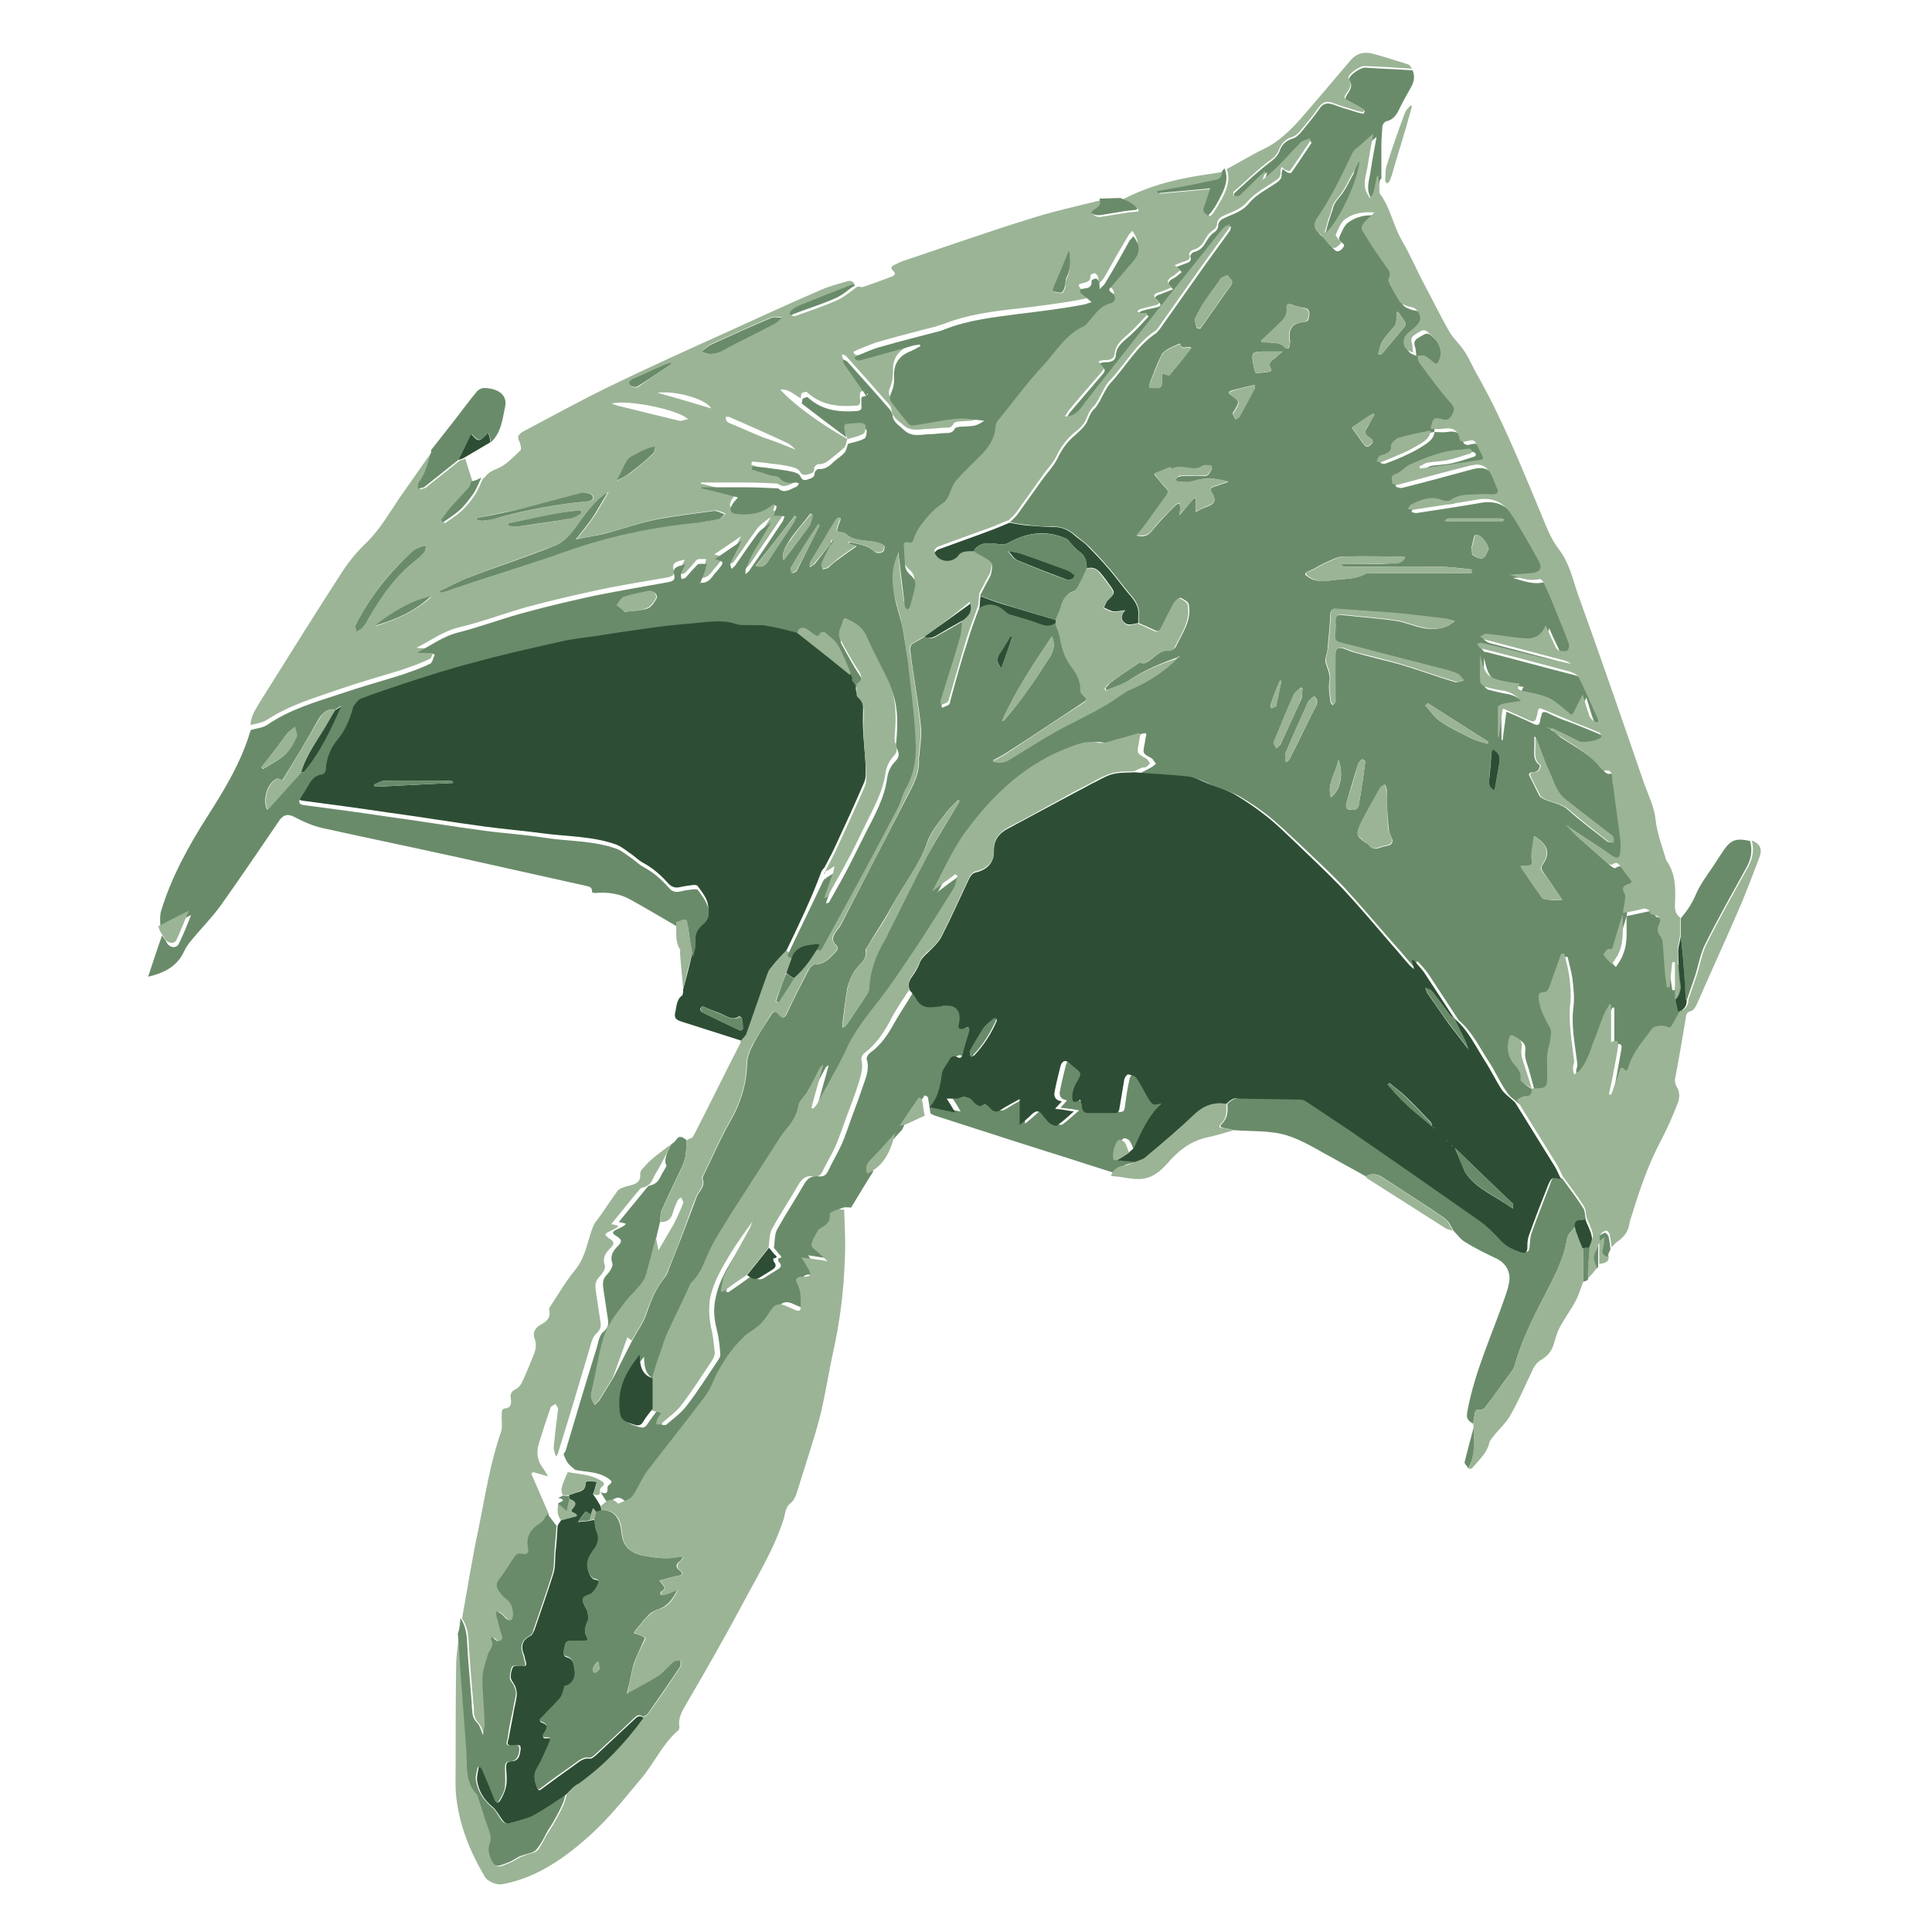 <?xml version="1.0" encoding="utf-8"?>
<!-- Generator: Adobe Illustrator 21.1.0, SVG Export Plug-In . SVG Version: 6.00 Build 0)  -->
<svg version="1.1" id="Layer_1" xmlns="http://www.w3.org/2000/svg" xmlns:xlink="http://www.w3.org/1999/xlink" x="0px" y="0px"
	 viewBox="0 0 360 360" style="enable-background:new 0 0 360 360;" xml:space="preserve">
<style type="text/css">
	.st0{fill:#6A8B6A;}
	.st1{fill:#9BB496;}
	.st2{fill:#2D4E34;}
</style>
<g>
	<g>
		<g>
			<path class="st0" d="M125.1,213.2c0.3-0.2,0.6-0.4,0.8-0.7c0.7-1.1,1.3-0.6,2-0.1c0,1.7,0,3.4-0.8,5c-1.3,2.7-2.6,5.4-3.8,8.1
				c-0.3,0.6-0.2,1.4-0.3,2.1c-0.2,1-0.5,2-0.7,3c-0.6,2.3-1.1,4.5-1.8,6.8c-0.2,0.7-0.5,1.3-1,1.9c-1,1.2-2.1,2.2-3,3.4
				c-1.3,1.9-2.9,3.7-3.7,5.8c-1.1,3-1.5,6.3-2.2,9.5c-0.2,0.7-0.4,1.5-0.4,2.2c0,0.5,0.4,1.1,0.6,1.6c0.3-0.3,0.6-0.5,0.9-0.9
				c0.9-1.4,1.7-2.8,2.6-4.2c1.2-2.3,2.3-4.6,3.5-6.9c0.9-1.7,2.1-3.3,2.7-5.1c0.8-2.4,1.7-4.6,3.3-6.6c0.2-0.3,0.5-0.6,0.6-1
				c1.1-2.9,2.3-5.8,3.4-8.7c0.7-1.9,1.4-3.7,2.1-5.6c0.5-1,1.6-1.8,1-3.2c0-0.1,0.1-0.3,0.1-0.4c1.7-3.4,3.2-7,5.1-10.3
				c1.9-3.3,3-6.8,3.1-10.6c0-1.2,0.5-2.5,1.1-3.6c0.9-1.8,2.1-3.5,3.2-5.3c0.5-0.9,1-1.3,1.7-0.3c0.6,0.7,1,0.6,1.4-0.2
				c1.3-2.8,2.7-5.5,4.1-8.2c0.2-0.4,0.8-1,1.2-1c1.8,0,2.7-1.2,3.8-2.3c0.4-0.4,0.6-0.8,0.1-1.3c-0.8-0.7-0.7-1.5-0.1-2.4
				c0.4-0.5,0.8-1,1.1-1.6c4-7.8,8.1-15.6,12.1-23.4c1.2-2.3,2.6-4.7,2.3-7.5c0-0.1,0.1-0.2,0.1-0.3c0.1-1.8,0.5-3.7,0.3-5.5
				c-0.5-4.7-1.4-9.4-2-14.2c-0.1-0.4,0.1-1,0.4-1.2c0.7-0.5,1.6-0.9,2.4-1.4c0.9,0.6,1.6,0.3,2.4-0.2c1.6-0.9,3.2-1.8,4.7-2.7
				c-0.1,1.2-0.1,2.4-0.4,3.5c-1.1,3.9-2.4,7.8-3.6,11.7c-0.1,0.3,0,0.7,0,1c0.4-0.2,0.9-0.3,1.3-0.6c0.2-0.1,0.2-0.5,0.3-0.8
				c1-3.7,2-7.4,3.2-11c0.6-2.1,1.4-4.2,2.2-6.3c1.9-1.2,3.5-0.6,5,0.8c0.2,0.2,0.5,0.3,0.7,0.4c2,0.7,4,1.3,6,1.9
				c0.9,0.3,1.7,0.2,2.5-0.3c0.3,0.8,0.6,1.5,0.8,2.3c0.4,2,0.8,3.9,2.1,5.6c1,1.3,2,2.8,1.8,4.7c0,0.3,0.2,0.6,0.5,0.8
				c0.8,0.6,0.7,1-0.1,1.5c-4.7,3.1-9.3,6.2-14,9.2c-0.9,0.6-1.9,1.1-2.8,1.6c1.2,0.3,2.2,0.3,3.2-0.3c3.6-2.2,7.2-4.5,11-6.5
				c3.3-1.7,6.6-3.3,9.7-5.5c0.6-0.4,1.2-0.8,1.9-1.1c3.3-1.4,6.2-3.3,8.7-5.8c0.1,0,0.2-0.1,0.3-0.1c0,0-0.1-0.1-0.1-0.1
				c-0.1,0-0.2,0.1-0.3,0.2c-3.1,1.1-6.2,2.4-8.9,4.2c-1.3,0.9-2.9,1.3-4.3,1.9c-0.1-0.1-0.1-0.2-0.2-0.4c0.3-0.3,0.5-0.6,0.8-0.9
				c1.7-1.3,3.5-2.5,5.3-3.7c0.2-0.1,0.5-0.3,0.6-0.2c0.7,0.4,1.1-0.1,1.6-0.4c1.1-0.8,2.1-2,3.7-1.8c0.4,0,1-0.4,1.1-0.7
				c1.2-2.5,3-4.9,2.4-7.9c-0.1-0.5-0.9-0.9-1.5-1.2c-0.2-0.1-0.8,0.4-1,0.7c-0.9,1.6-1.7,3.1-2.5,4.8c-0.4,0.8-0.8,0.8-1.4,0.5
				c-1-0.5-2-0.9-2.9-1.3c0-0.4,0-0.9,0-1.3c0.2-1.5-0.4-2.6-1.3-3.7c-1.5-1.7-2.8-3.6-4.3-5.3c-1.2-1.4-2.4-2.7-3.7-4
				c-0.7-0.7-1.6-1.3-2.4-2c-1.3-1.1-2.6-1.7-4.3-1.7c-1.6,0.1-3.2-0.1-4.8-0.3c-1.1-0.1-2.2-0.3-3.2-0.5c0.5-0.5,1.1-1,1.5-1.6
				c1.5-2.1,3-4.2,4.5-6.3c1-1.4,2.3-2.7,3-4.3c0.8-1.6,1.8-2.9,3.1-4c0.8-0.7,1.7-1.5,2.2-2.4c0.4-0.9,0.7-1.9,1.5-2.6
				c0.4-0.4,0.7-1,1-1.5c0.6-1.1,1.1-2.3,1.9-3.2c2.9-3.1,4.9-6.9,8.5-9.3c0.3-0.2,0.5-0.6,0.8-0.9c2.8-4,5.6-7.9,8.4-11.9
				c1.5-2.1,3-4.1,4.5-6.2c0.2-0.2,0.2-0.6,0.3-0.9c-0.3,0.1-0.6,0.2-0.9,0.4c-0.3,0.2-0.6,0.5-0.8,0.8c-3.2,4-6.5,8.1-9.7,12.1
				c-3.6,4.5-7.1,9-10.6,13.5c-1.9,2.5-3.9,4.9-5.8,7.4c-0.7,0.9-1.5,1.5-3,1.6c0.4-0.5,0.6-1,0.9-1.3c2-2.3,3.9-4.6,5.9-6.9
				c0.4-0.5,0.7-0.8,0.1-1.3c-0.3-0.2-0.4-0.6-0.6-0.8c0.4-0.1,0.7-0.2,1.1-0.2c0.9,0,1.8-0.2,1.9-1.2c0.1-1.9,1.5-2.7,2.7-3.8
				c1.2-1.1,2.3-2.3,3.4-3.5c-0.1-0.1-0.1-0.2-0.2-0.3c-0.4,0-0.8,0-1.2,0c-0.2,0-0.4-0.2-0.5-0.3c0.2-0.1,0.3-0.3,0.5-0.4
				c0.9-0.3,1.8-0.5,2.8-0.7c0.9-0.2,1.2-0.5,0.3-1.2c-0.7-0.6-0.5-0.9,0.3-1.2c0.8-0.3,1.6-0.6,2.6-1c-1.4-1-0.9-1.6,0.2-2.1
				c0.1-0.1,0.2-0.2,0.3-0.2c0.4-0.3,0.7-0.6,1.1-0.9c-0.3-0.3-0.6-0.5-1.1-0.9c0.7-0.3,1.3-0.5,1.8-0.7c0.7-0.2,1.2-0.5,0.9-1.3
				c-0.1-0.2,0.4-0.8,0.6-0.8c1.1-0.3,1.8-0.9,2.3-1.9c0.4-0.6,0.8-1.3,1.4-1.7c0.6-0.4,0.9-0.8,0.9-1.5c0-0.4,0.4-0.9,0.8-1.1
				c1.7-0.9,3.5-1.2,4.9-2.9c1.3-1.6,3.3-2.6,5.1-3.8c0.7-0.5,1.1-0.9,1-1.7c0-0.3,0.1-0.6,0.2-0.9c0.3,0.2,0.5,0.4,0.8,0.6
				c0.2,0.1,0.7,0.2,0.8,0.1c1.3-1.8,2.5-3.7,3.8-5.6c-0.1-0.1-0.2-0.2-0.2-0.4c-0.5,0.2-1.2,0.3-1.6,0.7c-1.5,1.5-2.9,3.1-4.4,4.6
				c-0.8,0.8-1.8,1.6-2.7,2.4c0,0,0,0,0,0c0.2-0.5,0.4-0.9,0.5-1.4c0-0.1,0.1-0.2,0.1-0.4c-0.1,0.1-0.2,0.2-0.3,0.2
				c-0.3,0.3-0.7,0.5-1,0.8c-1.2,1.2-2.4,2.5-3.7,3.6c-0.2,0.2-0.8,0.1-1.2,0.1c0-0.3,0-0.6,0.1-0.8c2.1-1.9,4.1-3.8,6.3-5.5
				c0.9-0.7,1.7-1.3,2.1-2.3c0.4-1.2,1.2-2,2.5-2.4c0.5-0.1,1-0.6,1.4-1c1.2-1.5,2.5-3,3.6-4.6c0.7-1,1.5-1.1,2.6-0.7
				c1.3,0.5,2.6,0.9,4,1.3c0.5,0.2,1.1,0.3,1.6,0.4c0.1-0.2,0.1-0.3,0.2-0.5c-0.9-0.5-1.9-1.1-2.8-1.6c-0.5-0.3-1.1-0.4-0.6-1.3
				c0.6-0.9,1.3-1.8,0.5-2.9c-0.1-0.1,0-0.2,0-0.3c0.2-0.7,2.1-2,2.9-2c3,0.2,6,0.3,8.9,0.5c0.5,1.1,0.3,2.1-0.3,3.2
				c-0.8,1.4-1.6,2.8-2.3,4.3c-0.5,1-1.2,1.8-2.3,2c-0.3,0.1-0.6,0.5-0.7,0.8c-0.1,1.3-0.2,2.5-0.2,3.8c0,2,0,4,0,6
				c-0.1,0.2-0.3,0.3-0.3,0.5c-0.2,0.9-0.3,1.9-0.6,2.8c-0.1,0.4-0.5,0.7-0.7,1c-0.2-0.3-0.4-0.6-0.5-0.9c-0.8-1.6-0.1-3.2,0.1-4.8
				c0.3-2,0.7-4.1,1.1-6.3c-1,0.9-1.8,1.6-2.6,2.3c-0.4,0.4-1,0.8-1.3,1.3c-2,4.2-4,8.4-6.7,12.3c-0.8,1.1-0.5,2,0.7,2.8
				c0.3,0.2,0.4,0.5,0.6,0.7c0.5,0.6,1,1.2,1.5,1.7c0.6,0.5,1.1,0.1,1.5-0.4c0.6-0.6,0-0.8-0.3-1.1c-0.2-0.2-0.5-0.6-0.4-0.8
				c0.5-1,0.9-2.3,1.8-2.9c1.4-1,3.2-1.5,5.4-1.2c-0.8,0.8-1.5,1.3-2,2c-0.3,0.3-0.4,1-0.3,1.3c1.3,2.2,2.7,4.3,4.2,6.4
				c0.6,0.9,1.4,1.5,0.7,2.7c-0.1,0.2,0,0.6,0.2,0.9c0.6,1.1,1.2,2.3,1.9,3.3c0.3,0.4,0.8,0.6,1.3,0.8c0.6,0.3,1.4,0.2,1.7,0.6
				c1.2,1.3,1.1,2.2-0.2,3.4c-0.3,0.3-0.7,0.6-1.1,0.9c-1.2,0.9-1.4,2.3-0.4,3.2c0.3,0.3,0.8,0.4,1.2,0.6c0-0.4-0.1-0.8-0.1-1.1
				c-0.1-0.8-0.7-1.5,0.4-2.2c1.8-1.1,1.8-1.2,3.3,0.3c0.2,0.2,0.4,0.4,0.6,0.6c0.9,1.2,1.3,2.4,0.6,3.9c-0.3,0.7-0.5,0.7-1,0.3
				c-0.5-0.4-1-0.9-1.6-1.2c-0.4-0.2-0.9,0-1.4,0c0.1,0.4,0,0.9,0.3,1.2c1.9,2.5,3.9,5.1,5.9,7.6c0.7,0.8,0.7,1.3,0.3,2.1
				c-0.4,0.8-0.9,1.1-1.9,0.9c-1.4-0.4-1.7-0.1-2,1.2c0,0.2,0,0.4-0.1,0.6c-2,0.4-4.1,0.8-6,1.4c-0.6,0.2-1.4,0.9-1.3,1.4
				c0.1,1.2-0.6,1.4-1.4,1.7c-0.3,0.1-0.6,0.1-0.8,0.3c-0.2,0.3-0.3,0.7-0.5,1c0.3,0,0.6,0.2,0.9,0.1c1.4-0.5,2.9-1.1,4.3-1.8
				c0.7-0.3,1.4-0.7,2.1-1.1c1.2-0.8,2.6-1.4,2.8-3c0.8,0,1.5,0.1,2.3,0c1.7-0.3,2.8,0.2,3.1,2c0,0.2,0.7,0.5,0.9,0.4
				c1.7-0.4,1.7-0.4,2.6,1.2c0.2,0.5,0.5,0.9,0.7,1.4c0.2,0.5,0.2,0.7-0.4,0.8c-1.3,0.2-2.7,0.4-4,0.6c-2.4,0.3-4.8,0.6-7.2,1
				c0-0.1-0.1-0.3-0.1-0.4c0.5-0.2,1-0.6,1.5-0.7c1.3-0.2,2.6-0.2,3.9-0.5c1.4-0.3,2.7-0.8,4.1-1.2c0.2-0.1,0.4-0.4,0.3-0.5
				c-0.1-0.2-0.4-0.4-0.6-0.4c-0.6,0-1.2,0.2-1.8,0.2c-3.3,0.2-6.3,1.5-9.3,2.8c-0.2,0.1-0.4,0.3-0.6,0.4c-0.6,0.4-1.2,1.1-1.9,1.3
				c-1.2,0.3-0.6,1.2-0.7,1.8c0.4,0.1,0.8,0.3,1.2,0.2c4.4-1.1,8.8-2.3,13.2-3.5c2-0.5,3.3,0,4.2,1.9c0.4,0.7,0.6,1.5,0.9,2.2
				c0.4,0.9-0.1,1.2-0.8,1.2c-0.9,0-1.8,0-2.6,0c-1.7,0.2-3.5-0.1-5.1,1c-0.4,0.3-1.2,0.3-1.6,0.1c-2.2-0.9-4.1-0.2-6,0.9
				c-0.2,0.1-0.4,0.4-0.5,0.7c0.3,0.1,0.6,0.2,0.9,0.2c4-0.6,8-1.2,12-1.9c2.7-0.5,4.9,0.4,6.3,2.6c1.9,2.9,3.5,5.9,5.2,8.8
				c0.8,1.4,0.2,2.2-1.4,2.3c-1.4,0.1-2.7,0.2-4.1,0.3c1.9,0.5,3.7,1.3,5.7,0.8c0.2,0,0.6,0.3,0.7,0.6c0.7,1.5,1.4,3.1,2,4.6
				c0.9,2.3,1.8,4.5,2.7,6.8c0.1,0.4,0,0.9-0.2,1.3c-0.1,0.2-0.7,0.1-1.1,0.1c-1.1,0-1.2-1-1.6-1.7c-0.5-1-1-2.1-1.4-3.1
				c-0.8,2.2-2.4,2.6-4.4,2.4c-2.2-0.3-4.3-0.6-6.5-0.8c-0.4,0-0.9,0.3-1.3,0.5c0.3,0.2,0.7,0.5,1,0.6c4.9,1.3,9.9,2.6,14.8,3.9
				c0.4,0.1,0.8,0.4,1.2,0.6c-3.7-0.7-7.3-1.6-10.9-2.5c-1.9-0.5-3.9-1-5.8-1.4c-0.3-0.1-0.6,0.1-0.9,0.2c0.2,0.3,0.4,0.6,0.6,0.8
				c0.1,0.1,0.3,0.1,0.5,0.1c5.5,1.4,10.9,2.9,16.4,4.3c0.5,0.1,1.2,0.4,1.4,0.9c1.3,2.6,2.4,5.2,3.6,7.8c0.3,0.6-0.1,0.8-0.5,0.6
				c-0.4-0.2-0.9-0.6-1-1c-0.5-1.3-0.8-2.6-1.3-4.1c-0.6,1.1-1,2-1.4,2.8c-0.6,1.2-0.5,1.1-1.6,0.3c-1.1-0.9-2.2-1.9-3.4-2.5
				c-1.4-0.6-3-0.9-4.5-1.2c-0.8-0.2-1.6-0.3-0.8-1.4c-6.1-0.9-6.3-1.1-7.4-5.4c0,1.9,0,3.5,0,5c0,0.3,0.5,0.8,0.8,0.9
				c1.1,0.3,2.3,0.6,3.5,0.8c1.3,0.2,2.4,0.8,3.3,1.9c-1.2,0.2-2.2,0.3-3.2,0.5c-0.4,0.1-1,0.4-1.1,0.7c-0.1,1.8,0,3.6,0,5.5
				c0.1,0,0.1,0,0.2,0c0.2-1.8,0.5-3.6,0.7-5.3c1.8,0.8,3.5,1.5,5.1,2.3c0.8,0.4,1.1,0.1,1.2-0.7c0-0.3,0.1-0.5,0.2-0.8
				c0.1-0.7,0.3-0.9,1.1-0.6c1.4,0.7,2.8,1.3,4.3,1.8c2,0.8,4.1,1.6,6.1,2.5c0.2,0.1,0.5,0.7,0.4,0.8c-0.5,0.7-3.5,1.2-4.2,0.8
				c-1.7-0.8-3.4-1.6-5.1-2.5c-0.2-0.1-0.3-0.2-0.5-0.2c-0.1,0-0.2-0.1-0.4-0.1c0.1,0.1,0.2,0.2,0.3,0.2c0.2,0.1,0.3,0.2,0.5,0.3
				c0.4,0.3,0.7,0.7,1.1,1c2.9,1.9,6.1,3.5,8.2,6.4c0.2,0.2,0.5,0.4,0.7,0.4c1.3-0.2,1.4,0.6,1.4,1.5c0,0.5,0.1,0.9,0.2,1.4
				c0.5,3.3,0.9,6.5,1.3,9.8c0.1,0.8,0.1,1.7,0,2.5c-0.1,0.9-0.5,1.3-1.4,0.7c-1.3-0.9-2.7-1.8-4-2.7c-1.6-1.1-3.2-2.2-4.8-3.2
				c-0.1-0.1-0.2-0.2-0.2-0.2c0,0,0-0.1,0-0.1c0,0,0,0-0.1,0c0,0,0.1,0.1,0.1,0.1c0.1,0.1,0.2,0.2,0.2,0.2c0.6,0.7,1.2,1.4,1.8,1.9
				c2,1.8,4,3.5,6,5.3c0.2,0.2,0.8,0.5,0.9,0.3c1-0.7,1.4,0.1,1.8,0.7c0.5,0.7,1,1.4,1.5,2c0.4,0.5,0.4,0.7-0.2,0.9
				c-0.9,0.3-1.3,0.8-0.8,1.8c0.2,0.3,0.1,0.8,0.1,1.1c-0.1,0.8-0.3,1.6-0.4,2.5c-0.6,2-1.2,3.9-1.8,5.9c-0.1,0.5-0.1,0.9-0.9,0.7
				c-0.2-0.1-0.9,0.9-0.9,1.1c0.4,0.7,1.1,1.2,1.6,1.8c0.4-0.6,0.8-1.2,1.1-1.8c0.1-0.1,0.1-0.3,0.2-0.5c1-2.3,0.6-4.8,0.7-7.2
				c1.4-0.3,2.8-0.6,4.2-0.9c0.3-0.1,1,0.2,1,0.4c0.1,0.7,0.5,0.7,1,0.8c0.9,0.2,1.3,0.7,0.9,1.6c-0.5,0.9-0.3,1.6,0.2,2.4
				c0.2,0.3,0.4,0.7,0.4,1.1c0.2,2.1,0.3,4.2,0.5,6.3c0.1,0.7,0.2,1.4,0.3,2.1c0.2,0,0.3,0,0.5,0c0.2-1.6,0.3-3.1,0.5-4.7
				c0.2,0,0.3,0,0.5,0c0,2.3,0,4.7,0,7c0.2,0.7,0.3,1.5,0.5,2.2c-0.5,0.9-0.9,1.8-1.5,2.7c-0.2,0.3-0.3,0.5-0.9,0.2
				c-0.7-0.4-2.3-0.2-2.7,0.3c-1.7,2.3-3.7,4.4-4.5,7.3c-0.1,0.5-0.3,0.8-0.8,0.3c-0.5-0.5-0.6-0.2-0.8,0.3c-0.1,0.5-0.3,1-0.5,1.5
				c-0.3,1-0.7,2-1.1,3c-0.1,0-0.3-0.1-0.4-0.1c0.2-0.9,0.4-1.9,0.6-2.8c0.4-2,0.7-4,1.1-6.1c0.2-0.9-0.1-1.4-1.3-0.8
				c0-2.4,0-4.7,0-7c-0.1,0-0.2-0.1-0.3-0.1c-0.3,0.6-0.8,1.1-1,1.8c-0.6,1.5-1.1,3-1.7,4.5c-0.9,2.2-1.4,4.5-3.1,6.3
				c-0.2,0.2-0.6,0.3-0.8,0.5c-0.1-0.4-0.2-0.8-0.2-1.2c0-0.5,0.3-0.9,0.2-1.4c-0.4-3.5-1.2-7-0.7-10.7c0.2-1.7,0-3.4-0.2-5.1
				c-0.2-1.4-0.6-2.7-0.9-4.1c-0.2,0-0.4,0-0.6,0c-0.7,2-1.5,3.9-2.1,5.9c-0.2,0.7-0.3,1.3-1.3,1.3c-0.7,0-0.9,0.3-0.8,1.1
				c0.1,2.2,1.2,3.9,2.2,5.7c0.3,0.5,0.1,1.2,0,1.8c-0.1,1-0.5,1.9-0.6,2.9c-0.1,1.1,0,2.3,0,3.5c0,2.9,0,2.9-2.9,2.9
				c-0.3-1.1-0.6-2.2-0.9-3.3c-0.3-1.4-1.1-2.8-0.9-4.1c0.2-1.6-0.5-1.9-1.5-2.5c-0.4-0.2-0.6-0.2-0.8,0.4c-0.5,1.6-0.5,3,0.6,4.5
				c0.7,1,1.7,1.9,1.5,3.3c0,0.2,0.3,0.5,0.5,0.6c0.5,0.4,1.1,0.7,1.6,1c0.2,1-0.3,1.6-1.3,1.8c-0.6,0.1-1.1,0.4-1.6,0.7
				c-0.9-0.8-1.9-1.4-2.5-2.4c-1.2-1.7-2-3.6-3.1-5.3c-1.8-2.7-3.2-5.8-5.8-8c0,0,0,0,0,0c-1.9-2.9-3.8-5.8-5.7-8.7
				c-0.6-0.8-1.3-1.6-2-2.3c-0.1,0.1-0.1,0.1-0.2,0.2c0.1,0.4,0.2,0.9,0.4,1.6c-0.4-0.4-0.7-0.6-0.9-0.8c-1.1-1.2-2.1-2.5-3.2-3.7
				c-3.2-3.6-6.3-7.3-9.5-10.8c-2.7-2.9-5.7-5.6-8.6-8.4c-1.7-1.6-3.5-3.3-5.3-4.8c-1.8-1.5-3.8-2.8-5.8-4c-1.4-0.8-3.1-1.3-4.6-1.9
				c-1.4-0.5-2.7-1.4-4.1-1.5c-3.4-0.4-6.7-0.6-10.1-0.8c0.8-0.4,1.5-0.8,2.3-1.2c0.3-0.2,0.6-0.4,0.9-0.7c-0.3-0.3-0.5-0.8-0.8-1
				c-1.7-0.9-1.7-0.9-1.3-2.8c0.1-0.4,0.1-0.8,0.2-1.2c0.2-0.6,0.1-0.8-0.6-0.6c-1.3,0.4-2.6,0.8-3.9,1.1c-1.1,0.3-2.2,0.8-3.2,0.6
				c-1.8-0.4-3.2,0-4.8,0.6c-8.6,3-14.8,8.9-20,16c-2.5,3.4-4.1,7.4-6.2,11.1c-0.1,0.1-0.1,0.1-0.2,0.2c0,0,0.1,0,0.1,0.1
				c0-0.1,0-0.2,0-0.2c0.4-0.3,0.8-0.6,1.2-0.9c1-0.8,2.1-1.5,3.1-2.3c0.1,0.1,0.3,0.2,0.4,0.3c-0.2,0.8-0.3,1.6-0.7,2.3
				c-2.3,3.7-4.6,7.4-7,11c-1.7,2.6-3.4,5.1-5.2,7.6c-2.6,3.8-5.8,7.1-7.8,11.4c-1.6,3.5-3.6,6.8-5.4,10.1c-0.2,0.4-0.5,0.7-0.8,1
				c-0.1-0.1-0.2-0.1-0.3-0.2c0.7-2.7,1.5-5.3,2.2-8c-0.4,0.2-0.6,0.4-0.7,0.7c-0.8,1.5-1.6,3.1-2.4,4.5c-0.4,0.8-1.3,1.4-1.5,2.2
				c-0.4,1.9-1.3,3.3-2.4,4.7c-0.3,0.4-0.7,0.8-0.9,1.2c-3,4.7-6,9.3-9,14c-1.4,2.3-2.9,4.5-4.1,6.9c-1.1,2.2-1.7,4.6-3.6,6.4
				c-0.3,0.3-0.4,0.8-0.6,1.2c-1.1,2.4-2.3,4.8-3.4,7.2c-0.5,1.1-1,2.3-1.4,3.5c-0.7,2.1-1.3,4.2-2,6.2c-2-0.7-2.4-2.3-2.4-4.4
				c-2.3,2.9-3.9,5.7-3.8,9.3c0.1,2.7,0.3,3,2.9,3.8c0.7,0.2,1.1,0.1,1.5-0.5c0.6-0.9,1.2-1.7,1.8-2.5c0.6,0.2,1.2,0.3,1.8,0.5
				c-0.3,0.4-0.6,0.9-0.8,1.3c-0.1,0.2-0.1,0.6-0.1,0.8c0.3,0,0.7,0.1,0.8,0c1.3-1.1,2.7-2.1,3.8-3.5c2.1-2.7,3.9-5.6,5.8-8.4
				c0.3-0.4,0.6-0.9,0.5-1.4c-0.1-1.6-0.3-3.2-0.7-4.7c-0.5-2-0.6-3.9-0.1-5.9c0.6-2.9,2.1-5.4,3.7-7.9c1.3-2.1,2.7-4,4.1-6
				c0,0,0,0,0,0c-0.2,0.4-0.3,0.9-0.5,1.3c-1.6,2.9-3.2,5.7-4.7,8.6c-0.5,0.9-0.5,2.1-0.7,3.1c0.1,0,0.3,0.1,0.4,0.1
				c1.5-1,2.9-2,4.4-3.1c0.7,0.5,1.4,1,2.3,0.4c0.8-0.5,1.6-1,2.4-1.5c0.7-0.4,1-0.8,0.3-1.5c-0.1-0.1-0.1-0.4-0.1-0.6
				c1.1-0.2,0.3-0.6,0.1-0.9c-0.3-0.4-0.6-0.7-0.9-1.1c0.2-1.2,0.1-2.5,0.6-3.4c1.6-2.9,3.4-5.6,5-8.4c0.7-1.2,1.5-1.7,2.8-1.5
				c0.8,0.1,1.3-0.2,1.7-1c0.8-1.7,1.7-3.2,2.5-4.9c0.7-1.6,1.3-3.4,1.9-5.1c0.8-2.1,1.6-4.3,2.3-6.4c0.5-1.4,1-2.9,0.5-4.4
				c-0.1-0.3,0.2-0.9,0.6-1.2c2.1-1.5,3.4-3.5,4.6-5.7c1.2-2.1,2.6-4.1,3.8-6.2c0.4,0.4,0.8,0.9,1.1,1.4c0.6,1.1,1.4,1.7,2.6,1.8
				c0.7,0,1.5,0,2.2-0.2c2.6-0.5,3.9,0.7,3.3,3.2c-0.2,1.1,0.2,1.2,1,0.9c1-0.3,1.1,0.1,0.8,0.9c-0.4,1.3-0.7,2.6-1.1,3.9
				c-0.1,0.5-0.3,0.9-1,0.6c-0.7-0.4-1.2-0.1-1.5,0.5c-0.5,0.9-1.3,1.8-1.4,2.7c-0.3,2.2-0.7,4.4-2.3,6.1c0,0,0,0.1-0.1,0.1
				c0,0,0-0.1,0.1-0.1c1.6,0.3,3.1,0.7,4.8,1c-0.5-0.9-1-1.7-1.6-2.6c1,0,1.7,0.1,2.4-0.1c1.1-0.3,1.9-0.2,2.6,0.7
				c0.3,0.4,1.1,0.9,1.3,0.8c0.9-0.5,1.4,0,1.9,0.5c0.6,0.6,1.1,0.7,1.9,0.2c1.1-0.7,2.2-1.3,3.5-2c0,1.7,0,3.2,0,4.8
				c0.9-0.8,1.7-1.4,2.3-2c0.7-0.7,1.3-0.6,1.9,0.1c0.5,0.6,0.9,1.2,1.5,1.7c0.3,0.3,1,0.5,1.3,0.3c1.1-0.8,2-1.7,3.1-2.6
				c-0.8-0.1-1.4-0.3-1.9-0.3c-0.5-0.1-1.1-0.1-1.6-0.2c0.4-0.4,0.7-0.8,1.1-1.2c0,0,0-0.1,0.1-0.2c-1.1-0.1-1.5-0.8-1.3-1.7
				c0.3-1.6,0.7-3.2,1.1-4.8c0.3-1.1,1-1.3,1.8-0.5c0.2,0.2,0.5,0.4,0.7,0.6c1.5,1.2,1.5,1.2,0.5,2.9c-0.4,0.8-0.8,1.8-0.8,2.6
				c0,1.2,0.4,1.3,1.5,0.6c0.1,0.5,0.2,0.9,0.3,1.4c0.1,0.8,0.3,1.2,1.2,1.1c1.6,0,3.2,0,4.8,0c0.7,0,0.9-0.2,1-0.9
				c0.2-1.8,0.5-3.6,0.9-5.4c0.1-0.3,0.5-0.9,0.7-0.9c0.5,0,1.2,0.2,1.5,0.6c0.8,1.1,1.4,2.4,2.1,3.6c0.9,1.6,1,1.6,2.5,1.2
				c0,0.1,0,0.2,0,0.2c-2.4,2.1-3.6,5-4.9,7.9c-0.2,0.5-0.7,0.8-1.1,1.1c-0.2-0.7-0.4-1.4-0.8-2c-0.2-0.3-0.9-0.6-1.1-0.5
				c-0.8,0.4-1.5,2.9-1,3.7c0.1,0.1,0.4,0.1,0.7,0.1c1.1,0.1,2.2,0.2,3.4,0.3c-0.6,0.2-1.3,0.5-1.9,0.6c-1.2,0.2-2,0.8-2.5,1.9
				c-4.2-1.3-8.4-2.7-12.6-4c-7-2.2-14-4.5-20.9-6.7c-0.4-0.1-0.8-0.3-1.2-0.5c-0.2-1-0.3-2-0.5-3c0-0.2-0.6-0.4-0.6-0.4
				c-1.2,1.8-2.4,3.6-3.6,5.3c0,0,0,0,0,0c-0.1,0.1-0.2,0.1-0.2,0.2c-0.1,0.2-0.2,0.5-0.3,0.7c-0.1,0.1-0.1,0.2-0.2,0.3
				c0,0.1,0,0.1-0.1,0.1c-1.5,1.7-3,3.3-4.6,5c-0.8,0.8-1,1.6-0.6,2.6c-1.4,2.2-2.7,4.4-4.1,6.7c-0.5,0-1-0.1-1.4,0
				c-0.5,0.1-1.3,0.5-1.3,0.8c0.1,1.5-0.8,2.1-1.8,2.7c-0.2,0.1-0.3,0.3-0.4,0.4c-0.4,0.9-1.1,1.8-1.2,2.7c0,0.5,0.9,1,1.5,1.6
				c0.4,0.4,0.9,0.8,1.5,1.4c-1.8-0.2-3.2-0.4-4.9-0.7c0.6,1,1,1.7,1.4,2.3c0.6,1,0.4,1.3-0.7,1.3c-0.3,0-0.6,0-0.8,0
				c-0.7,0.1-1.1,0.5-0.7,1.2c0.8,1.4,0.7,2.9,0.7,4.4c0,0.8-0.3,1-1,0.6c-0.7-0.3-1.4-0.6-2.1-0.9c-0.9-0.3-1.7-0.2-2.3,0.7
				c-0.6,0.9-1.2,1.7-1.9,2.6c-0.2,0.3-0.5,0.6-0.9,0.8c-0.7,0.5-1.6,0.9-2.2,1.6c-1,0.9-1.9,1.9-2.7,3c-0.9,1.2-1.7,2.5-2.4,3.8
				c-0.8,1.4-1.3,3.1-2.2,4.3c-3.6,4.7-7.3,9.3-10.9,14.1c-1.1,1.5-1.7,3.3-2.8,4.7c-0.6,0.7-1.7,1-2.6,1.4
				c-1.3-1.4-2.2-0.5-3.2,0.4c-0.5-0.7-1-1.5-1.4-2.2c0.8,0.4,1.4,0.4,1.3-0.8c0-0.2,0.1-0.4,0.3-0.5c0.9-0.7,0.2-0.9-0.3-1.3
				c-1.8-1.2-4-1.1-6-1.5c-0.5-0.4-1-0.8-1.4-1.3c-0.3-0.4-0.5-1-0.8-1.6c0.1-0.2,0.3-0.5,0.4-0.7c1.9-6.4,3.8-12.8,5.8-19.2
				c0.3-1.1,0.5-2.4,1.3-3c0.8-0.7,0.9-1.3,0.8-2.1c-0.3-2-0.6-4-0.9-6c-0.1-0.9-0.1-1.7,0.7-2.5c0.5-0.5,1.2-1.6,1-2.1
				c-0.5-1.5,0.2-2.4,1.1-3.3c0.7-0.7,0.7-1.1-0.2-1.7c-1.1-0.6-1-0.9,0.1-1.4c0.4-0.2,0.9-0.4,1.3-0.7c0.1,0,0.1-0.2,0.2-0.3
				c-0.4-0.1-0.7-0.2-1.3-0.3c1.9-2.3,3.6-4.4,5.4-6.6c0.1-0.1,0.3-0.2,0.4-0.2c1-0.2,1.6-0.8,2-1.7c0.3-0.7,0.8-1.3,1.1-2
				C123.6,216.2,124.3,214.7,125.1,213.2z M271.1,115.7c-0.6-0.1-1-0.2-1.4-0.3c-3.2-0.4-6.5-0.8-9.7-1.1c-3.7-0.3-7.4-0.6-11.1-0.8
				c-0.6,0-0.9,0.1-1,0.8c-0.1,2.1-0.3,4.3-0.5,6.4c0,0.5-0.2,1-0.3,1.5c-0.1,0.4-0.2,0.9-0.1,1.2c0.3,1.2,1,2.3,0.7,3.7
				c-0.2,1.2,0.1,2.5,0.2,3.7c0,0.2,0.3,0.4,0.4,0.6c0.2-0.2,0.4-0.3,0.5-0.5c0.1-0.2,0-0.6,0-0.8c0-2.7,0-5.5,0-8.2
				c0-1.1,0.7-1.4,1.7-1c0.7,0.3,1.5,0.6,2.3,0.8c2.8,0.8,5.6,1.4,8.4,2.2c3.3,1,6.6,2.2,9.9,3.2c0.5,0.1,1.1-0.2,1.6-0.3
				c-0.4-0.4-0.7-1-1.2-1.2c-1.2-0.5-2.4-0.8-3.6-1.1c-5.8-1.5-11.6-3-17.4-4.5c-2-0.5-2-0.5-1.7-2.5c0.1-0.6,0.1-1.1,0-1.7
				c-0.1-0.9,0.3-1.3,1.3-1.2c3.4,0.4,6.7,0.6,10.1,1.1c1.8,0.3,3.5,1.1,5.3,1.4C267.4,117.3,269.3,117.3,271.1,115.7z M178.8,149.3
				c-0.1-0.1-0.2-0.2-0.3-0.2c-0.7,0.7-1.5,1.4-2.1,2.2c-1.3,1.8-2.9,3.5-3.6,5.6c-1.5,4.4-4.5,8-6.7,12.1c-1.4,2.6-3.1,5-4.6,7.6
				c-0.1,0.2-0.3,0.4-0.2,0.5c0.3,1.7-1.1,2.5-1.9,3.6c-0.7,1-1.2,2.2-1.5,3.4c-0.4,2.1-0.6,4.3-0.9,6.5c0,0.3,0,0.6,0,0.9
				c0.3-0.2,0.6-0.3,0.8-0.6c1.2-1.8,2.4-3.6,3.6-5.4c0.2-0.4,0.5-0.8,0.5-1.2c0.1-3.3,1.2-6.3,2.9-9.1c0.3-0.4,0.5-0.9,0.7-1.4
				c2.4-4.7,4.7-9.5,7.2-14.2C174.7,156,176.8,152.7,178.8,149.3z M222.5,92.8c0.1,0,0.2,0.1,0.3,0.1c0,0.9,0,1.8,0,2.5
				c0.6-0.3,1.2-0.7,1.9-0.9c1.7-0.6,2-1.2,1.1-2.7c-0.4-0.7-0.2-0.9,0.4-1.1c0.9-0.3,1.8-0.6,2.7-0.9c-2.3-0.7-4.4-0.9-6.6-0.1
				c-0.8,0.3-1.8,0.1-2.7,0.1c-0.2,0-0.5-0.2-0.5-0.4c0-0.2,0.2-0.5,0.4-0.5c0.3-0.1,0.6-0.2,0.9-0.2c1.3,0,2.6-0.1,3.8,0
				c1.1,0.1,1.2-0.7,1.6-1.3c0.1-0.1-0.1-0.6-0.1-0.6c-0.6,0-1.3-0.2-1.7,0.1c-1.8,1.2-3.8-0.4-5.6,0.5c-0.1,0-0.3-0.3-0.4-0.3
				c-1,0.4-1.9,0.8-2.9,1.2c0.1,0.2,0.1,0.4,0.3,0.5c0.6,0.7,1.1,1.4,1.7,2c0.6,0.5,0.7,1,0.2,1.6c-1.2,1.7-2.4,3.4-3.6,5
				c-0.6,0.8-1.2,1.6-1.9,2.4c1.5,0.4,2.3-0.1,3.1-1.2c1.3-1.6,2.8-3.1,4.2-4.5c0.2-0.2,0.5-0.2,0.7-0.3c0,0.2,0.1,0.5,0.1,0.7
				c0,0.4,0,0.7-0.1,1.5C220.9,94.7,221.7,93.7,222.5,92.8z M250,105.5c0-0.1,0-0.2,0-0.4c0.4,0,0.9,0,1.3,0c2.5,0,5,0.1,7.4-0.1
				c1-0.1,2.3,0.2,3-1.2c-0.3,0-0.6-0.1-0.8-0.1c-3.5,0-7-0.1-10.6,0c-0.9,0-1.9,0.5-2.8,0.9c-1,0.4-1.9,1-2.9,1.5
				c-0.3,0.1-0.6,0.3-0.9,0.4c-0.6,0.3-0.7,0.5-0.1,0.9c1.2,0.9,2.5,1,4,0.8c2.3-0.4,4.7-0.1,6.8-1.3c0.3-0.2,0.8-0.1,1.2-0.1
				c3.3,0,6.6,0,10,0c2.8,0,5.7,0,8.5,0c0-0.2,0-0.4,0-0.7c-2-0.2-4-0.5-6-0.5c-5.7-0.1-11.5,0-17.2,0
				C250.8,105.6,250.4,105.5,250,105.5z M286.1,137.3c-0.1,0-0.1,0-0.2,0c0,0.4,0,0.7,0,1.1c0.1,1.5-0.5,3.1,1,4.2
				c0.1,0.1-0.1,0.8-0.4,1c-0.2,0.2-0.6,0.3-1,0.3c-0.7,0.1-0.7,0.4-0.4,0.9c0.6,1.1,1.1,2.3,1.7,3.4c0.2,0.4,0.7,0.6,1.1,0.8
				c1.5,0.6,3.1,0.8,4.4,2c2.3,2.1,4.8,3.9,7.2,5.8c0.2,0.2,0.7,0.1,1,0.2c0-0.4,0-0.8-0.1-1.1c-0.1-0.3-0.5-0.5-0.8-0.7
				c-2.7-2.1-5.4-4.1-8-6.2c-1.6-1.3-2.2-3.3-3-5.1C287.8,141.8,287,139.5,286.1,137.3z M258.4,149.4
				C258.5,149.4,258.5,149.4,258.4,149.4c0-0.7,0.1-1.4,0-2.2c0-0.3-0.2-0.7-0.3-1c-0.3,0.2-0.7,0.4-0.9,0.7
				c-1.2,2.2-2.5,4.3-3.6,6.6c-1,2-0.9,2.3,1,3.6c0.2,0.1,0.4,0.2,0.5,0.4c0.5,0.6,1.1,0.8,1.9,0.5c0.7-0.3,1.4-0.3,2.1-0.6
				c0.2-0.1,0.4-0.6,0.4-0.8c-0.2-0.6-0.6-1.2-0.7-1.9C258.6,152.9,258.5,151.2,258.4,149.4z M291.1,167.7c-1.2-1.8-2.4-3.6-3.6-5.3
				c-0.3-0.5-0.4-0.7-0.1-1.2c1.8-2.5,0.7-4-1.5-5.4c-0.2,1.2-0.4,2.4-0.5,3.6c-0.1,0.6,0.2,1.5,0,1.7c-0.4,0.3-1.2,0.2-1.8,0.2
				c-0.1,0-0.1,0.1-0.2,0.2c1.3,1.9,2.6,3.9,4,5.8c0.2,0.3,1,0.3,1.5,0.4C289.4,167.8,290,167.7,291.1,167.7z M235,63.5
				c0.1,0.1,0.1,0.2,0.2,0.3c0.2,0,0.5,0,0.7,0c1.3,0.1,2.7-0.1,3.7,1.1c0.1,0.1,0.6,0,0.6-0.1c0.1-0.4,0.2-0.8,0.2-1.2
				c-0.4-2.3,0.3-3.4,2.6-3.6c0.7-0.1,0.8-0.3,0.9-0.9c0.3-1.3-0.2-1.7-1.3-1.8c-0.6-0.1-1.3-0.3-1.8-0.5c-0.8-0.3-1-0.1-1,0.7
				c0.1,1-0.4,1.8-1.1,2.5C237.4,61.2,236.2,62.4,235,63.5z M216.5,69.6c0.6,0.1,1.2,0.4,1.4,0.3c1.4-1.6,2.8-3.4,4.1-5.1
				c-0.7-0.5-1.9,0.6-2.1-0.8c-0.2,0.1-0.4,0.1-0.5,0.2c-0.7,0.3-1.4,0.6-2,1c-0.4,0.3-0.9,0.6-1,1c-0.8,1.6-1.4,3.3-2.1,5
				c-0.1,0.3-0.1,0.6-0.1,1c0.6,0,1.3,0.1,1.9,0c0.2,0,0.4-0.4,0.4-0.7C216.5,70.9,216.5,70.2,216.5,69.6z M186.7,134.4
				c0.3-0.2,0.5-0.2,0.5-0.3c3.2-3.7,5.9-7.7,8.5-11.8c0.7-1.2,0.9-2.3,0.3-3.7C192.6,123.7,189.2,128.7,186.7,134.4z M222.6,59.5
				c0.2,0.8,0.2,1.2,0.4,1.6c0.1,0.1,0.6,0.2,0.7,0.1c1.9-2.7,3.8-5.4,5.7-8.1c0.6-0.9-0.5-1.2-0.6-1.8c-0.4,0.1-0.8,0.2-1.2,0.5
				c-0.2,0.1-0.3,0.4-0.5,0.7c-1,1.4-2,2.7-2.9,4.1C223.6,57.5,223.1,58.7,222.6,59.5z M239.5,141.9c0.1,0,0.2,0,0.4,0
				c0.1-0.1,0.2-0.2,0.3-0.3c1.7-3.3,3.3-6.7,5-10c0.4-0.7,0.3-1.3-0.3-1.9c-0.4,0.4-1,0.7-1.2,1.2c-1.4,3.1-2.8,6.2-4.1,9.3
				C239.4,140.8,239.6,141.4,239.5,141.9z M242.7,128.3c-0.1-0.1-0.2-0.1-0.3-0.2c-0.4,0.4-1,0.8-1.3,1.3c-1.3,2.9-2.5,5.9-3.7,8.8
				c-0.1,0.3,0.3,0.8,0.5,1.2c0.2-0.2,0.5-0.4,0.7-0.7c1.3-2.8,2.6-5.6,3.9-8.5C242.7,129.8,242.6,129,242.7,128.3z M266,131
				c-0.1,0.2-0.3,0.3-0.4,0.5c1,1,1.8,2.3,2.9,3c1.8,1.2,3.9,2.2,5.9,3.2c0.9,0.4,1.9,0.6,2.8,0.9c0-0.1,0.1-0.3,0.1-0.4
				C273.5,135.8,269.8,133.4,266,131z M251.9,150.9c1.1,0.1,1.3-0.7,1.4-1.5c0.4-2.5,0.8-5,1.1-7.5c0-0.1-0.5-0.5-0.6-0.4
				c-0.3,0.2-0.6,0.5-0.7,0.8c-0.8,2.4-1.5,4.9-2.2,7.3C250.6,150.7,251.2,150.9,251.9,150.9z M239,65.5c-1.3,0-2.2,0-3,0
				c-2.8,0-2.9,0-2.4,2.8c0.1,0.4,0.3,1.2,0.4,1.2c0.9,0,1.9-0.1,2.8-0.3c0,0,0.1-0.4,0-0.5c-0.6-1,0.1-1.5,0.8-2
				C237.9,66.4,238.3,66.1,239,65.5z M233.8,71.7c-1.6,0.4-3,0.7-4.4,1.1c-0.8,0.3-0.2,0.7,0.1,0.9c1.5,1.1,1.5,1.1,0.5,2.8
				c-0.1,0.2-0.3,0.4-0.3,0.5c0.1,0.4,0.3,0.7,0.5,1.1c0.3-0.1,0.6-0.2,0.7-0.5c1-1.7,1.9-3.5,2.8-5.2
				C233.9,72.4,233.8,72.1,233.8,71.7z M260.5,58.1c-0.1,0-0.2,0.1-0.3,0.1c0,0.5,0,0.9,0,1.4c0,0.4-0.1,0.8-0.3,1.1
				c-0.7,0.9-1.6,1.8-2.2,2.7c-0.5,0.7-0.6,1.7-0.9,2.5c0.1,0.1,0.2,0.1,0.4,0.2c0.1-0.1,0.3-0.1,0.4-0.3c1.4-1.7,2.8-3.3,4.2-5
				c0.1-0.1,0.2-0.5,0.1-0.6C261.5,59.5,261,58.8,260.5,58.1z M256.1,77.3c-0.1-0.1-0.1-0.1-0.2-0.2c-0.4,0.2-0.8,0.4-1.2,0.7
				c-0.9,0.6-1.9,1.3-2.8,1.9c0.7,0.9,1.3,1.9,2,2.8c0.4,0.5,0.7,1.1,1.5,0.4c0.8-0.7,0.2-1.1-0.3-1.4c-0.8-0.6-0.9-1.1-0.3-1.9
				C255.3,78.8,255.6,78,256.1,77.3z M278.5,147.3c0.3-1.8,0.6-3.5,0.9-5.2c0.2-1.2-0.2-1.9-1.4-2.5c-0.2,1.9-0.4,3.7-0.5,5.6
				C277.4,146,277.4,146.8,278.5,147.3z M277.4,102.3c-0.2-1.1-1.6-2.9-2.5-2.6c-0.3,0.1-0.4,1.2-0.6,1.9c0,0.1-0.1,0.2-0.1,0.3
				c0.1,0.5,0,1.2,0.2,1.5c0.5,0.4,1.4,0.8,1.9,0.6C276.8,103.8,277.1,102.9,277.4,102.3z M249.4,141.6c-0.5,2.5-2.2,4.5-1.4,7
				C249.8,147.2,250.4,144.2,249.4,141.6z M274.7,97.2c1.6,0,3.3,0,4.9,0c0.2,0,0.4-0.2,0.7-0.3c-0.2-0.1-0.4-0.3-0.7-0.3
				c-0.6,0-1.3,0-1.9,0c-2.6,0-5.1,0-7.7,0c-0.3,0-0.6,0.3-0.8,0.4c0.3,0.1,0.6,0.2,0.8,0.2C271.6,97.2,273.1,97.2,274.7,97.2z
				 M186.6,124.5c0.7-2,1.4-3.9,2-5.7c-0.1,0-0.2-0.1-0.3-0.1c-0.7,1.1-1.3,2.1-2,3.2C185.7,122.7,185.7,123.6,186.6,124.5z
				 M238.8,126.9c-0.1,0-0.2-0.1-0.3-0.1c-0.6,1.4-1.2,2.9-1.7,4.4c-0.1,0.2,0,0.6,0.1,0.8c0.3-0.2,0.9-0.3,0.9-0.5
				C238.1,130,238.4,128.4,238.8,126.9z"/>
			<path class="st1" d="M172.3,118.6c-0.8,0.4-1.6,0.8-2.4,1.4c-0.3,0.2-0.5,0.8-0.4,1.2c0.7,4.7,1.5,9.4,2,14.2
				c0.2,1.8-0.2,3.7-0.3,5.5c0,0.1-0.1,0.2-0.1,0.3c0.3,2.8-1.1,5.2-2.3,7.5c-3.9,7.9-8,15.6-12.1,23.4c-0.3,0.6-0.7,1-1.1,1.6
				c-0.6,0.8-0.7,1.6,0.1,2.4c0.5,0.5,0.4,0.8-0.1,1.3c-1.1,1.1-2,2.3-3.8,2.3c-0.4,0-0.9,0.6-1.2,1c-1.4,2.7-2.8,5.5-4.1,8.2
				c-0.4,0.8-0.8,0.9-1.4,0.2c-0.8-1-1.2-0.6-1.7,0.3c-1,1.8-2.2,3.5-3.2,5.3c-0.6,1.1-1.1,2.4-1.1,3.6c-0.1,3.9-1.2,7.3-3.1,10.6
				c-1.9,3.3-3.4,6.9-5.1,10.3c-0.1,0.1-0.2,0.3-0.1,0.4c0.6,1.4-0.6,2.2-1,3.2c-0.8,1.8-1.4,3.7-2.1,5.6c-1.1,2.9-2.2,5.8-3.4,8.7
				c-0.1,0.4-0.4,0.7-0.6,1c-1.5,2-2.5,4.2-3.3,6.6c-0.6,1.8-1.8,3.4-2.7,5.1c-0.2-0.2-0.5-0.4-0.8-0.6c-0.9,2.5-1.8,5-2.7,7.5
				c-0.9,1.4-1.7,2.8-2.6,4.2c-0.2,0.3-0.6,0.6-0.9,0.9c-0.2-0.5-0.6-1.1-0.6-1.6c0-0.7,0.3-1.5,0.4-2.2c0.7-3.2,1.2-6.5,2.2-9.5
				c0.8-2.1,2.3-3.9,3.7-5.8c0.9-1.2,2.1-2.2,3-3.4c0.4-0.5,0.8-1.2,1-1.9c0.6-2.2,1.2-4.5,1.8-6.8c0.2,0.7,0.3,1.5,0.5,2.4
				c1-1.8,2-3.4,2.9-5c0.6-1.2,1.2-2.5,1.7-3.8c0.1-0.3-0.3-0.8-0.4-1.1c-0.2,0.2-0.6,0.4-0.7,0.7c-0.3,0.7-0.6,1.4-0.8,2.1
				c-0.3,1.2-1,1.9-2.4,1.8c0.1-0.7,0-1.5,0.3-2.1c1.2-2.7,2.5-5.4,3.8-8.1c0.8-1.6,0.8-3.3,0.8-5c0.4-0.3,1.1-0.4,1.3-0.8
				c3-5.8,5.8-11.6,8.8-17.4c0-0.1,0-0.2,0-0.3c0.3-0.4,0.8-0.7,0.9-1.1c1.3-3.6,2.5-7.2,3.8-10.8c0.2-0.6,0.4-1.1,0.8-1.6
				c1-1.2,2-2.3,3-3.4c0.4,0.3,0.8,0.5,1.2,0.8c-0.4,1.2-0.9,2.4-1.3,3.6c-0.6,1.7-1.3,3.4-1.9,5.1c0.2,0.1,0.3,0.2,0.5,0.2
				c0.9-1.5,1.9-2.9,2.8-4.4c2-1.7,3.5-3.9,4.8-6.2c0.2-0.2,0.3-0.4,0.5-0.7c2-3.5,3.9-7,5.8-10.6c2.8-5.1,5.5-10.3,8.2-15.4
				c0.6-1.2,0.9-2.5,1.5-3.6c1.6-2.8,2-5.9,1.8-9c-0.2-4.8-0.9-9.5-1.4-14.3c-0.2-2.2-0.5-4.3-1-6.5c-0.4-2-1.1-3.9-1.5-5.9
				c-0.7-3.5-0.5-5.4,0.7-8.3c0.2,1.3,0.3,2.4,0.4,3.5c0.2,2.2,0.5,4.4,0.8,6.5c0,0.2,0.4,0.4,0.5,0.7c0.1-0.1,0.3-0.2,0.4-0.4
				c0.3-1.3,0.7-2.5,1-3.8c0.2-0.9-0.1-1.6-0.8-2.2c-0.5-0.4-0.9-1-1-1.6c-0.2-1.4-0.3-2.8-0.3-4.3c0-0.1,0.5-0.4,0.7-0.3
				c0.6,0.2,0.9,0.2,1.1-0.4c0.5-1.8,1.6-3.1,2.8-4.5c0.9-1,1.8-1.8,2.9-2.5c0.3-0.2,0.5-0.6,0.7-0.9c0.5-1,0.8-2.2,1.5-3.1
				c1.4-1.6,2.9-3.1,4.5-4.6c1.6-1.5,2.8-3.2,2.9-5.4c0-0.4,0.2-0.9,0.5-1.3c2.7-3.4,5.3-6.9,8.3-10.1c2.4-2.6,4.2-5.8,7.6-7.4
				c0.3-0.1,0.6-0.5,0.8-0.7c1.2-1.4,2.2-3.1,4.3-3.6c1-0.2,1-1.4,0.1-2c-0.6-0.3-0.5-0.6-0.1-1c1-1.2,2-2.3,3-3.5
				c1.3-1.5,3-2.8,1.7-5.2c-0.2-0.3-0.4-0.6-0.5-0.8c-0.2,0.3-0.5,0.5-0.7,0.8c-1.6,2.7-3.1,5.3-4.6,8c-0.3,0.4-0.7,0.8-1,1.1
				c0-0.4,0-0.9-0.1-1.3c-0.1-0.3-0.3-0.6-0.6-0.7c-0.3,0-0.8,0.3-0.8,0.4c0.1,1.2-0.8,1.3-1.6,1.5c-0.7,0.1-0.7,0.4-0.3,0.9
				c0.5,0.5,1.1,1,1.9,1.6c-0.7,0.2-0.9,0.3-1.2,0.4c-4.1,0.8-8.2,1.3-12.4,1.8c-4.6,0.5-9.2,1.1-13.6,2.8c-0.5,0.2-1,0.3-1.5,0.5
				c-3.5,0.9-7,1.8-10.5,2.8c-1.5,0.4-3,1.1-4.5,1.7c-0.2,0.1-0.3,0.2-0.5,0.3c0.1,0.2,0.3,0.5,0.4,0.5c0.3,0.1,0.6,0.1,0.9,0
				c3.1-0.9,6.2-1.7,9.3-2.6c0.5-0.1,1.1-0.2,1.6-0.3c0,0.1,0.1,0.2,0.1,0.3c-0.7,0.4-1.5,0.8-2.2,1.1c-2,0.9-2.8,2.6-2.7,4.5
				c0,1.3-0.2,2.4-0.7,3.5c-0.1,0.3-0.1,0.9,0.1,1.2c1.1,1.5,2.2,2.9,3.3,4.2c0.2,0.2,0.5,0.3,0.8,0.3c2.8-0.4,5.5-1.1,8.3-1.3
				c1.6-0.2,3.2,0.2,5,0.4c-1.5,1-1.8,1-4.1,1.1c-0.5,0-1.2,0.1-1.4,0.4c-0.4,0.9-1,0.8-1.8,0.8c-0.9,0-1.8,0.2-2.7,0.2
				c-1.7,0-3.4,0.7-5-0.8c-0.9-0.8-2-1.4-2.1-2.8c0-0.3-0.2-0.7-0.5-1c-2.6-3-5.2-5.9-7.9-8.9c-0.2-0.2-0.5-0.3-0.8-0.4
				c0,0.5,0.1,0.8,0.3,1c1.3,1.9,2.6,3.7,3.9,5.6c-0.1,0.1-0.1,0.1-0.2,0.2c-0.2,0.1-0.6,0.2-0.6,0.3c-0.1,0.5-0.1,1,0,1.5
				c0,0.7-0.2,1-0.9,1c-3.3,0.2-6.3-0.1-8.9-2.4c-0.1-0.1-0.2-0.2-0.3-0.2c-0.3,0.1-0.7,0.1-0.8,0.3c-0.2,0.2-0.1,0.6-0.2,0.9
				c-1.2-0.6-2.2-1.8-3.8-1.6c2.2,2.5,7.3,6.3,12.5,9.2c-0.2,0.5-0.2,1.2-0.6,1.6c-0.6,0.6-1.3,1.1-2,1.7c-0.9,0.7-1.7,1.5-2.9,1.4
				c-0.2,0-0.7,0.5-0.7,0.7c0.1,0.9-0.5,1-1.2,1.2c-0.7,0.2-1.1,0.1-1.5-0.6c-0.2-0.4-1-0.7-1.5-0.8c-1.3-0.3-2.5-0.5-3.8-0.6
				c-1.2-0.2-2.4-0.3-3.6-0.4c0,0.2-0.1,0.4-0.1,0.6c1.2,0.4,2.4,0.8,3.5,1.1c0.5,0.2,1.3,0.1,1.6,0.4c0.8,1.1,1.8,1.1,3,0.9
				c0.2,0,0.5,0.1,0.7,0.2c-0.2,0.2-0.3,0.5-0.5,0.6c-1.1,0.4-2.2,1.3-3.4,0.3c0,0-0.1,0-0.1,0c-2.1-0.1-4.1-0.2-6.2-0.2
				c-2.7,0-5.3,0-8,0c0,0.1,0,0.1,0,0.2c2.3,0.6,4.6,1.2,6.8,1.7c-0.3,0.4-0.8,0.8-1.1,1.4c-0.6,1.1-0.2,1.6,1,1.7
				c2.3,0.2,4.5-0.1,6.4-1.6c0.1-0.1,0.3-0.3,0.4-0.2c0.2,0.1,0.5,0.3,0.5,0.4c0,0.3-0.2,0.6-0.3,0.9c-0.1,0.3-0.1,0.5-0.2,0.8
				c0.3,0,0.6,0,0.9,0c0.4,0,0.7,0,1.1,0.1c-0.1,0.3-0.2,0.7-0.4,1c-2,3-4.1,6-6.1,9c-0.2,0.2-0.4,0.4-0.8,0.8c0-0.5,0-0.9,0.1-1.1
				c0.5-1.1,0.9-2.2,1.5-3.2c1-1.8,2-3.5,3.1-5.2c0-0.1,0-0.1,0.1-0.2c-0.1,0-0.1,0.1-0.2,0.1c-0.8,0.6-1.7,1.2-2.3,2
				c-1.5,2-2.8,4-4.3,6.1c-0.1,0.2-0.4,0.3-0.6,0.5c-0.1-0.3-0.2-0.6-0.2-0.9c0-0.3,0.2-0.5,0.3-0.8c0.6-1.2,1.2-2.3,1.8-3.5
				c0-0.1,0.1-0.2,0.1-0.3c0,0.1,0,0.2-0.1,0.3c-1.7,1.2-3.4,2.3-5,3.4c1.8,0.5,1.8,0.5,0.5,2.1c-0.2,0.3-0.5,0.5-0.7,0.8
				c-0.6,0.9-1.3,1.6-2.5,1.5c0,0,0,0,0,0c0.3-0.8,0.6-1.5,0.9-2.3c0.1-0.4,0.2-0.8,0.3-1.2c-0.5,0-1-0.1-1.5,0
				c-0.2,0-0.5,0.3-0.6,0.5c-0.6,0.7-1.2,1.4-1.8,2c-0.2,0.2-0.5,0.2-0.8,0.3c0-0.3-0.2-0.7-0.1-1c0.2-0.5,0.5-1.1,0.8-1.7
				c-1.8,0.3-2.4,0.7-2.1,1.8c0.3,1.2-0.3,1.3-1.2,1.5c-4.5,0.8-9.1,1.5-13.6,2.5c-4.2,0.9-8.4,1.9-12.5,3
				c-4.3,1.2-8.4,2.8-12.7,3.8c-2.9,0.7-5.3,2.5-7.9,3.8c0.9,0.1,1.7,0.1,2.6,0.1c0.2,0,0.4,0.2,0.7,0.3c-0.3,0.6-0.4,1.5-0.9,1.7
				c-1.6,0.8-3.4,1.4-5.1,2c-3.9,1.2-7.8,2.3-11.6,3.6c-4.6,1.6-9.4,3-13.5,5.7c-0.9,0.6-2.1,0.7-3.1,1c0-1.7,1-3,1.8-4.4
				c5.1-8.1,10.1-16.2,15.3-24.2c1.3-2,2.9-3.9,4.7-5.6c2.4-2.4,4.1-5.4,6-8.2c2-2.9,4.1-5.8,6.1-8.7c0,0.2,0,0.3,0,0.5
				c-0.7,1.8-1,3.8-2.2,5.4c-0.2,0.3-0.1,0.8-0.2,1.3c0.4-0.1,0.8-0.2,1.1-0.3c0.2-0.1,0.3-0.2,0.5-0.4c2-1.6,3.9-3.1,5.9-4.7
				c0.3-0.1,0.7-0.2,1-0.3c0.5,1.5,0.9,2.9,1.4,4.4c-0.2,0.4-0.3,0.9-0.5,1.2c-1.1,1.2-2.2,2.4-3.3,3.6c-0.6,0.7-1.2,1.6-1.8,2.4
				c0.1,0.1,0.2,0.2,0.4,0.4c1-0.7,2.1-1.4,3-2.2c1-0.9,1.9-2,2.6-3.1c0.6-0.9,1-2,1.5-3c0,0,0,0,0,0c0.1-0.1,0.2-0.2,0.3-0.2
				c0.6-0.9,1.4-1.3,2.4-1.7c1.7-0.7,3-2.2,4.3-3.4c0.2-0.2,0-1.1-0.2-1.6c-0.5-0.9-0.2-1.4,0.7-1.9c5.5-2.9,10.9-5.9,16.5-8.6
				c7-3.4,14.1-6.6,21.2-9.8c5.9-2.7,11.8-5.4,17.8-8c1.6-0.7,3.2-1.1,4.9-1.6c0.7-0.2,1.3,0.1,1.4,0.9c-3.3,1.3-6.5,2.6-9.8,3.9
				c-0.5,0.2-1.1,0.5-1.5,0.9c-0.2,0.2-0.3,0.5-0.4,0.8c0.3,0,0.5,0,0.8-0.1c2.6-0.9,5.2-1.8,7.7-2.9c1.3-0.6,2.5-1.7,3.7-2.5
				c0.3,0,0.7,0.1,0.9,0.1c1.8-0.6,3.5-1.2,5.3-1.9c0.6-0.2,1.1-0.5,0.4-1.2c-0.5-0.4-0.3-0.8,0.2-1c0.4-0.2,0.8-0.4,1.2-0.6
				c8-2.7,16-5.5,24-8c4.4-1.4,8.9-2.4,13.4-3.5c0,0.4,0.2,0.9,0,1.2c-0.2,0.4-0.7,0.6-1.1,0.9c-0.2,0.1-0.3,0.3-0.5,0.5
				c0.2,0.1,0.4,0.3,0.6,0.4c0.3,0.1,0.7,0.2,1,0.1c1.3-0.2,2.5-0.4,3.7-0.6c1.1-0.2,2.1-0.3,3.2-0.4c0-0.1,0.1-0.2,0.1-0.3
				c-0.4-0.3-0.8-0.7-1.2-1c-0.6-0.3-1.3-0.6-1.9-0.9c3.7-1.9,7.6-3.2,11.7-4c2.4-0.5,4.9-0.8,7.3-1.2c0,0.8-0.2,1.4-1.1,1.6
				c-2,0.4-4,0.8-5.9,1.2c-1.7,0.3-3.4,0.6-5.1,0.9c0,0.1,0,0.3,0.1,0.4c3.2-0.3,6.5-0.6,9.8-0.9c-0.4,1.1-0.7,2.4-1.2,3.6
				c-0.3,0.9,0.4,1.1,0.8,1.5c0.2-0.2,0.6-0.5,0.7-0.8c0.5-0.8,1-1.6,1.5-2.5c0.9-1.7,1.6-3.5,0.9-5.5c2.3-1.2,4.5-2.6,6.8-3.7
				c2.8-1.3,4.9-3.4,6.9-5.6c3.1-3.6,6.2-7.2,9.3-10.9c1.2-1.4,2.6-1.7,4.2-1.3c2.2,0.6,4.4,1.3,6.6,2c0.3,0.1,0.5,0.5,0.7,0.8
				c-3-0.2-6-0.4-8.9-0.5c-0.8,0-2.7,1.3-2.9,2c0,0.1-0.1,0.3,0,0.3c0.8,1.2,0.1,2.1-0.5,2.9c-0.6,0.9,0,1,0.6,1.3
				c0.9,0.5,1.9,1,2.8,1.6c-0.1,0.2-0.1,0.3-0.2,0.5c-0.5-0.1-1.1-0.2-1.6-0.4c-1.3-0.4-2.7-0.8-4-1.3c-1.1-0.4-1.8-0.3-2.6,0.7
				c-1.1,1.6-2.4,3.1-3.6,4.6c-0.4,0.4-0.9,0.9-1.4,1c-1.3,0.4-2,1.2-2.5,2.4c-0.4,1.1-1.2,1.7-2.1,2.3c-2.2,1.7-4.2,3.7-6.3,5.5
				c-0.1,0.1-0.1,0.5-0.1,0.8c0.4,0,1,0.1,1.2-0.1c1.3-1.2,2.5-2.4,3.7-3.6c0.3-0.3,0.7-0.5,1-0.8c0,0,0.1,0.1,0.1,0.1
				c-0.2,0.5-0.4,0.9-0.5,1.4c0,0-0.1,0-0.1,0c0,0,0,0,0,0.1c0,0,0.1-0.1,0.1-0.1c0.9-0.8,1.8-1.5,2.7-2.4c1.5-1.5,2.9-3.1,4.4-4.6
				c0.4-0.4,1-0.4,1.6-0.7c0.1,0.1,0.2,0.2,0.2,0.4c-1.3,1.9-2.5,3.8-3.8,5.6c-0.1,0.1-0.5,0-0.8-0.1c-0.3-0.1-0.5-0.4-0.8-0.6
				c-0.1,0.3-0.2,0.6-0.2,0.9c0.1,0.8-0.3,1.3-1,1.7c-1.7,1.2-3.7,2.2-5.1,3.8c-1.4,1.7-3.2,2-4.9,2.9c-0.4,0.2-0.7,0.7-0.8,1.1
				c0,0.7-0.3,1.1-0.9,1.5c-0.6,0.4-1.1,1.1-1.4,1.7c-0.5,1-1.2,1.6-2.3,1.9c-0.3,0.1-0.7,0.6-0.6,0.8c0.3,0.9-0.2,1.1-0.9,1.3
				c-0.6,0.2-1.1,0.4-1.8,0.7c0.4,0.4,0.7,0.6,1.1,0.9c-0.4,0.3-0.7,0.6-1.1,0.9c-0.1,0.1-0.2,0.2-0.3,0.2c-1,0.6-1.5,1.2-0.2,2.1
				c-0.9,0.4-1.7,0.8-2.6,1c-0.8,0.3-1,0.6-0.3,1.2c0.9,0.7,0.5,1-0.3,1.2c-0.9,0.2-1.9,0.5-2.8,0.7c-0.2,0.1-0.3,0.3-0.5,0.4
				c0.2,0.1,0.4,0.3,0.5,0.3c0.4,0.1,0.8,0,1.2,0c0.1,0.1,0.1,0.2,0.2,0.3c-1.1,1.2-2.2,2.4-3.4,3.5c-1.2,1.1-2.5,2-2.7,3.8
				c-0.1,1.1-1,1.2-1.9,1.2c-0.4,0-0.7,0.1-1.1,0.2c0.2,0.3,0.4,0.6,0.6,0.8c0.6,0.5,0.3,0.8-0.1,1.3c-2,2.3-4,4.6-5.9,6.9
				c-0.3,0.3-0.5,0.8-0.9,1.3c1.5,0,2.3-0.7,3-1.6c1.9-2.5,3.9-5,5.8-7.4c3.5-4.5,7.1-9,10.6-13.5c3.2-4,6.5-8.1,9.7-12.1
				c0.2-0.3,0.5-0.6,0.8-0.8c0.3-0.2,0.6-0.3,0.9-0.4c-0.1,0.3-0.1,0.7-0.3,0.9c-1.5,2.1-3,4.1-4.5,6.2c-2.8,4-5.6,7.9-8.4,11.9
				c-0.2,0.3-0.4,0.7-0.8,0.9c-3.6,2.4-5.6,6.3-8.5,9.3c-0.8,0.9-1.3,2.1-1.9,3.2c-0.3,0.5-0.6,1.1-1,1.5c-0.8,0.7-1.1,1.7-1.5,2.6
				c-0.4,0.9-1.3,1.7-2.2,2.4c-1.3,1.1-2.3,2.4-3.1,4c-0.7,1.6-2,2.8-3,4.3c-1.5,2.1-3,4.2-4.5,6.3c-0.4,0.6-1,1.1-1.5,1.6
				c-1,0.4-2,0.8-2.9,1.2c-3.5,1.3-7,2.5-10.4,3.8c-0.2,0.1-0.6,0.5-0.6,0.7c0.8,1.7,3.3,1.9,4.4,0.4c0.3-0.3,0.7-0.6,1.1-0.7
				c0.5-0.1,1.1-0.1,1.7-0.1c0.6,0.3,1.1,0.7,1.7,1c1.7,0.9,2,1.3,1.6,3.1c-0.1,0.7-0.6,1.3-0.9,1.9c-0.4,0.8-0.8,1.5-1.2,2.3
				c-0.1,0.7-0.1,1.5-0.2,2.2c-0.7,2.1-1.5,4.1-2.2,6.3c-1.1,3.7-2.1,7.3-3.2,11c-0.1,0.3-0.1,0.6-0.3,0.8c-0.4,0.3-0.9,0.4-1.3,0.6
				c0-0.3-0.1-0.7,0-1c1.2-3.9,2.5-7.8,3.6-11.7c0.3-1.1,0.3-2.3,0.4-3.5c0.8-0.7,1.7-1.4,1.4-3.1
				C177.8,114.6,175.1,116.6,172.3,118.6z M69.4,116.9c0.2-0.1,0.3-0.2,0.5-0.2c3.8-1.2,7.4-2.7,10.5-5.5c-4.2,0.8-7.4,3-10.5,5.5
				C69.7,116.7,69.5,116.8,69.4,116.9C69.3,116.9,69.3,116.9,69.4,116.9c-0.1,0.1-0.1,0.1-0.1,0.1C69.3,116.9,69.3,116.9,69.4,116.9
				z M148.3,83.8L148.3,83.8L148.3,83.8c-0.5-0.4-0.9-0.9-1.5-1.2c-3.6-1.7-7.2-3.3-10.9-4.9c-0.2-0.1-0.5,0-0.7,0
				c0.1,0.3,0.1,0.7,0.2,0.8c0.2,0.2,0.6,0.4,0.9,0.5c2,0.8,3.9,1.7,5.9,2.5C144.3,82.2,146.3,83,148.3,83.8z M115,89.6
				c0.8-0.5,1.7-0.9,2.4-1.4c1.5-1.1,2.9-2.4,4.3-3.6c0.3-0.3,0.3-0.8,0.4-1.3c-0.3,0.1-0.7,0.1-1,0.2c-0.7,0.3-1.5,0.6-2.2,1
				c-0.7,0.4-1.6,0.7-2,1.3c-0.8,1.2-1.4,2.5-2,3.8c0,0.1-0.1,0.1-0.1,0.2C114.9,89.6,115,89.6,115,89.6z M113,91.9
				c-2.5,1.8-4.1,4.4-5.9,6.8c-0.9,1.2-2.2,2.3-3.6,2.9c-5.2,2-10.5,3.8-15.7,5.8c-1.9,0.7-3.7,1.7-5.6,2.6c0,0.1,0.1,0.2,0.1,0.3
				c0.5-0.1,1-0.3,1.5-0.4c7.2-2.3,14.4-4.6,21.5-7.1c8.1-2.9,16.3-4.7,24.9-5.5c1.3-0.1,2.7-0.4,4-0.7c0.4-0.1,0.7-0.6,1-0.9
				c-0.3-0.1-0.6-0.3-1-0.4c-0.3-0.1-0.6-0.2-0.9-0.2c-3.6,0.5-7.2,0.9-10.8,1.6c-3.1,0.6-6,1.7-9.1,2.5c-1.8,0.5-3.7,0.8-5.9,1.2
				c1.1-1.4,2-2.4,2.8-3.6c1.1-1.6,2-3.2,3-4.9c0-0.1,0.1-0.1,0.1-0.2C113.1,91.8,113.1,91.9,113,91.9z M66.4,117.7
				c0.7-0.5,1.1-0.6,1.3-0.9c0.4-0.5,0.7-1.1,1-1.6c2.2-3.9,4.7-7.5,8.2-10.3c0.7-0.6,1.5-1.2,2.1-1.9c0.3-0.3,0.3-0.8,0.4-1.3
				c-0.3,0.1-0.7,0.1-1,0.2c-0.5,0.2-1,0.4-1.4,0.7c-4.5,4-8.1,8.6-10.8,14C66.1,116.8,66.3,117.1,66.4,117.7z M130.7,65.5
				c1.4,0.7,2.4,0.5,3.6-0.1c3.3-1.8,6.7-3.5,10.1-5.2c0.5-0.3,0.9-0.7,1.3-1.1c-0.6,0-1.3-0.2-1.9,0c-3.8,1.6-7.5,3.3-11.3,5
				C131.9,64.4,131.4,64.9,130.7,65.5z M89,96.5c0,0.1,0,0.3,0,0.4c0.4,0,0.9,0.2,1.3,0.1c1-0.2,1.9-0.4,2.9-0.6
				c5.4-1.5,11-2.5,16.6-3c0.3,0,0.7-0.3,0.8-0.5c0.1-0.2-0.2-0.7-0.4-0.8c-0.5-0.2-1.2-0.4-1.7-0.3c-3.9,1-7.8,2.1-11.7,3.1
				C94.1,95.4,91.6,95.9,89,96.5z M114,75.2c0.5,0.2,0.8,0.3,1.1,0.4c3.8,0.9,7.6,1.9,11.5,2.8c0.4,0.1,1-0.2,1.6-0.3
				C126.4,76.3,116.8,74.4,114,75.2z M94.7,97.5c0,0.2,0,0.3,0,0.5c0.6,0,1.2,0.2,1.8,0.1c3.3-0.4,6.6-0.9,9.9-1.5
				c0.7-0.1,1.3-0.7,2-1c-0.1-0.2-0.1-0.4-0.2-0.5C103.6,95.4,99.2,96.8,94.7,97.5z M199.2,46.5c-1,2.5-2,4.9-2.9,7.4
				c-0.1,0.1,0,0.5,0.1,0.5c0.5,0.1,1.1,0.3,1.5,0.2c0.3-0.1,0.5-0.7,0.6-1.1c0.1-0.5,0-1.2,0.3-1.6
				C199.6,50.2,199.4,48.4,199.2,46.5z M125.1,67.8c0,0,0-0.1,0-0.1c-0.5,0.2-1,0.3-1.5,0.5c-1.9,0.8-3.8,1.6-5.6,2.5
				c-0.5,0.2-1,0.7-0.4,1.2c0.3,0.3,1,0.4,1.3,0.2C120.9,70.7,123,69.2,125.1,67.8z M132.5,76.1c-0.8-1.7-6.7-3.4-10-2.9
				C125.9,74.1,129.2,75.1,132.5,76.1z M121.9,72.8L121.9,72.8L121.9,72.8L121.9,72.8z M144.6,187.1L144.6,187.1L144.6,187.1
				L144.6,187.1z"/>
			<path class="st2" d="M146.6,177c-1,1.1-2.1,2.2-3,3.4c-0.4,0.4-0.6,1-0.8,1.6c-1.3,3.6-2.5,7.2-3.8,10.8
				c-0.2,0.4-0.6,0.7-0.9,1.1c-3.8-1.2-7.5-2.4-11.3-3.6c-0.8-0.3-1.2-0.6-1-1.6c0.3-1.1,0.2-2.4,1.3-3.2c0.2-0.2,0.2-0.8,0.2-1.2
				c0.6-2.2,1.2-4.4,1.7-6.7c0.2-0.9,0.6-1.8,0.5-2.7c-0.2-1.7,0.5-2.7,1.7-3.7c0.3-0.3,0.6-0.7,0.7-1.2c0.4-2-0.8-3.4-1.9-4.9
				c-0.1-0.2-0.5-0.2-0.8-0.2c-0.8,0.1-1.6,0.2-2.5,0.4c-0.8,0.2-1.5,0-2.1-0.6c-1.4-1.6-3-3-4.9-4c-0.7-0.4-1.3-1-2-1.5
				c-0.9-0.6-1.8-1.4-2.8-1.8c-4.4-1.6-9.1-1.5-13.6-2.1c-3.7-0.5-7.4-0.8-11.1-1.3c-6-0.8-11.9-1.8-17.9-2.6
				c-5.3-0.8-10.6-1.5-15.9-2.2c-0.7-0.1-0.9-0.4-0.6-1.1c0.5-0.9,1.1-1.8,1.7-2.8c0.6-1,1.3-1.7,2.5-1.8c0.2,0,0.6-0.5,0.6-0.8
				c0.2-2.2,0.9-4.2,2.3-5.8c1.3-1.5,2.1-3.3,2.6-5.2c0.1-0.4,0.2-0.8,0.4-1.1c0.3-0.5,0.7-1,1.2-1.2c2.6-1,5.3-2,8-2.8
				c4.3-1.4,8.6-2.7,12.9-3.9c5.4-1.4,10.8-2.7,16.2-3.9c2.5-0.5,5-0.8,7.5-1.2c3.6-0.5,7.2-1.1,10.9-1.6c2.3-0.3,4.6-0.5,6.9-0.7
				c2.5-0.2,5-0.7,7.6,0.2c0.9,0.3,1.9,0.2,2.9,0.2c0.9,0.1,1.8,0,2.7,0.1c1.9,0.4,3.8,0.9,5.7,1.3c3.3,2.6,6.6,5.2,9.9,7.9
				c0.4,0.6,0.8,1.1,1.2,1.7c0.1,0.8-0.2,2,0.2,2.4c1.4,1.3,1.1,2.7,1.1,4.4c-0.1,3.1,0.4,6.3,0.5,9.4c0,0.9,0.1,1.9-0.2,2.7
				c-1.8,4.2-3.7,8.3-5.6,12.4c-0.6,1.3-1.3,2.5-1.9,3.7l0,0c-0.1,0.1-0.2,0.2-0.2,0.2c-0.1,0.1-0.2,0.2-0.3,0.4
				C151.1,167.7,148.8,172.4,146.6,177z M69.7,146.2c0,0.1,0.1,0.3,0.1,0.4c4.9-0.2,9.7-0.5,14.6-0.7c0-0.1,0-0.2,0-0.3
				c-0.1,0-0.3-0.1-0.4-0.1c-4.1,0-8.2,0-12.4,0C70.9,145.5,70.3,146,69.7,146.2z M130.9,187.5c-0.1,0.1-0.4,0.3-0.4,0.4
				c0,0.3,0.1,0.6,0.3,0.7c2.4,1.2,4.7,2.3,7.1,3.4c0.1,0,0.5-0.2,0.5-0.4c0-0.6-0.1-1.3-0.2-1.9c0-0.1-0.4-0.4-0.5-0.3
				c-1.4,0.9-2.4-0.2-3.6-0.6C133.1,188.4,132,188,130.9,187.5z"/>
			<path class="st0" d="M148.5,117.9c-1.9-0.5-3.8-1-5.7-1.3c-0.9-0.2-1.8-0.1-2.7-0.1c-1-0.1-2,0.1-2.9-0.2
				c-2.5-0.9-5.1-0.4-7.6-0.2c-2.3,0.2-4.6,0.4-6.9,0.7c-3.6,0.5-7.2,1-10.9,1.6c-2.5,0.4-5.1,0.6-7.5,1.2
				c-5.4,1.2-10.8,2.4-16.2,3.9c-4.3,1.1-8.6,2.5-12.9,3.9c-2.7,0.9-5.4,1.8-8,2.8c-0.5,0.2-0.8,0.8-1.2,1.2
				c-0.2,0.3-0.3,0.7-0.4,1.1c-0.6,1.9-1.3,3.6-2.6,5.2c-1.4,1.6-2.2,3.6-2.3,5.8c0,0.3-0.4,0.8-0.6,0.8c-1.2,0.1-1.9,0.8-2.5,1.8
				c-0.5,0.9-1.1,1.8-1.7,2.8c-0.3,0.6-0.1,1,0.6,1.1c5.3,0.7,10.6,1.4,15.9,2.2c6,0.8,11.9,1.8,17.9,2.6c3.7,0.5,7.4,0.7,11.1,1.3
				c4.6,0.7,9.2,0.5,13.6,2.1c1,0.4,1.9,1.2,2.8,1.8c0.7,0.5,1.3,1.1,2,1.5c1.9,1,3.5,2.4,4.9,4c0.6,0.7,1.3,0.8,2.1,0.6
				c0.8-0.2,1.6-0.3,2.5-0.4c0.3,0,0.7,0,0.8,0.2c1,1.5,2.3,2.9,1.9,4.9c-0.1,0.4-0.4,0.9-0.7,1.2c-1.2,0.9-1.9,2-1.7,3.7
				c0.1,0.9-0.3,1.8-0.5,2.7c-0.3-1.7-0.6-3.3-0.8-5c-0.2-1.4-0.2-1.5-1.6-1c-0.2,0.1-0.4,0.1-0.6,0.2c-2.8-1.6-5.6-3.3-8.5-4.9
				c-2.1-1.2-4.3-1.5-6.7-1.3c-0.2,0-0.6-0.1-0.6-0.2c0.1-1.1-0.8-1-1.4-1.2c-7.6-1.7-15.3-3.4-22.9-5.1c-8.6-1.9-17.3-3.7-25.9-5.6
				c-1.8-0.4-3.6-1.2-5.3-2.1c-1.4-0.7-2.2-0.2-2.9,0.9c-3.6,5.3-7.2,10.6-10.9,15.8c-1.7,2.3-3.7,4.3-5.5,6.5
				c-0.5,0.6-1,1.4-1.3,2.1c-1.3,2.6-3.6,3.8-6.6,4.5c0.9-2.7,1.7-5.2,2.6-7.7c0.3,0.5,0.7,0.9,0.9,1.4c0.5,0.9,1.7,1.1,2.2,0.2
				c0.9-1.8,1.6-3.6,2.3-5.4c0,0,0.1-0.1,0.1-0.1c0,0-0.1,0.1-0.1,0.1c-0.2,0.1-0.4,0.2-0.6,0.3c-1.7,0.9-3.4,1.8-5.1,2.6
				c0-1.2-0.2-2.5,0.1-3.6c1.9-6.3,5.1-12.1,8.6-17.6c3.2-5,6.3-10.1,8-15.8c0-0.1,0.1-0.3,0.2-0.4c1.1-0.3,2.3-0.4,3.1-1
				c4.1-2.8,8.9-4.2,13.5-5.7c3.8-1.3,7.8-2.4,11.6-3.6c1.7-0.6,3.5-1.2,5.1-2c0.5-0.2,0.6-1.1,0.9-1.7c-0.2-0.1-0.4-0.3-0.7-0.3
				c-0.9,0-1.7,0-2.6-0.1c2.6-1.3,4.9-3.1,7.9-3.8c4.3-1.1,8.4-2.7,12.7-3.8c4.1-1.1,8.3-2.1,12.5-3c4.5-0.9,9.1-1.7,13.6-2.5
				c0.9-0.2,1.5-0.3,1.2-1.5c-0.3-1,0.3-1.5,2.1-1.8c-0.3,0.6-0.6,1.1-0.8,1.7c-0.1,0.3,0,0.6,0.1,1c0.3-0.1,0.6-0.1,0.8-0.3
				c0.6-0.7,1.2-1.4,1.8-2c0.2-0.2,0.4-0.5,0.6-0.5c0.5-0.1,1,0,1.5,0c-0.1,0.4-0.2,0.8-0.3,1.2c-0.3,0.8-0.6,1.6-0.9,2.3
				c0,0-0.1,0-0.1,0c0,0,0,0,0,0.1c0,0,0.1-0.1,0.1-0.1c1.2,0.1,1.9-0.6,2.5-1.5c0.2-0.3,0.5-0.5,0.7-0.8c1.3-1.6,1.3-1.6-0.5-2.1
				c1.6-1.1,3.3-2.3,5-3.4l0,0c-0.6,1.2-1.2,2.3-1.8,3.5c-0.1,0.2-0.3,0.5-0.3,0.8c0,0.3,0.1,0.6,0.2,0.9c0.2-0.2,0.4-0.3,0.6-0.5
				c1.4-2,2.8-4.1,4.3-6.1c0.6-0.8,1.6-1.3,2.3-2c0,0,0.1,0.1,0.1,0.1c-1,1.7-2.1,3.5-3.1,5.2c-0.6,1-1,2.1-1.5,3.2
				c-0.1,0.3-0.1,0.6-0.1,1.1c0.4-0.4,0.7-0.5,0.8-0.8c2.1-3,4.1-6,6.1-9c0.2-0.3,0.2-0.6,0.4-1c-0.4,0-0.7-0.1-1.1-0.1
				c-0.3,0-0.6,0-0.9,0c0.1-0.3,0.1-0.5,0.2-0.8c0.1-0.3,0.3-0.6,0.3-0.9c0-0.1-0.3-0.3-0.5-0.4c-0.1,0-0.3,0.1-0.4,0.2
				c-1.9,1.5-4.1,1.8-6.4,1.6c-1.2-0.1-1.6-0.7-1-1.7c0.3-0.6,0.8-1,1.1-1.4c-2.2-0.6-4.5-1.2-6.8-1.7c0-0.1,0-0.1,0-0.2
				c2.7,0,5.3,0,8,0c2.1,0,4.1,0.1,6.2,0.2c0,0,0.1,0,0.1,0c1.2,1.1,2.3,0.1,3.4-0.3c0.2-0.1,0.3-0.4,0.5-0.6
				c-0.2-0.1-0.5-0.2-0.7-0.2c-1.2,0.2-2.2,0.1-3-0.9c-0.3-0.3-1-0.3-1.6-0.4c-1.2-0.4-2.4-0.8-3.5-1.1c0-0.2,0.1-0.4,0.1-0.6
				c1.2,0.1,2.4,0.2,3.6,0.4c1.3,0.2,2.6,0.3,3.8,0.6c0.6,0.1,1.3,0.4,1.5,0.8c0.4,0.8,0.7,0.9,1.5,0.6c0.6-0.2,1.2-0.3,1.2-1.2
				c0-0.2,0.4-0.7,0.7-0.7c1.3,0.1,2.1-0.6,2.9-1.4c0.7-0.6,1.4-1,2-1.7c0.3-0.4,0.4-1,0.6-1.6c0,0,0,0,0,0c1.1-0.3,2.2-0.5,3.1-1
				c0.3-0.2,0.4-1,0.4-1.5c0-0.2-0.6-0.5-0.9-0.5c-0.9,0-1.9,0.1-2.8,0.2c-0.1,0-0.3,0.3-0.3,0.5c0,0.4,0.1,0.7,0.2,1.1
				c-2.8-2.1-5.6-4.2-8.3-6.3c0.1-0.3,0-0.7,0.2-0.9c0.2-0.2,0.5-0.2,0.8-0.3c0.1,0,0.2,0.1,0.3,0.2c2.6,2.3,5.6,2.6,8.9,2.4
				c0.8-0.1,1-0.3,0.9-1c0-0.5,0-1,0-1.5c0-0.1,0.4-0.2,0.6-0.3c0.1,0,0.1,0.1,0.2,0.1c0-0.1,0-0.2,0-0.3c-1.3-1.9-2.6-3.7-3.9-5.6
				c-0.2-0.3-0.3-0.5-0.3-1c0.3,0.1,0.6,0.2,0.8,0.4c2.6,2.9,5.3,5.9,7.9,8.9c0.2,0.3,0.4,0.6,0.5,1c0.1,1.4,1.2,1.9,2.1,2.8
				c1.6,1.5,3.3,0.8,5,0.8c0.9,0,1.8-0.2,2.7-0.2c0.7,0,1.4,0,1.8-0.8c0.1-0.3,0.9-0.4,1.4-0.4c2.3-0.1,2.6-0.1,4.1-1.1
				c-1.9-0.2-3.5-0.5-5-0.4c-2.8,0.3-5.6,0.9-8.3,1.3c-0.2,0-0.6-0.1-0.8-0.3c-1.1-1.4-2.3-2.8-3.3-4.2c-0.2-0.3-0.2-0.9-0.1-1.2
				c0.5-1.1,0.8-2.2,0.7-3.5c-0.1-2,0.7-3.6,2.7-4.5c0.8-0.3,1.5-0.7,2.2-1.1c0-0.1-0.1-0.2-0.1-0.3c-0.5,0.1-1.1,0.1-1.6,0.3
				c-3.1,0.9-6.2,1.7-9.3,2.6c-0.3,0.1-0.6,0.1-0.9,0c-0.2-0.1-0.3-0.3-0.4-0.5c0.2-0.1,0.3-0.2,0.5-0.3c1.5-0.6,2.9-1.3,4.5-1.7
				c3.5-1,7-1.9,10.5-2.8c0.5-0.1,1-0.3,1.5-0.5c4.4-1.7,9.1-2.2,13.6-2.8c4.1-0.5,8.3-1,12.4-1.8c0.3-0.1,0.5-0.2,1.2-0.4
				c-0.7-0.6-1.3-1.1-1.9-1.6c-0.4-0.4-0.4-0.8,0.3-0.9c0.9-0.1,1.7-0.2,1.6-1.5c0-0.1,0.5-0.4,0.8-0.4c0.2,0,0.5,0.4,0.6,0.7
				c0.1,0.4,0.1,0.9,0.1,1.3c0.3-0.4,0.8-0.7,1-1.1c1.6-2.6,3.1-5.3,4.6-8c0.2-0.3,0.5-0.5,0.7-0.8c0.2,0.3,0.4,0.6,0.5,0.8
				c1.3,2.3-0.4,3.7-1.7,5.2c-1,1.2-2,2.4-3,3.5c-0.4,0.4-0.4,0.7,0.1,1c0.9,0.5,0.9,1.7-0.1,2c-2.1,0.5-3,2.2-4.3,3.6
				c-0.2,0.3-0.5,0.6-0.8,0.7c-3.4,1.6-5.2,4.8-7.6,7.4c-3,3.2-5.5,6.7-8.3,10.1c-0.3,0.3-0.5,0.8-0.5,1.3c-0.2,2.3-1.4,3.9-2.9,5.4
				c-1.5,1.5-3.1,3-4.5,4.6c-0.7,0.9-1,2.1-1.5,3.1c-0.2,0.3-0.4,0.7-0.7,0.9c-1.1,0.7-2,1.5-2.9,2.5c-1.2,1.4-2.3,2.7-2.8,4.5
				c-0.2,0.6-0.6,0.6-1.1,0.4c-0.2-0.1-0.7,0.2-0.7,0.3c0.1,1.4,0.1,2.9,0.3,4.3c0.1,0.6,0.5,1.2,1,1.6c0.7,0.6,1,1.4,0.8,2.2
				c-0.3,1.3-0.6,2.5-1,3.8c0,0.1-0.2,0.2-0.4,0.4c-0.2-0.2-0.5-0.4-0.5-0.7c-0.3-2.2-0.5-4.3-0.8-6.5c-0.1-1.1-0.3-2.2-0.4-3.5
				c-1.2,2.8-1.4,4.8-0.7,8.3c0.4,2,1.1,3.9,1.5,5.9c0.4,2.1,0.7,4.3,1,6.5c0.5,4.7,1.2,9.5,1.4,14.3c0.2,3.1-0.2,6.2-1.8,9
				c-0.7,1.1-0.9,2.5-1.5,3.6c-2.7,5.2-5.4,10.3-8.2,15.4c-1.9,3.5-3.9,7.1-5.8,10.6c-0.1,0.2-0.3,0.5-0.5,0.7
				c-0.1-0.1-0.2-0.2-0.3-0.2c-1.7,0.2-3.5,0.1-4.6,1.9c-0.4-0.3-0.8-0.5-1.2-0.8c2.2-4.7,4.5-9.3,6.7-14c0.1-0.1,0.2-0.2,0.3-0.4
				c0.1,0,0.1,0.1,0.2,0.1c0-0.1,0-0.2,0.1-0.3c0,0,0,0,0,0c0.2-0.1,0.5-0.2,0.7-0.4c0.4-0.2,0.7-0.5,1.1-0.7
				c-0.1,0.5-0.2,0.9-0.3,1.4c0,0.2-0.1,0.3-0.2,0.4c-0.5,1.4-0.9,2.7-1.4,4.1c0.4,0,0.5-0.1,0.6-0.2c1.3-2.3,2.6-4.6,3.8-6.9
				c1-2,2-4,3-6c1.7-3.3,3.5-6.5,4-10.2c0.2-1.3,0.7-2.3,1.5-3.1c0.8-0.8,0.8-1.5,0.3-2.5c-0.2-0.3-0.2-0.8-0.1-1.1
				c0.3-3.5,0.4-7-1.1-10.3c-1.3-2.7-2.8-5.4-4-8.2c-0.8-1.7-2-2.7-3.6-3.4c-0.6-0.2-0.9-0.2-1,0.4c-0.2,0.6-0.5,1.2-0.6,1.8
				c-0.1,0.5-0.1,1.1,0.1,1.4c1.1,2,2.2,4.1,3.5,6c0.7,1.1,0.7,1.8-0.4,2.4c-0.4-0.6-0.8-1.1-1.2-1.7c0-0.1,0.2-0.3,0.1-0.4
				c-0.8-1.7-1.4-3.5-2.3-5.1c-0.6-1-1.6-1.7-2.5-2.5c-0.2-0.1-0.9,0-0.9,0.2c-0.3,0.8-0.7,0.4-1.1,0.2c-0.4-0.3-0.8-0.6-1.2-0.9
				C149.6,116.7,148.9,116.9,148.5,117.9z M63.6,131.5c-0.4,0.2-0.8,0.5-1.1,0.7c-1.5-0.2-2.4,0.6-3.2,1.9
				c-2.1,3.8-4.4,7.6-6.7,11.3c-0.3-0.1-0.7-0.4-1-0.3c-1.7,0.6-2.8,4-1.8,5.8c2.1-2.3,4.2-4.6,6.2-6.9c0.2,0,0.5,0,0.6-0.1
				C59.7,140.1,61.7,135.8,63.6,131.5C63.6,131.5,63.7,131.5,63.6,131.5c0.1,0,0.1-0.1,0.1-0.1C63.7,131.5,63.6,131.5,63.6,131.5z
				 M154.7,101.4c0.1,0,0.1,0.1,0.2,0.1c-0.6,1.1-1.2,2.3-1.7,3.5c-0.1,0.3,0.1,0.7,0.1,1.1c0.3-0.1,0.7-0.1,1-0.3
				c0.6-0.5,1.2-1.1,1.8-1.5c1.1-0.8,2.2-1.6,3.5-2.5c-0.6-0.2-1-0.3-1.4-0.5c0-0.1,0.1-0.2,0.1-0.3c1.6,0.4,3.3,0.5,4.7,1.8
				c0.3,0.3,1,0.3,1.4,0.1c0.3-0.1,0.5-0.8,0.4-1.1c-0.1-0.3-0.6-0.4-1-0.6c-2.1-0.7-4.5-0.1-6.3-1.8c-0.1-0.1-0.2-0.1-0.3-0.1
				c-1.4-0.2-1.4-0.2-0.9-1.6c0.1-0.3,0.2-0.5,0.3-0.8c0-0.1,0-0.3,0-0.4c-0.2,0-0.4,0-0.5,0.1c-0.2,0.2-0.4,0.5-0.6,0.8
				c-1.5,2.4-3,4.8-4.4,7.3c-0.2,0.3-0.1,0.7-0.2,1c0.3-0.2,0.6-0.4,0.9-0.6C152.7,103.9,153.7,102.7,154.7,101.4z M116.4,114
				c1.7-0.2,3-0.2,4.2-0.6c0.7-0.2,1.3-1.1,1.7-1.8c0.4-0.8-0.5-1.6-1.4-1.4c-1.6,0.3-3.1,0.6-4.6,1.1c-0.6,0.2-0.9,1-1.3,1.5
				C115.6,113.2,116.1,113.7,116.4,114z M48.7,143c0.1,0.1,0.2,0.2,0.3,0.3c1.4-0.9,2.9-1.6,4.1-2.7c0.9-0.8,1.6-2.1,2.1-3.2
				c0.2-0.5-0.2-1.3-0.3-1.9c-0.4,0.3-0.8,0.7-1.2,1c0,0-0.1,0.1-0.1,0.1C52,138.7,50.4,140.9,48.7,143z M148.4,96.3
				c-0.1-0.1-0.2-0.1-0.3-0.2c-2.4,3.1-4.8,6.2-7.3,9.3c1.1,0.3,1.7,0.1,2.3-0.8c1.5-2.4,3.1-4.7,4.7-7.1
				C148,97.2,148.2,96.7,148.4,96.3z M146,104.4c1.7-2.2,3.3-4.3,4.7-6.4c0.4-0.6,0.5-1.4,0.7-2.1c-0.1-0.1-0.3-0.1-0.4-0.2
				c-1.2,1.6-2.6,3.1-3.7,4.7C146.6,101.6,145.6,102.6,146,104.4z M152.7,97.9c-0.1-0.1-0.1-0.1-0.2-0.2c-0.5,0.8-1.1,1.6-1.6,2.4
				c-1.2,1.9-2.4,3.7-3.5,5.7c-0.1,0.2,0.1,0.7,0.2,1c0.3-0.1,0.8-0.2,0.9-0.5C149.9,103.5,151.3,100.7,152.7,97.9z M161.6,73.3
				c0,0.1-0.1,0.1-0.1,0.2c0,0,0.1,0.1,0.1,0.1c0,0,0.1-0.1,0.1-0.1C161.7,73.4,161.7,73.3,161.6,73.3z"/>
			<path class="st1" d="M112,280.6c1-0.9,1.9-1.8,3.2-0.4c0.9-0.5,2.1-0.7,2.6-1.4c1.1-1.4,1.7-3.3,2.8-4.7
				c3.6-4.7,7.3-9.3,10.9-14.1c1-1.3,1.4-2.9,2.2-4.3c0.7-1.3,1.5-2.6,2.4-3.8c0.8-1.1,1.8-2.1,2.7-3c0.6-0.6,1.5-1,2.2-1.6
				c0.3-0.2,0.6-0.5,0.9-0.8c0.7-0.8,1.3-1.7,1.9-2.6c0.6-0.9,1.4-1,2.3-0.7c0.7,0.3,1.4,0.6,2.1,0.9c0.7,0.3,1,0.2,1-0.6
				c0-1.5,0.1-3-0.7-4.4c-0.4-0.8,0-1.1,0.7-1.2c0.3,0,0.6,0,0.8,0c1.1-0.1,1.2-0.4,0.7-1.3c-0.4-0.7-0.8-1.4-1.4-2.3
				c1.7,0.2,3.1,0.4,4.9,0.7c-0.6-0.6-1.1-1-1.5-1.4c-0.5-0.5-1.5-1.1-1.5-1.6c0.1-0.9,0.7-1.8,1.2-2.7c0.1-0.2,0.2-0.3,0.4-0.4
				c1.1-0.6,2-1.2,1.8-2.7c0-0.2,0.8-0.6,1.3-0.8c0.4-0.1,0.9,0,1.4,0c0.1,3.2,0.3,6.5,0.1,9.7c-0.2,5.6-0.9,11.1-2.1,16.6
				c-0.9,4-1.5,8.2-2.5,12.2c-1,3.9-2.3,7.7-3.5,11.6c-0.2,0.5-0.3,1.1-0.5,1.6c-0.4,1.1-0.5,2.2-1.6,3.1c-0.7,0.5-0.9,1.7-1.1,2.6
				c-1.8,5.8-5,10.9-7.8,16.2c-3.3,6.2-6.8,12.3-10.3,18.3c-0.8,1.4-1.7,2.7-1.4,4.5c0,0.2-0.1,0.6-0.3,0.7c-2.9,2.5-4.4,6.1-6.9,9
				c-3.1,3.7-6.1,7.5-9.7,10.7c-4.6,4.1-9.7,7.7-16.1,8.9c-1,0.2-2.7-0.5-3.2-1.3c-2.8-4.7-4.8-9.6-5.4-15.1
				c-0.2-1.9-0.1-3.8-0.1-5.7c0-6.2,0-12.5,0.1-18.7c0-1.9,0.4-3.9,0.5-5.8c0.1,1.9,0.2,3.9,0.4,5.8c0.4,5.4,0.8,10.7,1.2,16.1
				c0.2,2.8-0.3,5.8,2,8.1c0.1,0.1,0.1,0.2,0.1,0.3c0.6,1.7,1.1,3.5,1.7,5.2c0.4,1.2,1.2,2.4,0.5,3.8c-0.2,0.5-0.2,1.2,0,1.8
				c0.3,0.8,0.6,1.9,1.2,2.1c0.6,0.3,1.6-0.3,2.4-0.6c0.8-0.3,1.5-0.9,2.3-1.2c0.8-0.3,1.6-0.5,2.4-0.8c0.4-0.2,0.8-0.6,1-1.1
				c0.5-0.7,0.8-1.6,1.3-2.3c0.5-0.8,1-1.5,1.4-2.3c0.6-1,1.1-2,1.6-3.1c0.3-0.6,0.4-1.3,0.6-1.9c0.7-0.7,1.3-1.6,2.2-2.2
				c4.7-3.4,8.6-7.5,12-12.2c0.4-0.2,0.8-0.4,1.1-0.8c2-2.8,4-5.7,5.9-8.6c0.2-0.3,0.1-0.8,0.1-1.2c-0.4,0.1-1,0-1.2,0.2
				c-1,0.8-1.7,1.9-2.8,2.6c-1.9,1.3-4,2.3-6,3.4c0,0,0,0,0,0c0.4-1.9,0.7-3.7,1.3-5.6c0.3-1.2,1-2.3,1.5-3.5
				c0.2-0.4,0.7-1.1,0.5-1.3c-0.3-0.4-0.9-0.5-1.4-0.7c-0.2-0.1-0.4-0.2-0.6-0.2c0.1-0.2,0.1-0.4,0.3-0.5c0.7-0.9,1.4-1.8,2.2-2.6
				c0.6-0.6,1.3-1.1,2-1.3c1.8-0.5,2.7-1.8,3.6-3.6c-1,0.4-1.7,0.7-2.4,0.9c-0.2,0.1-0.5-0.1-0.8-0.1c0.1-0.2,0.2-0.5,0.3-0.6
				c0.6-0.3,0.6-0.7,0.2-1.2c-0.2-0.2-0.4-0.5-0.6-0.8c1.3-0.3,2.4-0.7,3.6-0.9c0.8-0.2,0.7-0.5,0.2-0.9c-0.8-0.6-0.7-1.2,0-1.8
				c0.2-0.2,0.4-0.4,0.6-0.7c-0.3,0-0.5-0.1-0.7-0.1c-2.2,0.5-4.4,0.2-6.6-0.2c-2.6-0.5-4-1.7-4.2-4.4c-0.2-2.8-1.5-4.2-3.8-4.1
				C112.1,281.2,112,280.9,112,280.6z"/>
			<path class="st1" d="M302.4,170.1c0.1-0.8,0.3-1.6,0.4-2.5c0-0.4,0.1-0.8-0.1-1.1c-0.6-1-0.2-1.5,0.8-1.8
				c0.6-0.2,0.6-0.4,0.2-0.9c-0.5-0.6-1-1.3-1.5-2c-0.5-0.7-0.8-1.4-1.8-0.7c-0.2,0.1-0.7-0.1-0.9-0.3c-2-1.7-4-3.5-6-5.3
				c-0.7-0.6-1.2-1.3-1.8-1.9c0,0,0,0,0,0c1.6,1.1,3.2,2.2,4.8,3.2c1.4,0.9,2.7,1.8,4,2.7c0.9,0.6,1.3,0.3,1.4-0.7
				c0.1-0.8,0.1-1.7,0-2.5c-0.4-3.3-0.9-6.5-1.3-9.8c-0.1-0.5-0.2-0.9-0.2-1.4c0-0.9-0.1-1.7-1.4-1.5c-0.2,0-0.5-0.2-0.7-0.4
				c-2.2-2.9-5.3-4.4-8.2-6.4c-0.4-0.3-0.8-0.7-1.1-1c0-0.1,0.1-0.1,0.1-0.2c1.7,0.8,3.4,1.6,5.1,2.5c0.8,0.4,3.7-0.1,4.2-0.8
				c0.1-0.1-0.2-0.7-0.4-0.8c-2-0.9-4.1-1.6-6.1-2.5c-1.4-0.6-2.9-1.2-4.3-1.8c-0.8-0.4-1-0.2-1.1,0.6c0,0.3-0.1,0.5-0.2,0.8
				c-0.1,0.7-0.4,1-1.2,0.7c-1.7-0.8-3.3-1.5-5.1-2.3c-0.2,1.8-0.5,3.6-0.7,5.3c-0.1,0-0.1,0-0.2,0c0-1.8,0-3.6,0-5.5
				c0-0.3,0.7-0.6,1.1-0.7c1-0.2,2-0.3,3.2-0.5c-1-1.1-2-1.7-3.3-1.9c-1.2-0.2-2.4-0.4-3.5-0.8c-0.3-0.1-0.8-0.6-0.8-0.9
				c-0.1-1.6,0-3.2,0-5c1,4.3,1.3,4.5,7.4,5.4c-0.8,1.1,0,1.2,0.8,1.4c1.5,0.3,3.1,0.6,4.5,1.2c1.3,0.6,2.4,1.6,3.4,2.5
				c1,0.9,1,0.9,1.6-0.3c0.4-0.9,0.9-1.7,1.4-2.8c0.5,1.5,0.8,2.8,1.3,4.1c0.2,0.4,0.6,0.8,1,1c0.4,0.2,0.8,0,0.5-0.6
				c-1.2-2.6-2.3-5.3-3.6-7.8c-0.2-0.4-0.9-0.7-1.4-0.9c-5.5-1.5-10.9-2.9-16.4-4.3c-0.2,0-0.4,0-0.5-0.1c-0.2-0.3-0.4-0.6-0.6-0.8
				c0.3-0.1,0.6-0.3,0.9-0.2c1.9,0.4,3.9,0.9,5.8,1.4c3.6,0.9,7.2,1.8,10.9,2.5c-0.4-0.2-0.8-0.5-1.2-0.6c-4.9-1.3-9.9-2.6-14.8-3.9
				c-0.4-0.1-0.7-0.4-1-0.6c0.4-0.2,0.9-0.6,1.3-0.5c2.2,0.2,4.3,0.6,6.5,0.8c1.9,0.2,3.5-0.1,4.4-2.4c0.5,1,0.9,2.1,1.4,3.1
				c0.4,0.7,0.5,1.7,1.6,1.7c0.4,0,0.9,0.1,1.1-0.1c0.2-0.3,0.4-0.9,0.2-1.3c-0.8-2.3-1.8-4.5-2.7-6.8c-0.6-1.6-1.3-3.1-2-4.6
				c-0.1-0.3-0.5-0.6-0.7-0.6c-2,0.5-3.8-0.3-5.7-0.8c1.4-0.1,2.7-0.2,4.1-0.3c1.6-0.1,2.2-0.9,1.4-2.3c-1.7-3-3.3-6-5.2-8.8
				c-1.4-2.2-3.6-3.1-6.3-2.6c-4,0.7-8,1.3-12,1.9c-0.3,0-0.6-0.1-0.9-0.2c0.2-0.2,0.3-0.5,0.5-0.7c1.9-1,3.8-1.8,6-0.9
				c0.5,0.2,1.2,0.2,1.6-0.1c1.6-1.1,3.3-0.9,5.1-1c0.9-0.1,1.8,0,2.6,0c0.8,0,1.3-0.3,0.8-1.2c-0.3-0.7-0.6-1.5-0.9-2.2
				c-0.9-1.9-2.1-2.5-4.2-1.9c-4.4,1.1-8.8,2.3-13.2,3.5c-0.4,0.1-0.8-0.1-1.2-0.2c0.1-0.6-0.5-1.5,0.7-1.8c0.7-0.2,1.2-0.8,1.9-1.3
				c0.2-0.1,0.3-0.3,0.6-0.4c3-1.3,6-2.6,9.3-2.8c0.6,0,1.2-0.2,1.8-0.2c0.2,0,0.5,0.2,0.6,0.4c0,0.1-0.2,0.5-0.3,0.5
				c-1.4,0.4-2.7,0.9-4.1,1.2c-1.3,0.3-2.6,0.3-3.9,0.5c-0.5,0.1-1,0.5-1.5,0.7c0,0.1,0.1,0.3,0.1,0.4c2.4-0.3,4.8-0.6,7.2-1
				c1.3-0.2,2.7-0.4,4-0.6c0.6-0.1,0.6-0.3,0.4-0.8c-0.2-0.5-0.5-0.9-0.7-1.4c-0.8-1.7-0.8-1.6-2.6-1.2c-0.3,0.1-0.9-0.2-0.9-0.4
				c-0.3-1.8-1.4-2.3-3.1-2c-0.7,0.1-1.5,0-2.3,0l0,0c0-0.2,0-0.4,0.1-0.6c0.3-1.4,0.6-1.6,2-1.2c1,0.3,1.4,0,1.9-0.9
				c0.5-0.8,0.4-1.4-0.3-2.1c-2.1-2.4-4-5-5.9-7.6c-0.2-0.3-0.2-0.8-0.3-1.2c0.5,0,1-0.2,1.4,0c0.6,0.3,1.1,0.8,1.6,1.2
				c0.5,0.4,0.7,0.4,1-0.3c0.7-1.5,0.2-2.7-0.6-3.9c-0.2-0.2-0.4-0.4-0.6-0.6c-1.5-1.5-1.5-1.5-3.3-0.3c-1.1,0.7-0.4,1.5-0.4,2.2
				c0,0.4,0.1,0.8,0.1,1.1c-0.4-0.2-0.9-0.3-1.2-0.6c-0.9-0.9-0.7-2.3,0.4-3.2c0.4-0.3,0.8-0.6,1.1-0.9c1.3-1.2,1.4-2.1,0.2-3.4
				c-0.4-0.4-1.2-0.4-1.7-0.6c-0.5-0.2-1-0.4-1.3-0.8c-0.7-1.1-1.3-2.2-1.9-3.3c-0.1-0.3-0.3-0.7-0.2-0.9c0.7-1.2-0.1-1.8-0.7-2.7
				c-1.5-2.1-2.9-4.2-4.2-6.4c-0.2-0.3,0-1,0.3-1.3c0.5-0.7,1.2-1.2,2-2c-2.2-0.2-4,0.2-5.4,1.2c-0.9,0.6-1.3,1.9-1.8,2.9
				c-0.1,0.1,0.2,0.5,0.4,0.8c0.3,0.3,0.9,0.6,0.3,1.1c-0.5,0.4-0.9,0.9-1.5,0.4c-0.6-0.5-1-1.1-1.5-1.7c-0.2-0.2-0.4-0.5-0.6-0.7
				c-1.1-0.7-1.4-1.7-0.7-2.8c2.7-3.9,4.7-8.1,6.7-12.3c0.2-0.5,0.8-0.9,1.3-1.3c0.8-0.7,1.6-1.5,2.6-2.3c-0.4,2.2-0.8,4.2-1.1,6.3
				c-0.3,1.6-0.9,3.2-0.1,4.8c0.2,0.3,0.4,0.6,0.5,0.9c0.3-0.3,0.6-0.6,0.7-1c0.3-0.9,0.4-1.9,0.6-2.8c0-0.2,0.2-0.3,0.3-0.5
				c0.1,0.7,0.1,1.4,0.2,2.1c0.1,0.5-0.1,1.2,0.2,1.5c1.9,2.6,2.4,5.8,4,8.6c1.6,2.7,2.8,5.6,4.3,8.4c1.5,2.8,2.9,5.7,4.5,8.5
				c0.8,1.4,2,2.4,2.9,3.8c0.8,1.2,1.4,2.6,2.1,3.9c4.7,8.2,8.2,16.9,11.8,25.5c1.1,2.6,2,5.3,3.7,7.5c1.9,2.5,2.5,5.3,3.4,8
				c4.3,11.9,8.4,23.8,12.5,35.7c0.8,2.2,1.9,4.4,2.1,6.7c0.3,2.5,1.1,4.6,1.8,6.9c0.1,0.3,0.1,0.6,0.3,0.8c1.8,2.6,1.6,5.5,1.5,8.4
				c0,0.9,0.3,1.6,1,2.1c0,1.1,0,2.1,0,3.2c-0.2,1-0.5,2-0.5,3c0,2,0.2,4,0.4,6.1c0.1,1.1,0,2.1-0.9,3c0-2.3,0-4.7,0-7
				c-0.2,0-0.3,0-0.5,0c-0.2,1.6-0.3,3.1-0.5,4.7c-0.2,0-0.3,0-0.5,0c-0.1-0.7-0.2-1.4-0.3-2.1c-0.2-2.1-0.3-4.2-0.5-6.3
				c0-0.4-0.2-0.8-0.4-1.1c-0.6-0.8-0.7-1.5-0.2-2.4c0.4-0.8,0-1.4-0.9-1.6c-0.5-0.1-0.9-0.1-1-0.8c0-0.2-0.7-0.4-1-0.4
				C305.2,169.6,303.8,169.9,302.4,170.1L302.4,170.1z M253.4,29.8c-0.5,1-0.9,1.8-1.4,2.6c-0.8,1.4-1.5,3-2.5,4.2
				c-0.7,0.8-1.2,1.5-1.4,2.5c-0.1,0.6-0.4,1.2-0.6,1.8c-0.2,0.8-0.4,1.5-0.7,2.5C249.3,41.6,253,33.6,253.4,29.8z M253.6,29.5
				C253.6,29.5,253.6,29.5,253.6,29.5c-0.1-0.1-0.1-0.1-0.1,0C253.5,29.5,253.6,29.6,253.6,29.5C253.6,29.6,253.6,29.6,253.6,29.5z"
				/>
			<path class="st1" d="M285.4,202.8c2.9,0,2.9,0,2.9-2.9c0-1.2-0.1-2.3,0-3.5c0.1-1,0.5-1.9,0.6-2.9c0.1-0.6,0.2-1.3,0-1.8
				c-1-1.8-2-3.6-2.2-5.7c0-0.8,0.1-1.1,0.8-1.1c0.9,0,1-0.6,1.3-1.3c0.7-2,1.4-3.9,2.1-5.9c0.2,0,0.4,0,0.6,0
				c0.3,1.4,0.7,2.7,0.9,4.1c0.2,1.7,0.4,3.4,0.2,5.1c-0.4,3.6,0.3,7.1,0.7,10.7c0.1,0.4-0.2,0.9-0.2,1.4c0,0.4,0.1,0.8,0.2,1.2
				c0.3-0.2,0.6-0.3,0.8-0.5c1.7-1.7,2.2-4.1,3.1-6.3c0.6-1.5,1.1-3,1.7-4.5c0.3-0.6,0.7-1.2,1-1.8c0.1,0,0.2,0.1,0.3,0.1
				c0,2.3,0,4.6,0,7c1.2-0.6,1.4-0.1,1.3,0.8c-0.3,2-0.7,4-1.1,6.1c-0.2,1-0.4,1.9-0.6,2.8c0.1,0,0.3,0.1,0.4,0.1c0.4-1,0.7-2,1.1-3
				c0.2-0.5,0.3-1,0.5-1.5c0.1-0.5,0.3-0.8,0.8-0.3c0.5,0.5,0.6,0.2,0.8-0.3c0.8-2.8,2.8-5,4.5-7.3c0.4-0.5,2-0.6,2.7-0.3
				c0.6,0.3,0.7,0.1,0.9-0.2c0.5-0.9,1-1.8,1.5-2.7c1.1-0.3,1.6-1,1.6-2.1c0.5-1.5,1-2.9,1.5-4.4c0.7-2.1,1-4.3,2-6.2
				c2.4-4.8,5-9.4,7.6-14.1c0.9-1.6,1.2-3.3,0.7-5c1.5,0.6,2,1.5,1.5,3c-1.1,2.9-2.2,5.8-3.4,8.7c-2.7,6.3-5.6,12.6-8.4,19
				c-0.2,0.4-0.6,1-1,1.1c-0.9,0.2-0.9,0.7-1,1.4c-0.6,3.6-1.2,7.2-1.9,10.8c-0.2,0.8-0.1,1.4,0.4,2.2c0.4,0.7,0.4,2,0,2.8
				c-0.9,2.4-2,4.8-3.2,7.1c-2.2,4.2-3.7,8.5-5.1,13c-0.2,0.8-0.6,1.6-0.7,2.4c-0.2,1.3-0.9,2.3-2,3.1c-0.5,0.3-0.9,0.8-1.3,1.2
				c-0.1-0.8-0.2-1.7-0.4-2.5c-0.1-0.2-0.4-0.6-0.6-0.6c-0.4,0.1-0.8,0.3-1,0.6c-0.2,0.2,0,0.6,0,0.9c0,0,0,0.1-0.1,0.1
				c0,0,0-0.1,0.1-0.1c0.3-0.2,0.6-0.4,0.9-0.7c-0.1,0.8-0.1,1.5-0.3,2.1c-0.3,0.9,0,1.4,0.8,1.6c0.3,1.4-0.7,1.6-1.7,1.7
				c0-1.3,0-2.6,0-3.9c-0.4,0.8-0.8,1.5-0.8,2.4c0,0.7,0.4,1.3,0.6,2c-0.6,0.7-1.2,1.5-1.9,2.2c0-0.5,0-1,0-1.5
				c0.1-1.5,0.2-3.1,0.3-4.6c0.2-0.7,0.7-1.4,0.6-2.1c-0.2-1.1-0.8-2.2-1.2-3.2c-0.1-0.7-0.1-1.5-0.5-2.1c-1.2-1.9-2.6-3.7-3.9-5.5
				c-0.4-0.8-0.7-1.5-1.1-2.2c-2.5-4-5-8.1-7.5-12.1c0.5-0.2,1-0.6,1.6-0.7C285.1,204.4,285.5,203.8,285.4,202.8L285.4,202.8z"/>
			<path class="st1" d="M125.1,213.2c-0.8,1.5-1.5,3-2.3,4.4c-0.4,0.7-0.8,1.3-1.1,2c-0.4,0.9-1,1.5-2,1.7c-0.1,0-0.3,0.1-0.4,0.2
				c-1.8,2.1-3.5,4.3-5.4,6.6c0.6,0.1,0.9,0.2,1.3,0.3c-0.1,0.1-0.1,0.3-0.2,0.3c-0.4,0.2-0.8,0.5-1.3,0.7c-1.1,0.5-1.2,0.7-0.1,1.4
				c0.9,0.6,0.9,1,0.2,1.7c-0.9,0.9-1.6,1.8-1.1,3.3c0.2,0.6-0.5,1.6-1,2.1c-0.8,0.8-0.8,1.6-0.7,2.5c0.3,2,0.6,4,0.9,6
				c0.1,0.8,0,1.4-0.8,2.1c-0.7,0.6-1,1.9-1.3,3c-1.9,6.4-3.8,12.8-5.8,19.2c-0.1,0.3-0.2,0.5-0.4,0.7c-0.2-0.6-0.5-1.3-0.4-1.9
				c0.2-2.3,0.5-4.6,0.8-6.9c0-0.3-0.3-0.7-0.5-1c-0.3,0.2-0.8,0.4-0.9,0.7c-0.8,2.2-1.5,4.5-2.2,6.7c-0.5,1.7-0.3,3.2,0.8,4.6
				c0.3,0.4,0.5,0.8,0.9,1.5c-1.1-0.3-2-0.6-2.8-0.8c-0.1,0.1-0.2,0.2-0.3,0.3c1.1,2.5,2.2,5.1,3.3,7.6c-0.4,0.6-0.7,1.3-1.2,1.6
				c-1.8,1.1-2.9,2.5-2.4,4.8c0.2,1-0.2,1.2-1.3,1c-0.3-0.1-0.9,0.1-1.1,0.4c-1.1,1.5-1.9,3-3,4.4c-0.8,1-0.4,1.8,0.2,2.5
				c0.3,0.4,0.8,0.8,1.2,1.2c1,0.8,1.2,1.8,1.2,3c0,0.3-0.2,0.8-0.4,0.9c-0.2,0.1-0.7-0.1-0.9-0.3c-0.4-0.3-0.7-0.7-1-1
				c-0.2-0.2-0.5-0.3-0.8-0.4c0,0.3-0.1,0.6,0,0.9c0.3,1.2,0.6,2.4,1,3.6c0.2,0.8-0.1,1.2-0.7,1.1c-0.4,0-0.7-0.5-1.1-0.8
				c0,0.1-0.3,0.4-0.2,0.5c0.7,1.2-0.3,1.9-0.6,2.8c-0.4,1.4-1,2.9-1,4.4c-0.1,2.7,0.3,5.4,0.4,8.1c0,0.8-0.2,1.5-0.3,2.5
				c-0.4-0.9-0.6-1.8-1.1-2.3c-0.7-0.7-0.9-1.5-0.9-2.3c0-0.5,0-1-0.1-1.4c-0.3-4-0.7-7.9-0.9-11.9c-0.1-1.5-0.4-2.7-1.2-3.9
				c1-5.6,1.9-11.3,3.1-16.9c1.2-5.9,2.1-11.9,4.1-17.7c0.4-1,0.1-2.3,0.2-3.4c0-0.6-0.1-1.1,0.8-1.2c0.9-0.1,1-0.9,0.9-1.7
				c-0.2-0.9,0.1-1.5,1-1.9c0.4-0.2,0.8-0.7,1-1.1c0.7-1.4,1.3-2.9,1.9-4.4c0.5-1.2,1.1-2.4,0.5-3.9c-0.4-1,0.1-2,1.2-2.6
				c1.2-0.6,1.9-1.4,1.5-2.8c0-0.1,0.1-0.4,0.2-0.5c1.5-2.3,2.9-4.7,4.7-6.9c1.8-2.2,2.2-4.9,3.1-7.5c0.2-0.4,0.3-0.9,0.6-1.3
				c1.5-1.9,2.7-3.9,4.1-5.8c0.4-0.6,1.5-0.9,2.4-1.1c1.2-0.3,2-0.7,1.9-2.2c0-0.4,0.3-0.9,0.6-1.1
				C121.2,216,123.2,214.6,125.1,213.2z M92.3,299.9L92.3,299.9L92.3,299.9L92.3,299.9z"/>
			<path class="st0" d="M291.1,219.6c1.3,1.8,2.7,3.6,3.9,5.5c0.4,0.6,0.3,1.4,0.5,2.1c-0.8,0.2-2-0.2-2,1.3
				c-0.5,0.8-1.4,1.5-1.5,2.4c-0.7,4.1-2.7,7.6-4.6,11.3c-2,3.9-3.9,7.8-5.1,12c-0.1,0.5-0.3,0.9-0.6,1.3c-1.7,2.3-3.3,4.6-5,6.8
				c-0.2,0.2-0.7,0.5-0.9,0.4c-0.7-0.1-0.9,0.1-1,0.7c-0.1,0.6-0.2,1.3-0.3,1.9c-1.3-0.8-1.3-1.2-1-2.7c1.4-7.3,4.6-14.1,7-21.1
				c0.2-0.7,0.5-1.4,0.6-2.1c0.6-2.2-0.4-4.1-2.5-5c-1.9-0.9-3.7-1.8-5.5-2.9c-0.9-0.5-1.5-1.4-2.3-2.2c-0.4-0.7-0.7-1.5-1.3-2
				c-0.7-0.7-1.7-1.2-2.5-1.8c-3.1-2-6.1-4-9.2-6c-1-0.7-2.1-1-3.3-0.3c-2.1-1.2-4.2-2.3-6.3-3.5c-3.4-1.8-6.6-4-10.4-4.6
				c-2.5-0.4-5.1-0.3-7.7-0.5c-0.7-0.1-1.4-0.3-2-0.4c-0.6-0.1-1-0.3-0.4-0.8c1.1-1.1,1.1-2.4,1-3.7c0.7-0.7,1.5-1.2,2.6-1.2
				c3.8,0.1,7.5,0.1,11.3,0.2c0.4,0,0.8,0.1,1.1,0.3c2.8,1.8,5.6,3.7,8.4,5.6c8,5.5,16,11.1,24,16.7c1.4,1,2.6,2.1,3.7,3.4
				c1.2,1.3,2.6,2,4.2,2.5c0.6,0.2,0.9,0,1-0.7c0.1-0.8,0.1-1.7,0.3-2.5c1.1-3.1,2.3-6.1,3.5-9.2
				C289.3,219.2,289.4,219.3,291.1,219.6z"/>
			<path class="st0" d="M85.8,301.5c0.8,1.2,1.1,2.5,1.2,3.9c0.2,4,0.6,7.9,0.9,11.9c0,0.5,0,1,0.1,1.4c0,0.9,0.2,1.6,0.9,2.3
				c0.5,0.5,0.7,1.3,1.1,2.3c0.1-1,0.4-1.7,0.3-2.5c-0.1-2.7-0.4-5.4-0.4-8.1c0-1.5,0.6-2.9,1-4.4c0.3-0.9,1.3-1.7,0.6-2.8
				c-0.1-0.1,0.2-0.5,0.2-0.5c0.4,0.3,0.7,0.8,1.1,0.8c0.6,0,1-0.4,0.7-1.1c-0.4-1.2-0.7-2.4-1-3.6c-0.1-0.3,0-0.6,0-0.9
				c0.3,0.1,0.5,0.3,0.8,0.4c0.4,0.3,0.7,0.7,1,1c0.3,0.2,0.7,0.4,0.9,0.3c0.2-0.1,0.4-0.5,0.4-0.9c0-1.1-0.2-2.2-1.2-3
				c-0.4-0.3-0.9-0.7-1.2-1.2c-0.6-0.8-1-1.5-0.2-2.5c1.1-1.4,2-3,3-4.4c0.2-0.3,0.8-0.5,1.1-0.4c1,0.2,1.5,0,1.3-1
				c-0.5-2.3,0.6-3.7,2.4-4.8c0.5-0.3,0.8-1.1,1.2-1.6c0.6,0.7,1.1,1.5,1.7,2.2c-0.1,1.7-0.3,3.4-0.4,5.1c-0.1,1.3,0,2.7-0.4,3.9
				c-1.1,3.5-2.3,6.9-3.5,10.4c-0.1,0.4-0.3,0.9-0.7,1.1c-1.7,0.9-1.8,2.2-1.2,3.7c0.1,0.3,0.1,0.6,0.2,0.9c0.5,1.2-0.1,1.1-1,1
				c-0.5,0-1.2-0.1-1.3,0.2c-0.3,0.6-0.4,1.4-0.4,2.1c0,0.5,0.6,0.9,0.8,1.5c0.2,0.5,0.4,1,0.3,1.6c-0.1,0.9-0.4,1.8-0.5,2.7
				c-0.4,1.8-0.8,3.6-1,5.4c-0.1,0.5-0.7,1.6,0.8,1.3c1.3-0.2,1.5,0,1.3,1.4c-0.2,0.9-0.7,1.6-1.6,1.6c-0.9,0-1,0.5-1,1.2
				c0,1.2,0.1,2.3,0,3.5c-0.1,0.9-0.6,1.8-1.1,2.6c-0.3,0.6-0.8,0.6-1.1-0.2c-0.7-1.9-1.5-3.8-2.3-5.6c-0.1-0.2-0.2-0.3-0.3-0.4
				c-0.1,0-0.2,0-0.3,0c-0.1,0.8-0.5,1.7-0.3,2.5c0.3,2,1.4,3.6,2.9,4.9c0.8,0.6,1.2,1.6,1.8,2.4c0.2,0.3,0.7,0.7,1,0.7
				c1.5-0.4,3.2-0.6,4.5-1.4c2.2-1.2,4.3-2.7,6.5-4.1c-0.2,0.6-0.3,1.3-0.6,1.9c-0.5,1.1-1,2.1-1.6,3.1c-0.4,0.8-1,1.5-1.4,2.3
				c-0.4,0.8-0.8,1.6-1.3,2.3c-0.3,0.4-0.6,0.9-1,1.1c-0.7,0.4-1.6,0.5-2.4,0.8c-0.8,0.3-1.5,0.9-2.3,1.2c-0.8,0.3-1.8,0.8-2.4,0.6
				c-0.6-0.3-1-1.3-1.2-2.1c-0.2-0.5-0.2-1.3,0-1.8c0.6-1.4-0.1-2.6-0.5-3.8c-0.6-1.7-1.1-3.5-1.7-5.2c0-0.1-0.1-0.3-0.1-0.3
				c-2.3-2.3-1.8-5.3-2-8.1c-0.4-5.4-0.8-10.7-1.2-16.1c-0.1-1.9-0.2-3.9-0.4-5.8C85.7,303.4,85.7,302.4,85.8,301.5z"/>
			<path class="st1" d="M274.5,265.3c0.1-0.6,0.2-1.3,0.3-1.9c0.1-0.6,0.3-0.8,1-0.7c0.3,0.1,0.7-0.2,0.9-0.4c1.7-2.3,3.4-4.5,5-6.8
				c0.3-0.4,0.5-0.8,0.6-1.3c1.2-4.2,3.1-8.1,5.1-12c1.9-3.6,3.8-7.2,4.6-11.3c0.2-0.9,1-1.6,1.5-2.4c0.1,0.4,0.2,0.9,0.4,1.3
				c0.4,0.9,0.8,1.9,1.1,2.8c0,2.1,0,4.2,0,6.3c-0.5,1.2-0.8,2.4-1.4,3.5c-0.9,1.7-2.1,3.3-3,5c-0.5,1-0.8,2.1-1.1,3.1
				c-0.4,1.4-1.3,2.3-2.5,3c-0.5,0.3-1,0.9-1.3,1.5c-1.4,2.9-2.6,5.8-4.2,8.6c-0.8,1.5-2.1,2.6-3.2,4c-0.3,0.4-0.7,0.8-0.8,1.3
				c-0.5,2-2,3.2-3.2,4.7c-0.1,0.1-0.5,0.1-0.7,0.1c1.2-2.4,1.1-5,1-7.6C274.6,265.8,274.5,265.5,274.5,265.3z"/>
			<path class="st0" d="M326.1,156.7c0.5,1.8,0.2,3.4-0.7,5c-2.6,4.7-5.2,9.3-7.6,14.1c-1,1.9-1.3,4.1-2,6.2c-0.5,1.5-1,2.9-1.5,4.4
				c-0.1-0.1-0.1-0.2-0.2-0.3c-0.2-2.6-0.3-5.1-0.5-7.7c-0.1-1.4-0.3-2.7-0.4-4.1c0-1.1,0-2.1,0-3.2c1.1-1.3,2-2.6,2.7-4.2
				c0.8-2,2.2-3.8,3.4-5.6c0.5-0.8,1-1.5,1.5-2.3C322.4,156.5,323.3,156.1,326.1,156.7z"/>
			<path class="st0" d="M85.4,85.7c-2,1.6-3.9,3.1-5.9,4.7c-0.2,0.1-0.3,0.3-0.5,0.4c-0.4,0.1-0.8,0.2-1.1,0.3c0-0.4-0.1-1,0.2-1.3
				c1.2-1.6,1.6-3.5,2.2-5.4c0.1-0.1,0-0.3,0-0.5c1.5-1.9,2.9-3.7,4.4-5.6c1.4-1.8,2.7-3.6,4.2-5.4c0.3-0.3,0.8-0.6,1.3-0.6
				c0.6,0,1.3,0.1,1.9,0.3c1.6,0.5,2.4,1.7,2,3.3c-0.5,2.3-0.7,4.7-2.6,6.5c-0.1-0.5-0.3-1.1-0.4-1.7c-1.8,1.6-1.8,1.6-3.2,0.2
				C87,82.5,86.2,84.1,85.4,85.7z"/>
			<path class="st1" d="M228.5,205.7c0.1,1.4,0.1,2.7-1,3.7c-0.6,0.6-0.2,0.8,0.4,0.8c0.7,0.1,1.4,0.3,2,0.4c-1.7,0.5-3.4,1-5.2,1.4
				c-3,0.7-5.2,2.5-7.1,4.7c-1.5,1.7-3.1,3-5.5,3c-1.5,0-2.9-0.4-4.4-0.5c-0.2,0-0.5-0.1-0.7-0.1c0.4-1.1,1.2-1.8,2.5-1.9
				c0.7-0.1,1.3-0.4,1.9-0.6c0.7-0.3,1.5-0.5,2-0.9c3.1-2.6,6.2-5.2,9.1-8C224.3,205.9,226.2,205.3,228.5,205.7z"/>
			<path class="st1" d="M254.4,219.2c1.2-0.7,2.3-0.4,3.3,0.3c3.1,2,6.2,4,9.2,6c0.9,0.6,1.8,1.1,2.5,1.8c0.6,0.5,0.9,1.4,1.3,2
				c-0.4-0.1-0.9-0.2-1.3-0.4c-4.9-3.1-9.7-6.2-14.6-9.3C254.7,219.5,254.5,219.3,254.4,219.2z"/>
			<path class="st0" d="M228.2,31.4c0.8,2,0,3.8-0.9,5.5c-0.4,0.8-0.9,1.7-1.5,2.5c-0.2,0.3-0.5,0.5-0.7,0.8
				c-0.4-0.4-1.1-0.6-0.8-1.5c0.5-1.2,0.8-2.5,1.2-3.6c-3.3,0.3-6.5,0.6-9.8,0.9c0-0.1,0-0.3-0.1-0.4c1.7-0.3,3.4-0.6,5.1-0.9
				c2-0.4,4-0.8,5.9-1.2c0.9-0.2,1.1-0.8,1.1-1.6C227.9,31.6,228.1,31.5,228.2,31.4z"/>
			<path class="st1" d="M126,171.8c0.2-0.1,0.4-0.1,0.6-0.2c1.4-0.5,1.4-0.4,1.6,1c0.2,1.7,0.5,3.3,0.8,5c-0.6,2.2-1.2,4.4-1.7,6.7
				c-0.2-2.2-0.4-4.4-0.6-6.7c0-0.2,0.1-0.5,0-0.7C125.7,175.3,126.1,173.6,126,171.8z"/>
			<path class="st1" d="M263.1,19.8c-0.3,1.2-0.7,2.4-1,3.6c-0.9,3.1-1.9,6.2-2.8,9.4c-0.1,0.3-0.3,0.7-0.4,1
				c-0.1,0.2-0.4,0.3-0.5,0.4c-0.1-0.2-0.3-0.4-0.3-0.6c0.1-1,0-2.1,0.4-3.1c1-3.2,2.1-6.3,3.3-9.5c0.2-0.5,0.7-1,1.1-1.4
				C262.8,19.6,263,19.7,263.1,19.8z"/>
			<path class="st0" d="M208.8,36.9c0.6,0.3,1.3,0.5,1.9,0.9c0.4,0.2,0.8,0.6,1.2,1c0,0.1-0.1,0.2-0.1,0.3c-1.1,0.1-2.2,0.2-3.2,0.4
				c-1.3,0.2-2.5,0.4-3.7,0.6c-0.3,0-0.7,0-1-0.1c-0.2-0.1-0.4-0.3-0.6-0.4c0.2-0.2,0.3-0.3,0.5-0.5c0.4-0.3,0.9-0.5,1.1-0.9
				c0.2-0.3,0-0.8,0-1.2C206.1,37,207.4,36.9,208.8,36.9z"/>
			<path class="st1" d="M29.5,172.6c1.7-0.9,3.4-1.8,5.1-2.6c0.2-0.1,0.4-0.2,0.6-0.3c0,0,0,0,0,0c-0.8,1.8-1.5,3.7-2.3,5.4
				c-0.4,0.9-1.7,0.7-2.2-0.2c-0.3-0.5-0.6-0.9-0.9-1.4C29.7,173.2,29.6,172.9,29.5,172.6z"/>
			<path class="st0" d="M89.7,89c-0.5,1-0.9,2.1-1.5,3c-0.8,1.1-1.6,2.2-2.6,3.1c-0.9,0.8-2,1.5-3,2.2c-0.1-0.1-0.2-0.2-0.4-0.4
				c0.6-0.8,1.1-1.6,1.8-2.4c1.1-1.2,2.2-2.4,3.3-3.6c0.3-0.3,0.4-0.8,0.5-1.2C88.5,89.6,89.1,89.3,89.7,89z"/>
			<path class="st0" d="M159.3,53.1c-1.2,0.9-2.3,1.9-3.7,2.5c-2.5,1.1-5.1,1.9-7.7,2.9c-0.2,0.1-0.5,0.1-0.8,0.1
				c0.1-0.3,0.2-0.6,0.4-0.8c0.5-0.4,1-0.7,1.5-0.9c3.2-1.3,6.5-2.6,9.8-3.9C159,53.1,159.2,53.1,159.3,53.1z"/>
			<path class="st1" d="M161.6,218.7c-0.4-1-0.2-1.8,0.6-2.6c1.6-1.6,3.1-3.3,4.6-5C166,214.4,164.8,217.2,161.6,218.7z"/>
			<path class="st2" d="M85.4,85.7c0.8-1.6,1.6-3.2,2.4-4.8c1.4,1.5,1.4,1.5,3.2-0.2c0.2,0.6,0.3,1.1,0.4,1.7c-1.7,1-3.4,2-5.1,3
				C86.1,85.5,85.8,85.6,85.4,85.7z"/>
			<path class="st1" d="M167.6,209.8c1.2-1.8,2.4-3.6,3.6-5.3c0,0,0.6,0.2,0.6,0.4c0.2,1,0.3,2,0.5,3c-1.2,0.5-2.3,1.1-3.5,1.6
				C168.4,209.6,168,209.7,167.6,209.8z"/>
			<path class="st0" d="M274.6,266c0.1,2.6,0.3,5.2-1,7.6c-0.2-0.4-0.7-0.8-0.7-1.1C273.4,270.4,274,268.2,274.6,266z"/>
			<path class="st0" d="M295,238.8c0-2.1,0-4.2,0-6.3c0.4,0,0.8,0,1.2-0.1c-0.1,1.5-0.2,3.1-0.3,4.6c0,0.5,0,1,0,1.5
				C295.5,238.7,295.2,238.8,295,238.8z"/>
			<path class="st0" d="M299.5,234.2c-0.8-0.3-1.1-0.8-0.8-1.6c0.2-0.6,0.2-1.3,0.3-2.1c-0.4,0.3-0.6,0.5-0.9,0.7c0,0,0,0,0,0
				c0-0.3-0.1-0.7,0-0.9c0.2-0.3,0.6-0.5,1-0.6c0.1,0,0.5,0.4,0.6,0.6c0.2,0.8,0.3,1.6,0.4,2.5C299.9,233.1,299.7,233.7,299.5,234.2
				z"/>
			<path class="st0" d="M297.6,236.4c-0.2-0.7-0.6-1.4-0.6-2c0-0.8,0.5-1.6,0.8-2.4c0,1.3,0,2.6,0,3.9
				C297.8,236.1,297.7,236.2,297.6,236.4z"/>
			<path class="st0" d="M90,88.8c-0.1,0.1-0.2,0.2-0.3,0.2C89.8,89,89.9,88.9,90,88.8z"/>
			<path class="st1" d="M166.9,211c0.1-0.1,0.1-0.2,0.2-0.3C167,210.8,166.9,210.9,166.9,211z"/>
			<path class="st1" d="M167.3,210c0.1-0.1,0.2-0.1,0.2-0.2C167.5,209.9,167.4,210,167.3,210z"/>
			<path class="st2" d="M228.5,205.7c-2.3-0.4-4.2,0.3-5.9,1.9c-2.9,2.8-6,5.4-9.1,8c-0.5,0.5-1.3,0.6-2,0.9
				c-1.1-0.1-2.2-0.2-3.4-0.3c0.7-0.5,1.5-1,2.2-1.4c0.4-0.4,0.9-0.7,1.1-1.1c1.3-2.8,2.5-5.7,4.9-7.9c0,0,0-0.1,0-0.2
				c-1.5,0.4-1.5,0.4-2.5-1.2c-0.7-1.2-1.3-2.5-2.1-3.6c-0.3-0.4-1-0.5-1.5-0.6c-0.2,0-0.6,0.5-0.7,0.9c-0.3,1.8-0.6,3.6-0.9,5.4
				c-0.1,0.7-0.3,0.9-1,0.9c-1.6,0-3.2,0-4.8,0c-0.8,0-1.1-0.4-1.2-1.1c0-0.5-0.2-0.9-0.3-1.4c-1.1,0.7-1.5,0.6-1.5-0.6
				c0-0.9,0.4-1.9,0.8-2.6c1-1.7,1-1.7-0.5-2.9c-0.3-0.2-0.5-0.4-0.7-0.6c-0.8-0.8-1.5-0.6-1.8,0.5c-0.4,1.6-0.8,3.2-1.1,4.8
				c-0.2,0.9,0.3,1.6,1.3,1.7c0,0.1,0,0.2-0.1,0.2c-0.4,0.4-0.7,0.8-1.1,1.2c0.5,0.1,1.1,0.1,1.6,0.2c0.5,0.1,1.1,0.2,1.9,0.3
				c-1.1,1-2.1,1.9-3.1,2.6c-0.2,0.2-0.9-0.1-1.3-0.3c-0.6-0.5-1-1.1-1.5-1.7c-0.6-0.8-1.1-0.8-1.9-0.1c-0.7,0.7-1.4,1.3-2.3,2
				c0-1.7,0-3.1,0-4.8c-1.3,0.7-2.4,1.3-3.5,2c-0.7,0.5-1.3,0.4-1.9-0.2c-0.5-0.6-1-1.1-1.9-0.5c-0.2,0.1-1-0.4-1.3-0.8
				c-0.7-0.9-1.5-1.1-2.6-0.7c-0.7,0.2-1.5,0.1-2.4,0.1c0.6,0.9,1.1,1.8,1.6,2.6c-1.6-0.3-3.2-0.7-4.8-1l0,0c1.6-1.7,2-3.9,2.3-6.1
				c0.1-1,0.9-1.8,1.4-2.7c0.3-0.6,0.8-0.9,1.5-0.5c0.6,0.3,0.8,0,1-0.6c0.3-1.3,0.7-2.6,1.1-3.9c0.3-0.9,0.2-1.3-0.8-0.9
				c-0.8,0.3-1.3,0.2-1-0.9c0.5-2.5-0.7-3.7-3.3-3.2c-0.7,0.1-1.5,0.2-2.2,0.2c-1.2,0-2.1-0.7-2.6-1.8c-0.3-0.5-0.7-0.9-1.1-1.4
				c-0.4-1-0.1-1.8,0.5-2.6c0.5-0.7,1-1.5,1.3-2.3c0.3-0.9,0.9-1.5,1.6-2.1c0.9-0.9,1.9-1.8,2.5-2.9c1.8-3.5,3.4-7.1,5.1-10.7
				c0.2-0.5,0.7-1.2,1.2-1.3c2.2-0.5,3.5-1.8,3.5-3.9c-0.1-2.2,1-3.5,2.8-4.4c3.2-1.7,6.3-3.4,9.5-5.1c1.9-1,3.9-2.1,5.8-3.1
				c1.3-0.6,2.5-1.4,3.8-1.8c1.4-0.4,2.8-0.3,4.3-0.4c3.4,0.3,6.8,0.4,10.1,0.8c1.4,0.2,2.7,1,4.1,1.5c1.6,0.6,3.2,1.1,4.6,1.9
				c2,1.2,3.9,2.5,5.8,4c1.9,1.5,3.6,3.2,5.3,4.8c2.9,2.8,5.8,5.5,8.6,8.4c3.3,3.5,6.4,7.2,9.5,10.8c1.1,1.2,2.1,2.5,3.2,3.7
				c0.2,0.2,0.4,0.4,0.9,0.8c-0.2-0.7-0.3-1.2-0.4-1.6c0.1-0.1,0.1-0.1,0.2-0.2c0.7,0.8,1.4,1.5,2,2.3c1.9,2.9,3.8,5.8,5.7,8.7
				c-0.3-0.2-0.6-0.4-0.8-0.6c-1.1-1.5-2.2-3-3.4-4.5c-0.2-0.3-0.8-0.4-1.2-0.6c0.1,0.3,0.2,0.7,0.4,1c1.3,1.9,2.6,3.7,3.9,5.6
				c1.2,1.6,2.5,3.2,3.7,4.8c0,0,0,0.1,0,0.1c0,0,0,0,0.1,0c0,0-0.1-0.1-0.1-0.1c-0.2-0.4-0.3-0.9-0.5-1.3c-0.7-1.5-1.5-3-2.2-4.5
				c2.6,2.1,4,5.2,5.8,8c1.1,1.7,2,3.6,3.1,5.3c0.6,0.9,1.7,1.6,2.5,2.4c2.5,4,5,8.1,7.5,12.1c0.4,0.7,0.7,1.5,1.1,2.2
				c-1.7-0.3-1.8-0.4-2.5,1.3c-1.2,3-2.4,6.1-3.5,9.2c-0.3,0.8-0.3,1.6-0.3,2.5c-0.1,0.6-0.3,0.8-1,0.7c-1.6-0.5-3.1-1.2-4.2-2.5
				c-1.1-1.2-2.3-2.4-3.7-3.4c-8-5.6-16-11.2-24-16.7c-2.8-1.9-5.6-3.7-8.4-5.6c-0.3-0.2-0.7-0.3-1.1-0.3c-3.8-0.1-7.5-0.1-11.3-0.2
				C230,204.4,229.2,205,228.5,205.7z M267.4,210.2C267.4,210.3,267.4,210.3,267.4,210.2c0,0.1,0.1,0.1,0.1,0.1
				C267.4,210.3,267.4,210.3,267.4,210.2c-0.2-0.1-0.3-0.1-0.5-0.2c-0.1-0.3-0.1-0.6-0.2-0.8c-1.6-1.7-3.2-3.4-4.9-5
				c-0.9-0.9-2-1.6-2.9-2.4c-0.1,0.1-0.2,0.2-0.3,0.3c1.1,1.2,2.1,2.5,3.3,3.5c1.6,1.5,3.4,2.9,5.1,4.4
				C267,210.1,267.2,210.2,267.4,210.2z M271.1,213.9c0.6,1.5,1.3,3,1.9,4.5c0.1,0.2,0.3,0.4,0.4,0.6c2.2,2.8,5.5,4,8.5,6.2
				c0-0.5,0.1-0.8,0-0.9C278.2,220.8,274.6,217.3,271.1,213.9z M180.9,196.9c0.4-0.1,0.5-0.2,0.6-0.2c1.8-1.9,3.2-4.1,4.2-6.4
				c0.1-0.1,0-0.3,0-0.4c-0.2,0-0.4,0-0.5,0.1c-0.6,0.6-1.4,1.1-1.9,1.8c-0.9,1.3-1.7,2.7-2.5,4.2
				C180.6,196,180.8,196.4,180.9,196.9z M270.6,213.5C270.6,213.5,270.6,213.4,270.6,213.5c0-0.1-0.1-0.1-0.1-0.1
				C270.4,213.5,270.5,213.5,270.6,213.5C270.5,213.5,270.5,213.5,270.6,213.5z M269.6,212.7c0-0.1,0-0.1,0-0.2c0,0-0.1,0-0.1,0
				C269.6,212.6,269.6,212.7,269.6,212.7z"/>
			<path class="st1" d="M211.4,143.7c-1.4,0.1-2.9,0-4.3,0.4c-1.3,0.4-2.6,1.1-3.8,1.8c-2,1-3.9,2-5.8,3.1c-3.2,1.7-6.3,3.5-9.5,5.1
				c-1.8,1-2.9,2.2-2.8,4.4c0.1,2.1-1.3,3.4-3.5,3.9c-0.5,0.1-1,0.8-1.2,1.3c-1.7,3.6-3.3,7.2-5.1,10.7c-0.6,1.1-1.5,2.1-2.5,2.9
				c-0.7,0.6-1.3,1.2-1.6,2.1c-0.3,0.8-0.8,1.6-1.3,2.3c-0.6,0.8-0.9,1.7-0.5,2.6c-1.3,2-2.7,4-3.8,6.2c-1.2,2.2-2.6,4.2-4.6,5.7
				c-0.3,0.2-0.7,0.9-0.6,1.2c0.4,1.6-0.1,3-0.5,4.4c-0.7,2.2-1.5,4.3-2.3,6.4c-0.6,1.7-1.2,3.4-1.9,5.1c-0.7,1.7-1.7,3.2-2.5,4.9
				c-0.4,0.8-0.8,1.1-1.7,1c-1.3-0.2-2.1,0.3-2.8,1.5c-1.6,2.8-3.5,5.6-5,8.4c-0.5,1-0.4,2.3-0.6,3.4c-1.4,1.7-2.7,3.4-4.1,5.1
				c-1.5,1-2.9,2-4.4,3.1c-0.1,0-0.3-0.1-0.4-0.1c0.2-1,0.3-2.2,0.7-3.1c1.5-2.9,3.1-5.7,4.7-8.6c0.2-0.4,0.3-0.9,0.5-1.3
				c0.1-0.1,0.2-0.2,0.2-0.2c0-0.1,0.1-0.2,0.1-0.3c0,0.1,0,0.2-0.1,0.3c-0.1,0.1-0.2,0.2-0.2,0.2c-1.4,2-2.8,3.9-4.1,6
				c-1.5,2.5-3,5-3.7,7.9c-0.4,2-0.3,3.9,0.1,5.9c0.4,1.5,0.5,3.1,0.7,4.7c0,0.5-0.3,1-0.5,1.4c-1.9,2.8-3.7,5.7-5.8,8.4
				c-1,1.3-2.5,2.3-3.8,3.5c-0.2,0.1-0.5,0-0.8,0c0-0.3,0-0.6,0.1-0.8c0.2-0.5,0.5-0.9,0.8-1.3c-0.6-0.2-1.2-0.3-1.8-0.5
				c0-1.9,0-3.8,0-5.7c0.6-2.1,1.3-4.2,2-6.2c0.4-1.2,0.8-2.4,1.4-3.5c1.1-2.4,2.3-4.8,3.4-7.2c0.2-0.4,0.3-0.9,0.6-1.2
				c1.9-1.8,2.5-4.2,3.6-6.4c1.2-2.4,2.7-4.6,4.1-6.9c3-4.7,6-9.3,9-14c0.3-0.4,0.6-0.8,0.9-1.2c1.2-1.4,2.1-2.8,2.4-4.7
				c0.2-0.8,1-1.4,1.5-2.2c0.9-1.5,1.6-3,2.4-4.5c0.1-0.3,0.3-0.5,0.7-0.7c-0.7,2.7-1.5,5.3-2.2,8c0.1,0.1,0.2,0.1,0.3,0.2
				c0.3-0.3,0.6-0.6,0.8-1c1.8-3.4,3.8-6.7,5.4-10.1c1.9-4.3,5.1-7.6,7.8-11.4c1.8-2.5,3.5-5.1,5.2-7.6c2.4-3.6,4.7-7.3,7-11
				c0.4-0.7,0.5-1.5,0.7-2.3c-0.1-0.1-0.3-0.2-0.4-0.3c-1,0.8-2.1,1.5-3.1,2.3c-0.4,0.3-0.8,0.6-1.2,0.9l0,0c2-3.7,3.7-7.7,6.2-11.1
				c5.2-7.1,11.5-13,20-16c1.6-0.6,3.1-1,4.8-0.6c1,0.2,2.2-0.3,3.2-0.6c1.3-0.3,2.6-0.7,3.9-1.1c0.7-0.2,0.8,0,0.6,0.6
				c-0.1,0.4-0.1,0.8-0.2,1.2c-0.4,1.9-0.3,1.9,1.3,2.8c0.4,0.2,0.6,0.7,0.8,1c-0.3,0.2-0.5,0.5-0.9,0.7
				C212.9,142.9,212.2,143.3,211.4,143.7z"/>
			<path class="st2" d="M105.6,334.3c-2.1,1.4-4.2,2.9-6.5,4.1c-1.4,0.7-3,1-4.5,1.4c-0.3,0.1-0.8-0.4-1-0.7
				c-0.6-0.8-1.1-1.8-1.8-2.4c-1.6-1.3-2.6-2.9-2.9-4.9c-0.1-0.8,0.2-1.7,0.3-2.5c0.1,0,0.2,0,0.3,0c0.1,0.1,0.2,0.3,0.3,0.4
				c0.8,1.9,1.6,3.7,2.3,5.6c0.3,0.8,0.8,0.7,1.1,0.2c0.5-0.8,0.9-1.7,1.1-2.6c0.2-1.1,0.1-2.3,0-3.5c0-0.7,0.1-1.2,1-1.2
				c1,0,1.5-0.7,1.6-1.6c0.3-1.4,0.1-1.6-1.3-1.4c-1.5,0.3-0.9-0.9-0.8-1.3c0.3-1.8,0.7-3.6,1-5.4c0.2-0.9,0.4-1.8,0.5-2.7
				c0-0.5-0.1-1.1-0.3-1.6c-0.2-0.5-0.7-1-0.8-1.5c-0.1-0.7,0.1-1.5,0.4-2.1c0.1-0.2,0.9-0.2,1.3-0.2c0.8,0.1,1.5,0.2,1-1
				c-0.1-0.3-0.1-0.6-0.2-0.9c-0.7-1.6-0.5-2.9,1.2-3.7c0.3-0.2,0.5-0.7,0.7-1.1c1.2-3.5,2.4-6.9,3.5-10.4c0.4-1.2,0.3-2.6,0.4-3.9
				c0.2-1.7,0.3-3.4,0.4-5.1c0.2-0.4,0.5-0.8,0.7-1.1c1-0.2,1.9-0.5,2.9-0.7c-0.1-0.8-1.6-0.5-0.8-1.4c1-1.1,0.3-1.4-0.6-1.8
				c0-0.2-0.1-0.5-0.1-0.7c0.3-0.1,0.6-0.2,0.9-0.3c0.9-0.4,2.3-0.3,2.2-2c0-0.1,0.3-0.3,0.5-0.3c0.5,0,1.1,0.1,1.6,0.1
				c-0.1,0.5-0.3,1-0.4,1.5c-0.1,0.3-0.2,0.5-0.3,0.8c0.5,0.7,1,1.5,1.4,2.2c0.1,0.3,0.1,0.6,0.2,0.9c-0.3,0.1-0.7,0.2-1,0.3
				c-0.2-0.3-0.4-0.6-0.6-0.7c-0.2,0.5-0.3,0.8-0.4,1.2c-0.3-0.2-0.9-0.7-1-0.6c-0.5,0.6-0.9,1.2-1.4,1.9c0.9-0.1,1.5-0.1,2.1-0.2
				c0.3-0.1,0.6-0.1,1-0.2c0.1,0.7,0.1,1.5,0.4,2.2c0.5,1.1,0.4,2.1-0.2,3.1c-0.3,0.5-0.7,1-1,1.5c-0.8,1.4-0.5,3.4,0.5,4.2
				c0.3,0.3,1.5,0,1,1.1c-0.3,0.6-0.6,1.1-1,1.6c-0.3,0.3-0.7,0.5-1.2,0.6c-0.7,0.3-0.8,0.8-0.5,1.4c0.2,0.5,0.6,1,0.7,1.5
				c0.1,0.7,0.3,1.5,0,2c-0.5,0.9-0.7,1.7-0.1,2.7c0.4,0.7,0,0.8-0.6,0.8c-0.8,0-1.6,0-2.4,0c-0.7,0-1,0.4-1.1,1
				c-0.1,0.7-0.6,1.7,0.3,1.9c1.4,0.4,1.3,1.4,1.5,2.4c0.3,1.5-0.7,3-1.8,3.1c-0.3,0.9-0.4,1.7-0.9,2.3c-1,1.3-2.2,2.3-3.3,3.5
				c-0.2,0.3-0.9,0.6-0.1,0.9c1.3,0.5,1.1,1.1,0.5,2c-0.3,0.5-0.6,1,0.4,0.9c0.9-0.1,0.9,0.3,0.5,1c-0.8,1.5-1.4,3.2-2.2,4.6
				c-0.8,1.2-0.6,2.3-0.1,3.6c0.3,0.6,0.4,0.6,0.9,0.2c2-1.5,4.1-3,6.2-4.5c0.8-0.6,1.6-1.3,2.8-1.1c0.3,0,0.6-0.3,0.9-0.5
				c2.4-2.2,4.8-4.5,7.3-6.8c0.5-0.5,1-0.9,1.7-0.3c-3.4,4.7-7.3,8.8-12,12.2C107,332.7,106.3,333.6,105.6,334.3z"/>
			<path class="st1" d="M219.4,122.7c-2.5,2.5-5.4,4.4-8.7,5.8c-0.7,0.3-1.3,0.7-1.9,1.1c-3,2.2-6.4,3.8-9.7,5.5
				c-3.8,1.9-7.4,4.3-11,6.5c-1,0.6-2,0.7-3.2,0.3c0.9-0.5,1.9-1,2.8-1.6c4.7-3.1,9.3-6.2,14-9.2c0.8-0.5,0.9-0.9,0.1-1.5
				c-0.2-0.2-0.5-0.5-0.5-0.8c0.1-1.9-0.8-3.4-1.8-4.7c-1.3-1.7-1.7-3.6-2.1-5.6c-0.2-0.8-0.5-1.5-0.8-2.3c0-0.2,0-0.4,0-0.6
				c0.3-0.9,0.8-1.8,1-2.7c0.3-1.3,0.9-2.2,2.3-2.6c0.4-0.1,0.7-0.6,0.9-1c0.6-1.1,1.1-2.2,1.6-3.3c1.1-0.3,2,0,2.6,0.9
				c0.5,0.7,1.1,1.4,1.6,2.1c1.2,1.6,1.1,1.6-0.3,3c-0.3,0.3-0.5,0.9-0.7,1.3c0.6,0.3,1.1,0.6,1.7,0.7c0.6,0.1,1.3-0.1,2.3-0.2
				c-1.2,1.3-0.5,2.1,0.3,2.6c0.5,0.3,1.4-0.1,2.1-0.2c1,0.4,2,0.9,2.9,1.3c0.6,0.3,1,0.3,1.4-0.5c0.8-1.6,1.6-3.2,2.5-4.8
				c0.2-0.3,0.8-0.8,1-0.7c0.6,0.3,1.4,0.7,1.5,1.2c0.6,3-1.2,5.4-2.4,7.9c-0.2,0.4-0.8,0.8-1.1,0.7c-1.7-0.2-2.6,1.1-3.7,1.8
				c-0.5,0.3-0.8,0.9-1.6,0.4c-0.1-0.1-0.5,0.1-0.6,0.2c-1.8,1.2-3.5,2.4-5.3,3.7c-0.3,0.2-0.5,0.6-0.8,0.9c0.1,0.1,0.1,0.2,0.2,0.4
				c1.4-0.6,3-1.1,4.3-1.9C213.2,125,216.2,123.7,219.4,122.7L219.4,122.7z"/>
			<path class="st2" d="M212.1,116.1c-0.7,0.1-1.5,0.4-2.1,0.2c-0.9-0.4-1.5-1.3-0.3-2.6c-1,0.1-1.7,0.3-2.3,0.2
				c-0.6-0.1-1.2-0.5-1.7-0.7c0.2-0.4,0.4-1,0.7-1.3c1.4-1.4,1.5-1.4,0.3-3c-0.5-0.7-1-1.4-1.6-2.1c-0.7-0.9-1.6-1.2-2.6-0.9
				c0-1.3-0.3-2.4-1.5-3.2c-0.6-0.4-1.1-1.1-1.6-1.6c-0.3-0.3-0.5-0.7-0.9-0.8c-3.5-1.5-7-1.1-10.3,0.7c-0.7,0.4-1.2,0.5-2,0.4
				c-1.7-0.2-3.6-0.6-4.8,1.3c-0.6,0-1.1,0-1.7,0.1c-0.4,0.1-0.9,0.3-1.1,0.7c-1.2,1.5-3.6,1.3-4.4-0.4c-0.1-0.1,0.3-0.6,0.6-0.7
				c3.5-1.3,7-2.5,10.4-3.8c1-0.4,2-0.8,2.9-1.2c1.1,0.2,2.2,0.4,3.2,0.5c1.6,0.1,3.2,0.3,4.8,0.3c1.7-0.1,3.1,0.6,4.3,1.7
				c0.8,0.7,1.7,1.2,2.4,2c1.3,1.3,2.5,2.6,3.7,4c1.5,1.7,2.8,3.6,4.3,5.3c0.9,1.1,1.5,2.2,1.3,3.7
				C212.1,115.2,212.1,115.7,212.1,116.1z"/>
			<path class="st1" d="M271.1,115.7c-1.8,1.6-3.7,1.6-5.5,1.3c-1.8-0.3-3.5-1.1-5.3-1.4c-3.3-0.5-6.7-0.7-10.1-1.1
				c-0.9-0.1-1.3,0.3-1.3,1.2c0,0.6,0,1.1,0,1.7c-0.2,2.1-0.2,2,1.7,2.5c5.8,1.5,11.6,3,17.4,4.5c1.2,0.3,2.5,0.6,3.6,1.1
				c0.5,0.2,0.8,0.8,1.2,1.2c-0.5,0.1-1.1,0.5-1.6,0.3c-3.3-1-6.6-2.2-9.9-3.2c-2.8-0.8-5.6-1.5-8.4-2.2c-0.8-0.2-1.5-0.5-2.3-0.8
				c-1-0.4-1.7,0-1.7,1c-0.1,2.7,0,5.5,0,8.2c0,0.3,0.1,0.6,0,0.8c-0.1,0.2-0.3,0.3-0.5,0.5c-0.1-0.2-0.4-0.4-0.4-0.6
				c-0.1-1.2-0.4-2.5-0.2-3.7c0.3-1.4-0.4-2.5-0.7-3.7c-0.1-0.4,0-0.8,0.1-1.2c0.1-0.5,0.2-1,0.3-1.5c0.2-2.1,0.4-4.3,0.5-6.4
				c0-0.7,0.4-0.9,1-0.8c3.7,0.3,7.4,0.5,11.1,0.8c3.2,0.3,6.5,0.7,9.7,1.1C270.1,115.5,270.4,115.6,271.1,115.7z"/>
			<path class="st1" d="M178.8,149.3c-2,3.4-4.2,6.7-6,10.2c-2.5,4.7-4.8,9.5-7.2,14.2c-0.2,0.5-0.4,0.9-0.7,1.4
				c-1.6,2.8-2.8,5.8-2.9,9.1c0,0.4-0.3,0.9-0.5,1.2c-1.2,1.8-2.4,3.6-3.6,5.4c-0.2,0.3-0.5,0.4-0.8,0.6c0-0.3-0.1-0.6,0-0.9
				c0.3-2.2,0.4-4.4,0.9-6.5c0.2-1.2,0.8-2.4,1.5-3.4c0.8-1.1,2.2-1.9,1.9-3.6c0-0.2,0.1-0.4,0.2-0.5c1.5-2.5,3.3-4.9,4.6-7.6
				c2.1-4.1,5.1-7.7,6.7-12.1c0.7-2,2.3-3.8,3.6-5.6c0.6-0.8,1.4-1.5,2.1-2.2C178.6,149.1,178.7,149.2,178.8,149.3z"/>
			<path class="st1" d="M222.5,92.8c-0.8,0.9-1.6,1.9-2.7,3.1c0-0.7,0.1-1.1,0.1-1.5c0-0.2-0.1-0.5-0.1-0.7
				c-0.2,0.1-0.5,0.1-0.7,0.3c-1.4,1.5-3,2.9-4.2,4.5c-0.8,1.1-1.6,1.5-3.1,1.2c0.7-0.8,1.3-1.6,1.9-2.4c1.2-1.7,2.4-3.4,3.6-5
				c0.5-0.7,0.4-1.1-0.2-1.6c-0.6-0.6-1.2-1.3-1.7-2c-0.1-0.1-0.2-0.3-0.3-0.5c0.9-0.4,1.9-0.8,2.9-1.2c0.1,0,0.3,0.3,0.4,0.3
				c1.8-1,3.8,0.7,5.6-0.5c0.4-0.3,1.1-0.1,1.7-0.1c0,0,0.2,0.5,0.1,0.6c-0.4,0.6-0.6,1.4-1.6,1.3c-1.3-0.1-2.6,0-3.8,0
				c-0.3,0-0.6,0-0.9,0.2c-0.2,0.1-0.4,0.4-0.4,0.5c0,0.2,0.3,0.4,0.5,0.4c0.9,0,1.9,0.2,2.7-0.1c2.2-0.7,4.4-0.5,6.6,0.1
				c-0.9,0.3-1.8,0.6-2.7,0.9c-0.6,0.2-0.8,0.4-0.4,1.1c0.9,1.5,0.6,2.1-1.1,2.7c-0.6,0.2-1.2,0.6-1.9,0.9c0-0.7,0-1.6,0-2.5
				C222.7,92.8,222.6,92.8,222.5,92.8z"/>
			<path class="st1" d="M250,105.5c0.4,0,0.7,0.1,1.1,0.1c5.7,0,11.5-0.1,17.2,0c2,0,4,0.4,6,0.5c0,0.2,0,0.4,0,0.7
				c-2.8,0-5.7,0-8.5,0c-3.3,0-6.6,0-10,0c-0.4,0-0.9,0-1.2,0.1c-2.1,1.2-4.6,0.9-6.8,1.3c-1.5,0.3-2.7,0.1-4-0.8
				c-0.6-0.5-0.6-0.7,0.1-0.9c0.3-0.1,0.6-0.3,0.9-0.4c1-0.5,1.9-1.1,2.9-1.5c0.9-0.4,1.9-0.9,2.8-0.9c3.5-0.1,7,0,10.6,0
				c0.2,0,0.5,0,0.8,0.1c-0.7,1.5-2,1.2-3,1.2c-2.5,0.1-5,0.1-7.4,0.1c-0.4,0-0.9,0-1.3,0C250,105.2,250,105.4,250,105.5z"/>
			<path class="st2" d="M121.6,256.8c0,1.9,0,3.8,0,5.7c-0.6,0.8-1.3,1.6-1.8,2.5c-0.4,0.6-0.8,0.7-1.5,0.5
				c-2.6-0.8-2.8-1.1-2.9-3.8c-0.1-3.6,1.5-6.4,3.8-9.3C119.2,254.5,119.6,256.2,121.6,256.8z"/>
			<path class="st1" d="M286.1,137.3c0.9,2.2,1.7,4.5,2.7,6.6c0.8,1.8,1.3,3.8,3,5.1c2.7,2.1,5.3,4.1,8,6.2c0.3,0.2,0.6,0.4,0.8,0.7
				c0.2,0.3,0.1,0.7,0.1,1.1c-0.4-0.1-0.8,0-1-0.2c-2.4-1.9-4.9-3.8-7.2-5.8c-1.3-1.2-2.9-1.4-4.4-2c-0.4-0.2-0.9-0.4-1.1-0.8
				c-0.6-1.1-1.2-2.3-1.7-3.4c-0.3-0.5-0.2-0.8,0.4-0.9c0.3,0,0.8-0.1,1-0.3c0.2-0.2,0.5-0.9,0.4-1c-1.5-1.1-0.9-2.8-1-4.2
				c0-0.4,0-0.7,0-1.1C285.9,137.3,286,137.3,286.1,137.3z"/>
			<path class="st1" d="M258.4,149.4c0.1,1.7,0.1,3.5,0.3,5.2c0.1,0.6,0.5,1.2,0.7,1.9c0.1,0.2-0.2,0.7-0.4,0.8
				c-0.7,0.3-1.4,0.3-2.1,0.6c-0.8,0.3-1.4,0.2-1.9-0.5c-0.1-0.1-0.3-0.2-0.5-0.4c-1.8-1.4-1.9-1.6-1-3.6c1.1-2.2,2.4-4.4,3.6-6.6
				c0.2-0.3,0.6-0.5,0.9-0.7c0.1,0.3,0.3,0.7,0.3,1C258.5,148,258.5,148.7,258.4,149.4C258.5,149.4,258.5,149.4,258.4,149.4z"/>
			<path class="st1" d="M291.1,167.7c-1.1,0-1.7,0-2.3,0c-0.5-0.1-1.3-0.1-1.5-0.4c-1.4-1.9-2.7-3.8-4-5.8c0.1-0.1,0.2-0.2,0.2-0.2
				c0.6-0.1,1.4,0.1,1.8-0.2c0.3-0.2,0-1.1,0-1.7c0.1-1.2,0.3-2.4,0.5-3.6c2.2,1.3,3.3,2.9,1.5,5.4c-0.3,0.5-0.3,0.7,0.1,1.2
				C288.7,164.1,289.9,165.9,291.1,167.7z"/>
			<path class="st1" d="M235,63.5c1.2-1.2,2.4-2.3,3.6-3.5c0.8-0.7,1.2-1.5,1.1-2.5c-0.1-0.8,0.2-1,1-0.7c0.6,0.2,1.2,0.4,1.8,0.5
				c1.1,0.2,1.6,0.6,1.3,1.8c-0.2,0.6-0.3,0.8-0.9,0.9c-2.3,0.2-3,1.3-2.6,3.6c0.1,0.4,0,0.8-0.2,1.2c0,0.1-0.5,0.2-0.6,0.1
				c-1-1.2-2.4-1-3.7-1.1c-0.2,0-0.5,0-0.7,0C235.1,63.7,235.1,63.6,235,63.5z"/>
			<path class="st1" d="M216.5,69.6c0,0.6,0,1.3,0,2c0,0.2-0.3,0.6-0.4,0.7c-0.6,0.1-1.3,0-1.9,0c0-0.3,0-0.7,0.1-1
				c0.7-1.7,1.4-3.3,2.1-5c0.2-0.4,0.6-0.8,1-1c0.6-0.4,1.3-0.7,2-1c0.2-0.1,0.3-0.1,0.5-0.2c0.2,1.4,1.4,0.3,2.1,0.8
				c-1.4,1.7-2.7,3.4-4.1,5.1C217.7,70,217.1,69.7,216.5,69.6z"/>
			<path class="st1" d="M186.7,134.4c2.5-5.8,5.9-10.7,9.3-15.8c0.6,1.4,0.4,2.5-0.3,3.7c-2.5,4.1-5.3,8.1-8.5,11.8
				C187.1,134.2,187,134.3,186.7,134.4z"/>
			<path class="st1" d="M222.6,59.5c0.4-0.8,0.9-2,1.6-3c0.9-1.4,1.9-2.7,2.9-4.1c0.2-0.2,0.3-0.5,0.5-0.7c0.4-0.2,0.8-0.3,1.2-0.5
				c0.1,0.6,1.3,0.9,0.6,1.8c-1.9,2.7-3.8,5.4-5.7,8.1c-0.1,0.1-0.6,0-0.7-0.1C222.8,60.7,222.8,60.3,222.6,59.5z"/>
			<path class="st1" d="M266.6,80.2c-0.2,1.7-1.6,2.3-2.8,3c-0.7,0.4-1.4,0.8-2.1,1.1c-1.4,0.6-2.8,1.2-4.3,1.8
				c-0.2,0.1-0.6-0.1-0.9-0.1c0.2-0.3,0.2-0.7,0.5-1c0.2-0.2,0.5-0.2,0.8-0.3c0.8-0.3,1.5-0.6,1.4-1.7c0-0.4,0.8-1.2,1.3-1.4
				C262.6,81,264.6,80.6,266.6,80.2C266.6,80.2,266.6,80.2,266.6,80.2z"/>
			<path class="st1" d="M239.5,141.9c0-0.6-0.1-1.2,0.1-1.7c1.3-3.1,2.7-6.2,4.1-9.3c0.2-0.5,0.8-0.8,1.2-1.2
				c0.5,0.6,0.6,1.1,0.3,1.9c-1.7,3.3-3.4,6.7-5,10c-0.1,0.1-0.2,0.2-0.3,0.3C239.8,142,239.7,141.9,239.5,141.9z"/>
			<path class="st1" d="M104.9,278.6c-0.6-0.9-0.1-1.8,0.2-2.7c0.2-0.5,0.5-1.1,0.7-1.6c2,0.4,4.2,0.4,6,1.5
				c0.5,0.3,1.2,0.6,0.3,1.3c-0.1,0.1-0.3,0.3-0.3,0.5c0.1,1.2-0.5,1.1-1.3,0.8c0.1-0.3,0.2-0.5,0.3-0.8c0.2-0.5,0.3-1,0.4-1.5
				c-0.5,0-1.1-0.1-1.6-0.1c-0.2,0-0.5,0.2-0.5,0.3c0.1,1.6-1.3,1.5-2.2,2c-0.3,0.1-0.6,0.2-0.9,0.3
				C105.6,278.6,105.3,278.6,104.9,278.6z"/>
			<path class="st2" d="M196.7,115.5c0,0.2,0,0.4,0,0.6c-0.8,0.5-1.6,0.6-2.5,0.3c-2-0.7-4-1.3-6-1.9c-0.3-0.1-0.5-0.2-0.7-0.4
				c-1.5-1.4-3.1-2-5-0.8c0.1-0.7,0.1-1.5,0.2-2.2c1.3,0.5,2.6,1,3.9,1.4C189.9,113.5,193.3,114.5,196.7,115.5z"/>
			<path class="st1" d="M285.4,202.8c-0.5-0.3-1.1-0.7-1.6-1c-0.2-0.2-0.5-0.4-0.5-0.6c0.3-1.5-0.8-2.4-1.5-3.3
				c-1-1.5-1-2.9-0.6-4.5c0.2-0.6,0.4-0.6,0.8-0.4c1,0.5,1.8,0.9,1.5,2.5c-0.2,1.3,0.5,2.7,0.9,4.1
				C284.7,200.6,285.1,201.7,285.4,202.8C285.4,202.8,285.4,202.8,285.4,202.8z"/>
			<path class="st1" d="M242.7,128.3c-0.1,0.7,0,1.4-0.3,2c-1.2,2.9-2.5,5.7-3.9,8.5c-0.1,0.3-0.4,0.4-0.7,0.7
				c-0.2-0.4-0.6-0.9-0.5-1.2c1.2-3,2.4-5.9,3.7-8.8c0.2-0.5,0.8-0.9,1.3-1.3C242.5,128.2,242.6,128.3,242.7,128.3z"/>
			<path class="st1" d="M266,131c3.8,2.4,7.5,4.8,11.3,7.2c0,0.1-0.1,0.3-0.1,0.4c-0.9-0.3-2-0.5-2.8-0.9c-2-1-4-2-5.9-3.2
				c-1.1-0.8-1.9-2-2.9-3C265.7,131.3,265.8,131.1,266,131z"/>
			<path class="st1" d="M251.9,150.9c-0.7-0.1-1.3-0.2-1-1.3c0.8-2.4,1.5-4.9,2.2-7.3c0.1-0.3,0.4-0.6,0.7-0.8
				c0.1,0,0.6,0.3,0.6,0.4c-0.3,2.5-0.7,5-1.1,7.5C253.2,150.2,253,151,251.9,150.9z"/>
			<path class="st2" d="M139.2,237.6c1.4-1.7,2.7-3.4,4.1-5.1c0.3,0.4,0.6,0.7,0.9,1.1c0.2,0.3,1.1,0.7-0.1,0.9c0,0.2,0,0.5,0.1,0.6
				c0.6,0.7,0.3,1.1-0.3,1.5c-0.8,0.5-1.6,1-2.4,1.5C140.6,238.6,139.9,238.1,139.2,237.6z"/>
			<path class="st1" d="M239,65.5c-0.7,0.6-1,0.9-1.4,1.2c-0.7,0.5-1.4,1-0.8,2c0.1,0.1,0,0.5,0,0.5c-0.9,0.1-1.9,0.3-2.8,0.3
				c-0.1,0-0.3-0.8-0.4-1.2c-0.4-2.8-0.4-2.8,2.4-2.8C236.8,65.5,237.7,65.5,239,65.5z"/>
			<path class="st1" d="M233.8,71.7c0,0.3,0.1,0.6,0,0.8c-0.9,1.7-1.9,3.5-2.8,5.2c-0.1,0.2-0.5,0.3-0.7,0.5
				c-0.2-0.4-0.4-0.7-0.5-1.1c0-0.1,0.2-0.3,0.3-0.5c1-1.7,1-1.7-0.5-2.8c-0.3-0.3-0.9-0.7-0.1-0.9
				C230.8,72.4,232.2,72.2,233.8,71.7z"/>
			<path class="st2" d="M172.3,118.6c2.8-2,5.6-4,8.5-6.1c0.4,1.7-0.5,2.4-1.4,3.1c-1.6,0.9-3.2,1.8-4.7,2.7
				C173.9,118.8,173.1,119.1,172.3,118.6z"/>
			<path class="st2" d="M313.2,174.3c0.1,1.4,0.3,2.7,0.4,4.1c0.2,2.6,0.4,5.1,0.5,7.7c0,0.1,0.1,0.2,0.2,0.3c0,1.1-0.5,1.8-1.6,2.1
				c-0.2-0.7-0.3-1.5-0.5-2.2c0.9-0.8,1-1.9,0.9-3c-0.2-2-0.4-4-0.4-6.1C312.7,176.3,313.1,175.3,313.2,174.3z"/>
			<path class="st1" d="M260.5,58.1c0.5,0.7,1,1.4,1.4,2.1c0.1,0.1,0,0.5-0.1,0.6c-1.4,1.7-2.8,3.3-4.2,5c-0.1,0.1-0.2,0.2-0.4,0.3
				c-0.1-0.1-0.2-0.1-0.4-0.2c0.3-0.8,0.4-1.8,0.9-2.5c0.6-1,1.5-1.8,2.2-2.7c0.2-0.3,0.2-0.7,0.3-1.1c0-0.5,0-0.9,0-1.4
				C260.3,58.2,260.4,58.1,260.5,58.1z"/>
			<path class="st1" d="M302.4,170.2c-0.1,2.4,0.3,4.9-0.7,7.2c-0.1,0.1-0.1,0.3-0.2,0.5c-0.4,0.6-0.8,1.2-1.1,1.8
				c-0.6-0.6-1.2-1.1-1.6-1.8c-0.1-0.1,0.7-1.1,0.9-1.1c0.8,0.2,0.8-0.2,0.9-0.7C301.2,174.1,301.8,172.1,302.4,170.2
				C302.4,170.1,302.4,170.2,302.4,170.2z"/>
			<path class="st1" d="M256.1,77.3c-0.4,0.7-0.8,1.5-1.3,2.2c-0.6,0.8-0.5,1.4,0.3,1.9c0.5,0.4,1.1,0.7,0.3,1.4
				c-0.8,0.7-1.1,0.1-1.5-0.4c-0.7-0.9-1.3-1.9-2-2.8c0.9-0.6,1.9-1.3,2.8-1.9c0.4-0.2,0.8-0.5,1.2-0.7
				C256,77.2,256,77.3,256.1,77.3z"/>
			<path class="st2" d="M278.5,147.3c-1.1-0.5-1.1-1.3-1-2.1c0.2-1.9,0.3-3.7,0.5-5.6c1.2,0.5,1.6,1.3,1.4,2.5
				C279.1,143.8,278.8,145.5,278.5,147.3z"/>
			<path class="st1" d="M277.4,102.3c-0.3,0.6-0.6,1.5-1,1.7c-0.5,0.2-1.4-0.2-1.9-0.6c-0.3-0.2-0.2-1-0.2-1.5c0-0.1,0-0.2,0.1-0.3
				c0.2-0.7,0.3-1.8,0.6-1.9C275.8,99.4,277.2,101.1,277.4,102.3z"/>
			<path class="st1" d="M249.4,141.6c1,2.6,0.3,5.6-1.4,7C247.2,146.1,248.9,144.1,249.4,141.6z"/>
			<path class="st1" d="M210.4,214.8c-0.7,0.5-1.5,1-2.2,1.4c-0.2,0-0.6,0-0.7-0.1c-0.4-0.8,0.2-3.3,1-3.7c0.2-0.1,0.9,0.2,1.1,0.5
				C210,213.5,210.1,214.2,210.4,214.8z"/>
			<path class="st1" d="M274.7,97.2c-1.6,0-3.1,0-4.7,0c-0.3,0-0.6-0.2-0.8-0.2c0.3-0.2,0.6-0.4,0.8-0.4c2.6,0,5.1,0,7.7,0
				c0.6,0,1.3,0,1.9,0c0.2,0,0.4,0.2,0.7,0.3c-0.2,0.1-0.4,0.3-0.7,0.3C277.9,97.2,276.3,97.2,274.7,97.2z"/>
			<path class="st2" d="M186.6,124.5c-0.9-1-0.9-1.8-0.3-2.7c0.7-1,1.3-2.1,2-3.2c0.1,0,0.2,0.1,0.3,0.1
				C188,120.6,187.3,122.5,186.6,124.5z"/>
			<path class="st1" d="M238.8,126.9c-0.3,1.5-0.6,3.1-1,4.6c-0.1,0.2-0.6,0.3-0.9,0.5c0-0.3-0.2-0.6-0.1-0.8
				c0.5-1.5,1.1-2.9,1.7-4.4C238.5,126.8,238.6,126.9,238.8,126.9z"/>
			<path class="st1" d="M235.4,32.1c0.1-0.1,0.2-0.2,0.3-0.2c0,0.1-0.1,0.2-0.1,0.4C235.4,32.2,235.4,32.1,235.4,32.1z"/>
			<path class="st1" d="M219.3,122.6c0.1-0.1,0.2-0.1,0.3-0.2c0,0,0.1,0.1,0.1,0.1C219.6,122.6,219.5,122.6,219.3,122.6
				C219.4,122.7,219.3,122.6,219.3,122.6z"/>
			<path class="st1" d="M288.5,135.5c0.2,0.1,0.3,0.2,0.5,0.2c0,0.1-0.1,0.1-0.1,0.2c-0.2-0.1-0.3-0.2-0.5-0.3
				C288.5,135.6,288.5,135.6,288.5,135.5z"/>
			<path class="st1" d="M288.4,135.7c-0.1-0.1-0.2-0.2-0.3-0.2c0.1,0,0.2,0.1,0.4,0.1C288.5,135.6,288.5,135.6,288.4,135.7z"/>
			<path class="st1" d="M173.8,165.6c0,0.1,0,0.2,0,0.2c0,0-0.1,0-0.1-0.1C173.7,165.7,173.7,165.7,173.8,165.6
				C173.8,165.6,173.8,165.6,173.8,165.6z"/>
			<path class="st1" d="M291.4,153.4c0.1,0.1,0.2,0.2,0.2,0.2c0,0,0,0,0,0C291.5,153.5,291.4,153.4,291.4,153.4L291.4,153.4z"/>
			<path class="st1" d="M291.4,153.4c0,0-0.1-0.1-0.1-0.1C291.3,153.3,291.3,153.3,291.4,153.4C291.3,153.3,291.3,153.3,291.4,153.4
				C291.4,153.4,291.4,153.4,291.4,153.4z"/>
			<path class="st2" d="M173.5,206.2c0,0,0,0.1-0.1,0.1C173.5,206.2,173.5,206.2,173.5,206.2C173.5,206.2,173.5,206.2,173.5,206.2z"
				/>
			<path class="st0" d="M196.7,115.5c-3.4-1-6.8-2-10.2-3.1c-1.3-0.4-2.6-0.9-3.9-1.4c0.4-0.8,0.8-1.5,1.2-2.3
				c0.3-0.6,0.8-1.3,0.9-1.9c0.4-1.9,0.1-2.2-1.6-3.1c-0.6-0.3-1.2-0.7-1.7-1c1.2-1.9,3.1-1.5,4.8-1.3c0.8,0.1,1.3,0,2-0.4
				c3.3-1.8,6.8-2.1,10.3-0.7c0.3,0.1,0.6,0.5,0.9,0.8c0.5,0.5,1,1.2,1.6,1.6c1.2,0.8,1.5,1.9,1.5,3.2c-0.5,1.1-1,2.2-1.6,3.3
				c-0.2,0.4-0.5,0.9-0.9,1c-1.3,0.4-1.9,1.4-2.3,2.6C197.5,113.8,197,114.6,196.7,115.5z M200.1,107.7c0-0.2,0-0.4,0-0.5
				c-0.4-0.3-0.8-0.7-1.3-0.9c-2.9-1.1-5.9-2.2-8.9-3.2c-0.7-0.2-1.4-0.3-2.1-0.4c0.5,0.6,1,1.4,1.7,1.7c3.1,1.3,6.3,2.6,9.4,3.7
				C199.2,108.3,199.7,107.9,200.1,107.7z"/>
			<path class="st0" d="M113.1,92c-1,1.6-1.9,3.3-3,4.9c-0.8,1.1-1.7,2.2-2.8,3.6c2.2-0.5,4.1-0.7,5.9-1.2c3-0.8,6-1.9,9.1-2.5
				c3.6-0.7,7.2-1.1,10.8-1.6c0.3,0,0.6,0.1,0.9,0.2c0.3,0.1,0.6,0.3,1,0.4c-0.3,0.3-0.6,0.8-1,0.9c-1.3,0.3-2.6,0.5-4,0.7
				c-8.5,0.8-16.8,2.6-24.9,5.5c-7.1,2.5-14.3,4.7-21.5,7.1c-0.5,0.2-1,0.3-1.5,0.4c0-0.1-0.1-0.2-0.1-0.3c1.9-0.9,3.7-1.9,5.6-2.6
				c5.2-2,10.5-3.7,15.7-5.8c1.4-0.5,2.7-1.7,3.6-2.9c1.8-2.4,3.4-5,5.9-6.8C113,91.9,113.1,92,113.1,92z"/>
			<path class="st0" d="M66.4,117.7c-0.1-0.6-0.3-0.9-0.2-1.1c2.7-5.4,6.4-10,10.8-14c0.4-0.3,0.9-0.5,1.4-0.7
				c0.3-0.1,0.6-0.1,1-0.2c-0.1,0.4-0.1,1-0.4,1.3c-0.6,0.7-1.4,1.3-2.1,1.9c-3.5,2.8-6,6.5-8.2,10.3c-0.3,0.6-0.6,1.1-1,1.6
				C67.5,117.1,67.1,117.3,66.4,117.7z"/>
			<path class="st0" d="M130.7,65.5c0.7-0.5,1.2-1,1.8-1.3c3.7-1.7,7.5-3.4,11.3-5c0.5-0.2,1.2,0,1.9,0c-0.4,0.4-0.8,0.8-1.3,1.1
				c-3.4,1.8-6.8,3.4-10.1,5.2C133.1,66,132.1,66.2,130.7,65.5z"/>
			<path class="st0" d="M89,96.5c2.6-0.5,5.1-1,7.7-1.6c3.9-1,7.8-2.1,11.7-3.1c0.5-0.1,1.2,0.1,1.7,0.3c0.2,0.1,0.5,0.6,0.4,0.8
				c-0.1,0.2-0.5,0.5-0.8,0.5c-5.6,0.5-11.2,1.5-16.6,3c-1,0.3-1.9,0.5-2.9,0.6c-0.4,0.1-0.8-0.1-1.3-0.1C89,96.7,89,96.6,89,96.5z"
				/>
			<path class="st2" d="M147.8,177.8c1.1-1.7,2.9-1.7,4.6-1.9c0.1,0,0.2,0.1,0.3,0.2c-1.3,2.3-2.8,4.5-4.8,6.2
				c-0.5-0.3-0.9-0.6-1.4-1C146.9,180.2,147.3,179,147.8,177.8z"/>
			<path class="st0" d="M94.7,97.5c4.5-0.8,8.9-2.1,13.5-2.4c0.1,0.2,0.1,0.4,0.2,0.5c-0.7,0.4-1.3,0.9-2,1c-3.3,0.6-6.6,1-9.9,1.5
				c-0.6,0.1-1.2-0.1-1.8-0.1C94.7,97.9,94.7,97.7,94.7,97.5z"/>
			<path class="st0" d="M114.9,89.5c0.7-1.3,1.2-2.6,2-3.8c0.4-0.6,1.3-0.9,2-1.3c0.7-0.4,1.4-0.7,2.2-1c0.3-0.1,0.7-0.1,1-0.2
				c-0.1,0.4-0.1,1-0.4,1.3c-1.4,1.3-2.8,2.5-4.3,3.6c-0.7,0.6-1.6,1-2.4,1.4C115,89.5,114.9,89.5,114.9,89.5z"/>
			<path class="st0" d="M199.2,46.5c0.3,1.9,0.4,3.6-0.5,5.3c-0.2,0.4-0.1,1.1-0.3,1.6c-0.1,0.4-0.3,1-0.6,1.1
				c-0.4,0.1-1-0.1-1.5-0.2c-0.1,0-0.1-0.4-0.1-0.5C197.2,51.4,198.2,49,199.2,46.5z"/>
			<path class="st0" d="M69.8,116.6c3.1-2.4,6.4-4.6,10.5-5.5C77.2,114,73.6,115.5,69.8,116.6L69.8,116.6z"/>
			<path class="st0" d="M125.1,67.8c-2.1,1.4-4.2,2.9-6.3,4.2c-0.3,0.2-1,0.1-1.3-0.2c-0.6-0.5-0.1-0.9,0.4-1.2
				c1.9-0.8,3.8-1.7,5.6-2.5c0.5-0.2,1-0.4,1.5-0.5C125.1,67.7,125.1,67.8,125.1,67.8z"/>
			<path class="st0" d="M146.5,181.4c0.5,0.3,0.9,0.6,1.4,1c-0.9,1.5-1.9,2.9-2.8,4.4c-0.2-0.1-0.3-0.2-0.5-0.2
				C145.2,184.8,145.8,183.1,146.5,181.4z"/>
			<path class="st0" d="M69.8,116.6c-0.2,0.1-0.3,0.2-0.5,0.2l0,0C69.5,116.8,69.7,116.7,69.8,116.6
				C69.8,116.6,69.8,116.6,69.8,116.6z"/>
			<path class="st0" d="M138,99.6c0-0.1,0-0.2,0.1-0.3C138,99.4,138,99.5,138,99.6C138,99.6,138,99.6,138,99.6z"/>
			<polygon class="st0" points="144.6,187.1 144.6,187 144.6,187.1 			"/>
			<path class="st0" d="M115,89.6c-0.1,0-0.1,0-0.2,0.1c0-0.1,0.1-0.1,0.1-0.2C114.9,89.5,115,89.5,115,89.6z"/>
			<path class="st0" d="M113,91.9c0.1,0,0.2,0,0.2,0c0,0.1-0.1,0.1-0.1,0.2C113.1,92,113,91.9,113,91.9z"/>
			<path class="st0" d="M69.4,116.9c0,0-0.1,0.1-0.1,0.1C69.3,117,69.3,116.9,69.4,116.9C69.3,116.9,69.3,116.9,69.4,116.9
				C69.4,116.9,69.4,116.9,69.4,116.9z"/>
			<path class="st0" d="M143.3,96.2c0.1,0,0.1-0.1,0.2-0.1C143.4,96.2,143.4,96.2,143.3,96.2C143.3,96.3,143.3,96.2,143.3,96.2z"/>
			<path class="st0" d="M235,33.6c0,0-0.1,0.1-0.1,0.1C234.9,33.7,234.9,33.7,235,33.6C234.9,33.6,234.9,33.6,235,33.6
				C235,33.6,235,33.6,235,33.6z"/>
			<path class="st1" d="M159.6,127.4c1.1-0.6,1.1-1.3,0.4-2.4c-1.3-1.9-2.4-4-3.5-6c-0.2-0.4-0.2-1-0.1-1.4c0.1-0.6,0.5-1.2,0.6-1.8
				c0.2-0.7,0.5-0.7,1-0.4c1.6,0.7,2.9,1.7,3.6,3.4c1.2,2.8,2.7,5.4,4,8.2c1.5,3.3,1.4,6.8,1.1,10.3c0,0.4,0,0.8,0.1,1.1
				c0.4,0.9,0.5,1.7-0.3,2.5c-0.8,0.9-1.3,1.9-1.5,3.1c-0.5,3.7-2.4,6.9-4,10.2c-1,2-1.9,4-3,6c-1.2,2.3-2.6,4.6-3.8,6.9
				c-0.1,0.1-0.2,0.2-0.6,0.2c0.5-1.4,0.9-2.7,1.4-4.1c0.1-0.2,0.1-0.3,0.2-0.4c0.1-0.4,0.2-0.9,0.3-1.4c-0.4,0.2-0.7,0.5-1.1,0.7
				c-0.2,0.1-0.5,0.2-0.7,0.4c0.6-1.2,1.3-2.5,1.9-3.7c1.9-4.1,3.8-8.2,5.6-12.4c0.3-0.8,0.2-1.8,0.2-2.7c-0.2-3.1-0.6-6.3-0.5-9.4
				c0-1.6,0.4-3.1-1.1-4.4C159.4,129.5,159.7,128.3,159.6,127.4z"/>
			<path class="st1" d="M148.5,117.9c0.4-1,1.1-1.2,2-0.6c0.4,0.3,0.8,0.6,1.2,0.9c0.4,0.2,0.8,0.6,1.1-0.2c0.1-0.2,0.8-0.3,0.9-0.2
				c0.9,0.8,1.9,1.5,2.5,2.5c0.9,1.6,1.6,3.4,2.3,5.1c0,0.1-0.1,0.3-0.1,0.4C155.1,123.1,151.8,120.5,148.5,117.9z"/>
			<path class="st0" d="M69.7,146.2c0.6-0.2,1.2-0.7,1.9-0.7c4.1-0.1,8.2,0,12.4,0c0.1,0,0.3,0.1,0.4,0.1c0,0.1,0,0.2,0,0.3
				c-4.9,0.2-9.7,0.5-14.6,0.7C69.7,146.5,69.7,146.3,69.7,146.2z"/>
			<path class="st0" d="M130.9,187.5c1.2,0.5,2.2,1,3.3,1.4c1.1,0.4,2.2,1.4,3.6,0.6c0.1,0,0.4,0.2,0.5,0.3c0.1,0.6,0.2,1.3,0.2,1.9
				c0,0.1-0.4,0.4-0.5,0.4c-2.4-1.1-4.8-2.3-7.1-3.4c-0.2-0.1-0.3-0.5-0.3-0.7C130.5,187.7,130.8,187.6,130.9,187.5z"/>
			<path class="st1" d="M153.8,162.5c0,0.1,0,0.2-0.1,0.3c-0.1,0-0.1-0.1-0.2-0.1C153.7,162.6,153.7,162.5,153.8,162.5z"/>
			<path class="st1" d="M56.1,144c-2.1,2.3-4.1,4.6-6.2,6.9c-1-1.8,0.1-5.2,1.8-5.8c0.3-0.1,0.7,0.2,1,0.3c2.2-3.7,4.5-7.5,6.7-11.3
				c0.8-1.3,1.6-2.1,3.2-1.9c-0.4,0.7-0.8,1.4-1.2,2C59.5,137.5,57.1,140.3,56.1,144z"/>
			<path class="st1" d="M154.7,101.4c-1,1.2-2,2.4-3,3.6c-0.2,0.3-0.6,0.4-0.9,0.6c0.1-0.3,0-0.8,0.2-1c1.5-2.4,2.9-4.8,4.4-7.3
				c0.2-0.3,0.3-0.5,0.6-0.8c0.1-0.1,0.4-0.1,0.5-0.1c0,0.1,0,0.3,0,0.4c-0.1,0.3-0.2,0.5-0.3,0.8c-0.5,1.4-0.5,1.4,0.9,1.6
				c0.1,0,0.3,0,0.3,0.1c1.8,1.7,4.2,1.2,6.3,1.8c0.4,0.1,0.9,0.3,1,0.6c0.1,0.3-0.1,1-0.4,1.1c-0.4,0.2-1.1,0.1-1.4-0.1
				c-1.4-1.3-3.1-1.3-4.7-1.8c0,0.1-0.1,0.2-0.1,0.3c0.4,0.1,0.8,0.3,1.4,0.5c-1.3,0.9-2.4,1.7-3.5,2.5c-0.6,0.5-1.2,1.1-1.8,1.5
				c-0.3,0.2-0.7,0.2-1,0.3c-0.1-0.4-0.3-0.8-0.1-1.1c0.5-1.2,1.1-2.3,1.7-3.5c0.1-0.2,0.2-0.3,0.2-0.5c0-0.1,0.1-0.3,0.1-0.4
				c-0.1,0.1-0.2,0.2-0.3,0.3C154.9,101.1,154.8,101.3,154.7,101.4z"/>
			<path class="st1" d="M116.4,114c-0.3-0.3-0.9-0.8-1.5-1.3c0.4-0.5,0.8-1.3,1.3-1.5c1.5-0.5,3.1-0.8,4.6-1.1
				c0.9-0.2,1.7,0.7,1.4,1.4c-0.4,0.7-1,1.6-1.7,1.8C119.5,113.8,118.1,113.8,116.4,114z"/>
			<path class="st2" d="M56.1,144c1-3.6,3.4-6.5,5.2-9.7c0.4-0.7,0.8-1.4,1.2-2c0.4-0.2,0.8-0.5,1.1-0.7l0,0
				c-1.9,4.3-3.9,8.6-7,12.3C56.5,143.9,56.3,143.9,56.1,144z"/>
			<path class="st1" d="M48.7,143c1.7-2.2,3.3-4.3,5-6.5c0,0,0-0.1,0.1-0.1c0.4-0.3,0.8-0.7,1.2-1c0.1,0.7,0.5,1.4,0.3,1.9
				c-0.5,1.2-1.2,2.4-2.1,3.2c-1.2,1.1-2.7,1.8-4.1,2.7C48.9,143.2,48.8,143.1,48.7,143z"/>
			<path class="st1" d="M148.4,96.3c-0.2,0.4-0.4,0.9-0.6,1.3c-1.6,2.4-3.2,4.7-4.7,7.1c-0.6,0.9-1.2,1.1-2.3,0.8
				c2.5-3.2,4.9-6.3,7.3-9.3C148.2,96.2,148.3,96.2,148.4,96.3z"/>
			<path class="st1" d="M146,104.4c-0.4-1.8,0.6-2.8,1.4-3.9c1.1-1.7,2.5-3.2,3.7-4.7c0.1,0.1,0.3,0.1,0.4,0.2
				c-0.2,0.7-0.3,1.5-0.7,2.1C149.3,100.1,147.7,102.2,146,104.4z"/>
			<path class="st1" d="M157.9,81.8c-0.1-0.4-0.3-0.8-0.4-1.2c-0.1-0.4-0.2-0.7-0.2-1.1c0-0.2,0.2-0.5,0.3-0.5
				c0.9-0.1,1.9-0.2,2.8-0.2c0.3,0,0.9,0.3,0.9,0.5c0,0.5-0.1,1.4-0.4,1.5C160.1,81.3,159,81.5,157.9,81.8z"/>
			<path class="st1" d="M152.7,97.9c-1.4,2.8-2.8,5.6-4.3,8.4c-0.1,0.2-0.6,0.3-0.9,0.5c-0.1-0.3-0.3-0.8-0.2-1
				c1.1-1.9,2.3-3.8,3.5-5.7c0.5-0.8,1.1-1.6,1.6-2.4C152.5,97.7,152.6,97.8,152.7,97.9z"/>
			<path class="st1" d="M161.6,73.3c0,0.1,0.1,0.1,0.1,0.1c0,0-0.1,0.1-0.1,0.1c0,0-0.1,0-0.1-0.1C161.6,73.4,161.6,73.4,161.6,73.3
				z"/>
			<path class="st1" d="M35.3,169.7c0,0,0.1-0.1,0.1-0.1C35.4,169.6,35.3,169.7,35.3,169.7C35.3,169.7,35.3,169.7,35.3,169.7z"/>
			<path class="st1" d="M130.3,107.5c0,0-0.1,0.1-0.1,0.1C130.2,107.6,130.2,107.6,130.3,107.5C130.3,107.5,130.3,107.5,130.3,107.5
				C130.3,107.5,130.3,107.5,130.3,107.5z"/>
			<path class="st2" d="M63.6,131.5c0,0,0.1-0.1,0.1-0.1C63.7,131.4,63.7,131.5,63.6,131.5C63.7,131.5,63.6,131.5,63.6,131.5
				L63.6,131.5z"/>
			<path class="st1" d="M161.1,72.6c0,0.1,0,0.2,0,0.3c-0.1,0-0.1-0.1-0.2-0.1C161,72.8,161.1,72.7,161.1,72.6z"/>
			<path class="st0" d="M119.8,319.9c-0.7-0.6-1.2-0.2-1.7,0.3c-2.4,2.3-4.8,4.5-7.3,6.8c-0.2,0.2-0.6,0.5-0.9,0.5
				c-1.2-0.2-2,0.5-2.8,1.1c-2.1,1.5-4.2,2.9-6.2,4.5c-0.5,0.4-0.6,0.4-0.9-0.2c-0.5-1.2-0.7-2.3,0.1-3.6c0.9-1.5,1.5-3.1,2.2-4.6
				c0.3-0.7,0.4-1-0.5-1c-1,0.1-0.7-0.5-0.4-0.9c0.6-0.9,0.8-1.5-0.5-2c-0.8-0.3-0.1-0.7,0.1-0.9c1.1-1.2,2.3-2.3,3.3-3.5
				c0.5-0.6,0.6-1.4,0.9-2.3c1.2-0.1,2.2-1.5,1.8-3.1c-0.2-1-0.1-2-1.5-2.4c-0.9-0.2-0.4-1.2-0.3-1.9c0.1-0.6,0.3-1,1.1-1
				c0.8,0,1.6,0,2.4,0c0.6,0,1-0.1,0.6-0.8c-0.5-0.9-0.4-1.7,0.1-2.7c0.3-0.5,0.2-1.3,0-2c-0.1-0.5-0.5-1-0.7-1.5
				c-0.3-0.6-0.2-1.1,0.5-1.4c0.4-0.2,0.9-0.3,1.2-0.6c0.4-0.5,0.8-1,1-1.6c0.5-1-0.6-0.8-1-1.1c-1-0.9-1.4-2.8-0.5-4.2
				c0.3-0.5,0.6-1,1-1.5c0.6-1,0.7-2,0.2-3.1c-0.3-0.7-0.3-1.5-0.4-2.2c0.1-0.4,0.2-0.9,0.3-1.3c0.3-0.1,0.7-0.2,1-0.3
				c2.3-0.1,3.5,1.3,3.8,4.1c0.2,2.6,1.6,3.9,4.2,4.4c2.2,0.4,4.4,0.7,6.6,0.2c0.2,0,0.4,0,0.7,0.1c-0.3,0.3-0.4,0.6-0.6,0.7
				c-0.8,0.6-0.9,1.1,0,1.8c0.5,0.4,0.6,0.7-0.2,0.9c-1.2,0.2-2.3,0.6-3.6,0.9c0.2,0.3,0.4,0.6,0.6,0.8c0.4,0.5,0.5,0.8-0.2,1.2
				c-0.2,0.1-0.2,0.4-0.3,0.6c0.3,0,0.5,0.2,0.8,0.1c0.7-0.2,1.5-0.5,2.4-0.9c-0.9,1.7-1.8,3-3.6,3.6c-0.7,0.2-1.5,0.7-2,1.3
				c-0.8,0.8-1.5,1.8-2.2,2.6c-0.1,0.1-0.2,0.3-0.3,0.5c0.2,0.1,0.4,0.1,0.6,0.2c0.5,0.2,1.1,0.3,1.4,0.7c0.1,0.2-0.3,0.8-0.5,1.3
				c-0.5,1.2-1.1,2.3-1.5,3.5c-0.5,1.8-0.8,3.7-1.3,5.6c0,0,0,0.1-0.1,0.1c0,0,0-0.1,0.1-0.1c2-1.1,4.1-2.2,6-3.4
				c1-0.7,1.8-1.8,2.8-2.6c0.3-0.2,0.8-0.1,1.2-0.2c0,0.4,0.1,0.9-0.1,1.2c-1.9,2.9-3.9,5.7-5.9,8.6
				C120.6,319.5,120.2,319.7,119.8,319.9z M111.6,309.8c-0.1-0.1-0.2-0.1-0.2-0.2c-0.3,0.3-0.6,0.6-0.8,1c-0.1,0.2-0.1,0.6,0,0.9
				c0,0.1,0.4,0.2,0.5,0.1c0.2-0.2,0.5-0.4,0.6-0.7C111.6,310.6,111.6,310.2,111.6,309.8z"/>
			<path class="st0" d="M253.4,29.8c-0.3,3.8-4.1,11.8-6.4,13.6c0.3-1,0.4-1.7,0.7-2.5c0.2-0.6,0.4-1.2,0.6-1.8
				c0.2-1,0.7-1.7,1.4-2.5c1-1.2,1.7-2.8,2.5-4.2C252.4,31.6,252.8,30.8,253.4,29.8z"/>
			<path class="st0" d="M253.6,29.5C253.6,29.6,253.6,29.6,253.6,29.5c-0.1,0.1-0.1,0-0.1,0C253.5,29.5,253.5,29.5,253.6,29.5
				C253.6,29.5,253.6,29.5,253.6,29.5z"/>
			<path class="st2" d="M296.1,232.5c-0.4,0-0.8,0-1.2,0.1c-0.4-0.9-0.8-1.9-1.1-2.8c-0.2-0.4-0.2-0.8-0.4-1.3c0-1.5,1.2-1.1,2-1.3
				c0.4,1.1,1,2.1,1.2,3.2C296.8,231.1,296.3,231.8,296.1,232.5z"/>
			<path class="st0" d="M298.1,231.1C298.1,231.2,298,231.2,298.1,231.1C298,231.2,298.1,231.2,298.1,231.1
				C298.1,231.1,298.1,231.1,298.1,231.1z"/>
			<polygon class="st0" points="92.3,299.9 92.3,299.9 92.3,299.9 			"/>
			<path class="st0" d="M271.1,213.9c3.5,3.4,7.2,6.9,10.8,10.4c0.1,0.1,0,0.4,0,0.9c-2.9-2.2-6.2-3.4-8.5-6.2
				c-0.1-0.2-0.3-0.4-0.4-0.6C272.3,216.9,271.7,215.4,271.1,213.9z"/>
			<path class="st0" d="M273.6,195.4c-1.2-1.6-2.5-3.2-3.7-4.8c-1.3-1.8-2.6-3.7-3.9-5.6c-0.2-0.3-0.3-0.7-0.4-1
				c0.4,0.2,0.9,0.3,1.2,0.6c1.2,1.5,2.2,3,3.4,4.5c0.2,0.3,0.5,0.4,0.8,0.6c0,0,0,0,0,0c0.7,1.5,1.5,3,2.2,4.5
				C273.3,194.5,273.4,194.9,273.6,195.4L273.6,195.4z"/>
			<path class="st0" d="M180.9,196.9c-0.1-0.4-0.3-0.9-0.2-1.1c0.8-1.4,1.6-2.8,2.5-4.2c0.5-0.7,1.2-1.2,1.9-1.8
				c0.1-0.1,0.3-0.1,0.5-0.1c0,0.2,0.1,0.3,0,0.4c-1.1,2.4-2.4,4.6-4.2,6.4C181.4,196.7,181.3,196.7,180.9,196.9z"/>
			<path class="st0" d="M266.9,210c-1.7-1.5-3.5-2.8-5.1-4.4c-1.2-1.1-2.2-2.4-3.3-3.5c0.1-0.1,0.2-0.2,0.3-0.3c1,0.8,2,1.5,2.9,2.4
				c1.7,1.6,3.3,3.3,4.9,5C266.8,209.4,266.8,209.8,266.9,210L266.9,210z"/>
			<path class="st0" d="M270.6,213.5C270.5,213.5,270.5,213.5,270.6,213.5c-0.1,0-0.1-0.1-0.1-0.1
				C270.5,213.4,270.5,213.4,270.6,213.5C270.6,213.4,270.6,213.5,270.6,213.5z"/>
			<path class="st0" d="M269.6,212.7c0-0.1,0-0.1,0-0.1c0,0,0,0,0.1,0C269.7,212.6,269.6,212.7,269.6,212.7z"/>
			<path class="st0" d="M266.9,210c0.2,0.1,0.3,0.2,0.5,0.2l0,0C267.2,210.2,267,210.1,266.9,210C266.9,210,266.9,210,266.9,210z"/>
			<path class="st0" d="M267.4,210.2C267.4,210.3,267.4,210.3,267.4,210.2C267.4,210.3,267.4,210.3,267.4,210.2
				C267.4,210.3,267.4,210.3,267.4,210.2C267.4,210.2,267.4,210.2,267.4,210.2z"/>
			<path class="st0" d="M273.6,195.4c0,0,0.1,0.1,0.1,0.1C273.7,195.5,273.7,195.5,273.6,195.4C273.6,195.4,273.6,195.4,273.6,195.4
				C273.6,195.4,273.6,195.4,273.6,195.4z"/>
			<path class="st0" d="M140.6,227.3c0-0.1,0-0.2,0.1-0.3C140.7,227.1,140.7,227.2,140.6,227.3C140.6,227.3,140.6,227.3,140.6,227.3
				z"/>
			<path class="st0" d="M140.6,227.3c-0.1,0.1-0.2,0.2-0.2,0.2c0,0,0,0,0,0C140.5,227.4,140.6,227.4,140.6,227.3
				C140.6,227.3,140.6,227.3,140.6,227.3z"/>
			<path class="st1" d="M104.6,283.3c-0.9-0.9-0.7-2.1-0.6-3.2c0.5,0.4,1,0.9,1.6,1.4c0.2-0.8,0.3-1.5,0.5-2.2
				c0.8,0.4,1.6,0.7,0.6,1.8c-0.8,0.9,0.7,0.5,0.8,1.4C106.6,282.8,105.6,283,104.6,283.3z"/>
			<path class="st0" d="M106.1,279.4c-0.2,0.7-0.3,1.4-0.5,2.2c-0.6-0.6-1.1-1-1.6-1.4c0-0.3,2-0.6,0-1.1c0.3-0.1,0.6-0.3,0.9-0.4
				c0.4,0,0.8,0,1.1,0.1C106,278.9,106.1,279.1,106.1,279.4z"/>
			<path class="st0" d="M109.9,283.3c-0.6,0.1-1.2,0.1-2.1,0.2c0.5-0.7,0.9-1.3,1.4-1.9c0,0,0.6,0.4,1,0.6
				C110.1,282.6,110,283,109.9,283.3z"/>
			<path class="st1" d="M109.9,283.3c0.1-0.4,0.2-0.7,0.2-1.1c0.1-0.4,0.3-0.7,0.4-1.2c0.1,0.1,0.3,0.4,0.6,0.7
				c-0.1,0.4-0.2,0.9-0.3,1.3C110.6,283.2,110.2,283.2,109.9,283.3z"/>
			<path class="st2" d="M200.1,107.7c-0.4,0.2-0.9,0.5-1.1,0.4c-3.2-1.2-6.3-2.4-9.4-3.7c-0.7-0.3-1.1-1.1-1.7-1.7
				c0.7,0.1,1.4,0.2,2.1,0.4c3,1,5.9,2.1,8.9,3.2c0.5,0.2,0.9,0.6,1.3,0.9C200.1,107.4,200.1,107.5,200.1,107.7z"/>
			<path class="st0" d="M155,101c0.1-0.1,0.2-0.2,0.3-0.3c0,0.1-0.1,0.3-0.1,0.4C155.1,101.1,155,101,155,101z"/>
			<path class="st0" d="M155.1,101.1c-0.1,0.2-0.2,0.3-0.2,0.5c-0.1-0.1-0.1-0.1-0.2-0.2c0.1-0.2,0.2-0.3,0.3-0.5
				C155,101,155.1,101.1,155.1,101.1z"/>
			<path class="st1" d="M111.6,309.8c0,0.4,0.1,0.8,0,1.2c-0.1,0.3-0.3,0.5-0.6,0.7c-0.1,0.1-0.5-0.1-0.5-0.1
				c-0.1-0.3-0.1-0.7,0-0.9c0.2-0.4,0.5-0.6,0.8-1C111.4,309.7,111.5,309.8,111.6,309.8z"/>
			<path class="st1" d="M116.9,315.6c0,0,0,0.1-0.1,0.1C116.8,315.7,116.9,315.6,116.9,315.6C116.9,315.6,116.9,315.6,116.9,315.6z"
				/>
		</g>
	</g>
</g>
</svg>
